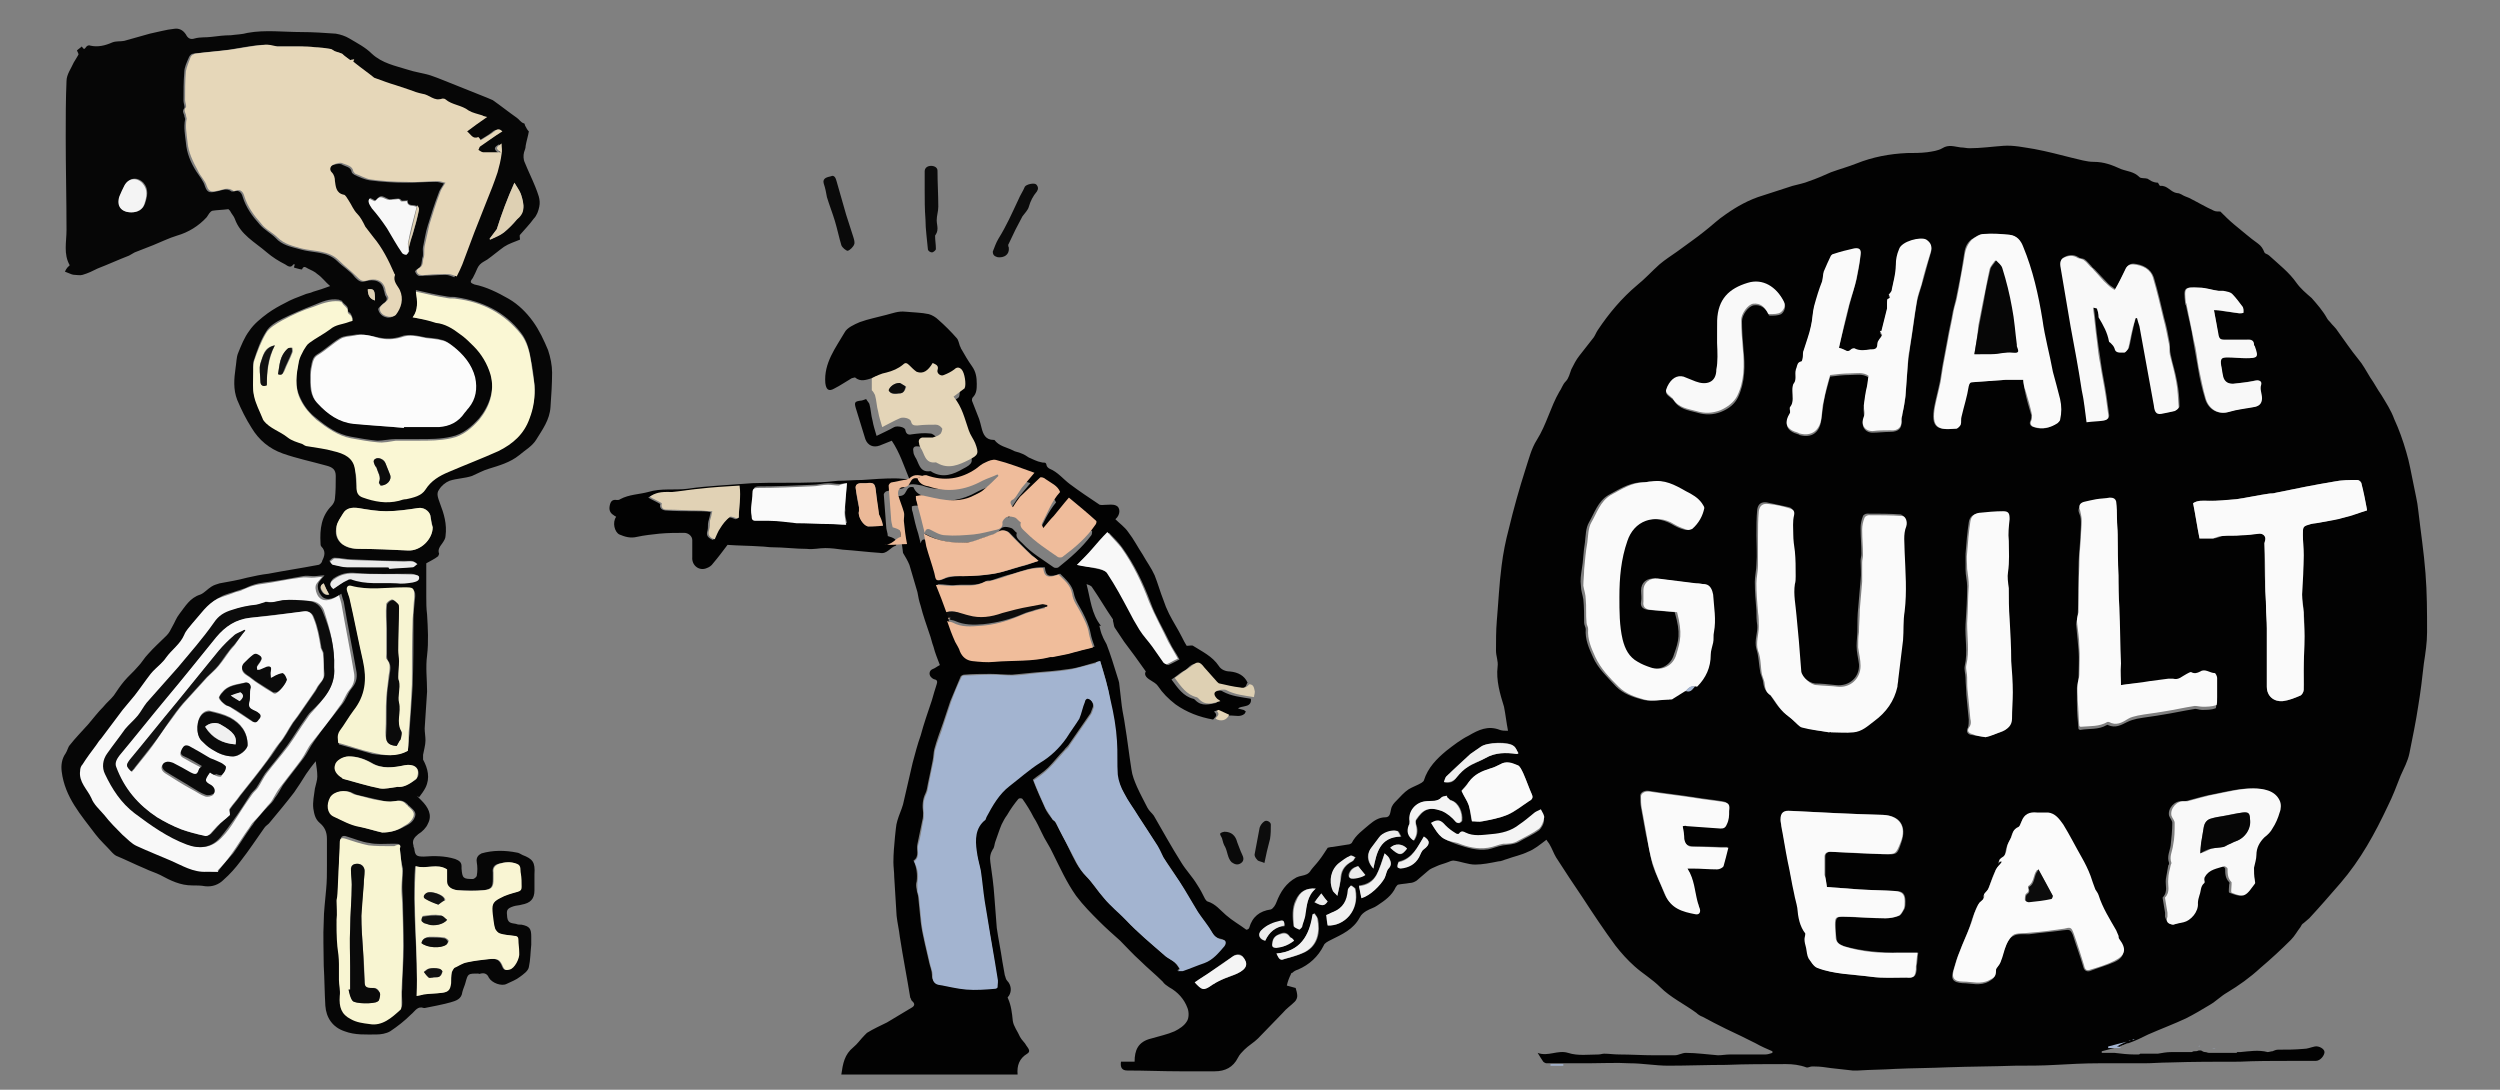 <?xml version="1.0" encoding="utf-8"?>
<!-- Generator: Adobe Illustrator 24.0.0, SVG Export Plug-In . SVG Version: 6.00 Build 0)  -->
<svg version="1.1" id="Layer_1" xmlns="http://www.w3.org/2000/svg" xmlns:xlink="http://www.w3.org/1999/xlink" x="0px" y="0px"
	 viewBox="0 0 312 136" style="enable-background:new 0 0 312 136;" xml:space="preserve">
<rect x="0" y="0" width="312" height="136" fill="#808080" stroke="none"/>
<g id="i2kTFt.tif">
	<g>
		<path style="fill:#020202;" d="M108.8,47.2c-0.7,0.2-1.4,0.5-2.1-0.1c-0.1,0-0.3,0.1-0.4,0.1c-0.7,0.4-1.4,0.9-2.2,1.3
			c-0.7,0.4-1,0.1-1.1-0.7c-0.2-2.5,1.3-4.4,2.4-6.3c0.3-0.6,1.2-1,1.9-1.3c1.1-0.4,2.2-0.6,3.3-0.9c0.8-0.2,1.5-0.5,2.4-0.4
			c1,0.1,2,0.1,2.9,0.3c0.4,0.1,0.9,0.4,1.2,0.7c0.8,0.7,1.6,1.5,2.3,2.3c0.2,0.2,0.3,0.7,0.4,1c0.1,0.1,0.1,0.3,0.2,0.4
			c0.4,0.7,0.8,1.4,1.3,2.1c0.5,0.7,0.6,1.4,0.6,2.2c0,0.6,0,1.2-0.5,1.7c-0.1,0.1-0.1,0.3-0.1,0.4c0.3,0.8,0.6,1.5,0.9,2.3
			c0.1,0.3,0.2,0.7,0.3,1.1c0.2,0.8,0.5,1.5,1.5,1.5c0,0,0.1,0,0.1,0c0.6,0.8,1.5,0.9,2.3,1.3c0.3,0.2,0.7,0.2,1.1,0.4
			c0.3,0.1,0.6,0.3,0.9,0.5c0.5,0.2,1,0.5,1.6,0.6c0.3,0.1,0.5-0.1,0.6,0.3c0,0.2,0.2,0.4,0.4,0.5c1,0.4,1.7,1.3,2.5,1.9
			c1.2,0.9,2.4,1.7,3.6,2.5c0.2,0.2,0.6,0.1,0.9,0.1c0.4,0,0.9-0.1,1.3,0.1c0.5,0.2,0.6,1.1-0.1,1.7c0.5,0.5,1.2,1,1.6,1.6
			c0.7,0.9,1.2,1.9,1.8,2.8c0.5,0.9,1.1,1.7,1.5,2.6c0.4,1,0.7,2.1,1.1,3.1c0.2,0.6,0.4,1.1,0.7,1.7c0.5,1,1.1,1.9,1.6,2.9
			c0.2,0.4,0.4,0.8,0.6,1.1c0.3,0,0.7-0.1,0.8,0c1.1,0.7,2.4,1.3,3.2,2.5c0.3,0.5,0.9,0.7,1.4,0.7c1,0.1,1.8,0.5,2.2,1.4
			c-0.1,0.1-0.1,0.2-0.2,0.4c-0.3,0.4-0.7,0.5-1.1,0.4c-0.9-0.2-1.7-0.3-2.6-0.5c-0.1,0-0.2-0.1-0.3-0.2c-0.5-0.6-1.1-1.2-1.6-1.8
			c-0.7-0.8-1-0.8-1.7-0.1c-0.2,0.2-0.4,0.3-0.6,0.4c-0.5,0.3-0.9,0.7-1.4,1c0.8,1.1,1.5,2.1,2.7,2.4c0.1,0,0.2,0.1,0.3,0.2
			c0.8,0.8,1.7,0.5,2.7,0.3c-0.2-0.1-0.3-0.2-0.4-0.3c-0.5-0.3-0.5-0.7,0-1c0.3-0.2,0.9-0.3,1.1-0.1c1.1,0.6,2.3,0.7,3.5,0.9
			c0.1,0.4-0.1,0.8-0.6,0.9c-0.3,0.1-0.7,0.1-1,0.3c0.2,0.1,0.4,0.1,0.7,0.2c0.1,0,0.2,0.2,0.3,0.2c-0.1,0.1-0.1,0.2-0.2,0.3
			c-0.5,0.4-1.1,0.2-1.6,0.2c-0.2,0-0.4,0-0.6,0c-0.4-0.2-0.9-0.4-1.3-0.6c-0.1,0-0.2,0.1-0.3,0.1c0.6,0.5,0.1,0.7-0.1,1
			c-1.7-0.3-3.3-0.9-4.7-1.9c-0.9-0.7-1.6-1.4-2.2-2.3c-0.2-0.3-0.6-0.5-0.9-0.7c-0.7-0.4-0.8-0.8-0.6-1.1c-0.9-1.3-1.8-2.5-2.7-3.7
			c-0.4-0.6-0.8-1.2-1.2-1.8c-0.1-0.2-0.1-0.5-0.2-0.8c0-0.1,0-0.2,0-0.2c-0.9-1.3-1.7-2.7-2.6-4c-0.1-0.2-0.4-0.3-0.7-0.4
			c0.5,1.9,0.6,3.7,1.8,5.2c-0.1,0-0.1,0-0.2,0c0.1,0.4,0.2,0.9,0.4,1.3c0.1,0.3,0.3,0.6,0.5,1c0.5,1.3,0.9,2.6,1.3,3.9
			c0.1,0.4,0.3,0.8,0.3,1.2c0.1,0.9,0.2,1.7,0.3,2.6c0.1,0.8,0.3,1.6,0.4,2.4c0.3,1.8,0.5,3.6,0.8,5.5c0.1,0.8,0.4,1.5,0.7,2.2
			c0.4,0.9,0.9,1.8,1.3,2.6c0.2,0.4,0.6,0.7,0.8,1c1.1,1.9,2.2,3.9,3.4,5.8c0.6,1,1.4,1.8,2,2.8c0.4,0.6,0.7,1.2,1,1.8
			c0.1,0.1,0.2,0.3,0.3,0.3c1,0.3,1.6,1.1,2.3,1.7c0.8,0.7,1.7,1.2,2.5,1.8c0.1,0.1,0.4-0.1,0.4-0.2c0.4-1.4,1.3-2.1,2.7-2.3
			c0.3-0.1,0.6-0.6,0.7-0.9c0.5-1.3,1.2-2.4,2.5-3.1c0.4-0.2,0.9-0.2,1.3-0.4c0.2-0.1,0.4-0.3,0.5-0.5c0.3-0.4,0.7-0.8,1-1.2
			c0.4-0.5,0.7-1,1.1-1.6c0.1,0,0.3-0.1,0.6-0.1c0.6-0.1,1.3-0.2,1.9-0.3c0.2,0,0.4-0.1,0.5-0.2c0.5-1,1.4-1.6,2.2-2.3
			c0.6-0.5,1.2-0.9,2-0.9c0.6,0,0.6-0.6,0.7-1c0.1-0.5,0.4-0.8,0.7-1.1c0.5-0.5,0.9-1,1.5-1.4c0.5-0.3,1.1-0.5,1.6-0.8
			c0.1-0.1,0.3-0.2,0.3-0.3c0.5-1.6,1.6-2.7,2.8-3.7c0.9-0.7,1.8-1.4,2.8-1.9c1.2-0.7,2.4-1.3,3.9-0.7c0.3,0.1,0.6,0.1,1,0.1
			c-0.2-1-0.3-2-0.5-3c-0.5-1.6-1-3.3-0.8-5c0.1-0.7-0.2-1.3-0.2-2c0-1.2,0-2.5,0.1-3.7c0.2-2.3,0.3-4.6,0.6-6.9
			c0.2-1.6,0.5-3.1,0.9-4.6c0.6-2.5,1.3-5,2.1-7.5c0.4-1.2,0.7-2.5,1.4-3.6c1.2-1.9,1.7-4.1,2.8-6c0.3-0.4,0.4-0.9,0.8-1.3
			c0.4-0.4,0.5-1,0.7-1.5c0.3-0.6,0.6-1.2,1-1.7c0.6-0.8,1.2-1.5,1.8-2.3c0.2-0.3,0.3-0.6,0.5-0.9c1.4-2.1,3-4,4.9-5.6
			c1-0.8,1.9-1.8,2.8-2.6c0.7-0.6,1.5-1.1,2.2-1.6c1.2-0.9,2.4-1.7,3.5-2.6c0.9-0.7,1.6-1.4,2.5-2c1.4-1,3-1.9,4.7-2.4
			c1.2-0.4,2.5-0.8,3.7-1.2c0.7-0.2,1.4-0.3,2.1-0.6c0.9-0.3,1.8-0.7,2.7-1.1c1.1-0.4,2.2-0.7,3.2-1.1c2-0.8,4.1-1.2,6.3-1.3
			c0.8,0,1.7,0,2.5-0.1c0.7-0.1,1.4-0.2,1.9-0.5c0.8-0.5,1.5-0.2,2.3-0.1c0.4,0,0.7,0.1,1.1,0.1c1.4,0,2.8-0.2,4.2-0.3
			c1.3-0.1,2.6,0.2,3.9,0.4c1.6,0.3,3.1,0.7,4.7,1.1c0.9,0.2,1.8,0.5,2.7,0.5c1.3,0,2.3,0.4,3.4,0.9c0.8,0.3,1.6,0.3,2.3,1
			c0.2,0.2,0.7,0.1,1,0.2c0.2,0.1,0.3,0.2,0.5,0.3c0.2,0.1,0.5,0.2,0.8,0.2l0,0c0.1,0.1,0.2,0.4,0.3,0.4c0.9-0.1,1.3,0.8,2.1,0.9
			c0.4,0,0.7,0.3,1,0.4c0.2,0.1,0.3,0.1,0.5,0.2c1,0.5,2,1.1,3.1,1.6c0.2,0.1,0.5,0.1,0.8,0.1c0.5,0.5,1.1,1.1,1.7,1.6
			c1,0.8,2,1.7,3,2.4c0.4,0.3,0.6,0.6,0.8,1.1c0.1,0.2,0.4,0.2,0.6,0.4c1.2,1.1,2.5,2.1,3.4,3.4c0.5,0.7,1.2,1.3,1.9,1.9
			c0.7,0.8,1.4,1.6,1.9,2.5c0.1,0.2,0.3,0.4,0.4,0.5c0.3,0.4,0.7,0.7,1,1.2c0.8,1.1,1.6,2.3,2.5,3.4c0.6,0.7,1,1.5,1.5,2.3
			c0.5,0.7,0.9,1.5,1.4,2.2c0.6,1,1.2,1.9,1.6,3c0.6,1.3,1.1,2.7,1.5,4.1c0.4,1.3,0.6,2.6,0.9,4c0.2,1.1,0.5,2.2,0.6,3.3
			c0.3,2.6,0.7,5.2,0.9,7.8c0.2,2.5,0.2,4.9,0.2,7.4c0,1.3-0.2,2.6-0.4,3.9c-0.2,1.8-0.4,3.5-0.7,5.3c-0.3,2-0.7,3.9-1.1,5.9
			c-0.2,1-0.7,1.9-1.1,2.8c-0.5,1.3-1,2.6-1.6,3.8c-1.6,3.4-3.4,6.7-5.9,9.6c-1.3,1.5-2.6,3-3.9,4.4c-0.2,0.2-0.5,0.4-0.7,0.6
			c-0.2,0.1-0.3,0.3-0.4,0.5c-0.4,0.5-0.7,1.1-1.2,1.6c-1.2,1.2-2.5,2.4-3.8,3.5c-1.3,1.2-2.7,2.2-4.2,3.1c-0.7,0.4-1.4,1.1-2.1,1.5
			c-1,0.6-2,1.2-3,1.7c-1.5,0.7-3.1,1.3-4.7,2c-0.8,0.4-1.6,0.8-2.5,1.1c-0.1,0-0.2,0-0.3,0.1c-0.1,0-0.2,0-0.2,0.1
			c-0.1,0-0.2,0-0.3,0.1c-0.1,0-0.2,0-0.2,0.1c-0.8,0.2-1.5,0.4-2.3,0.6c0,0.1,0,0.1,0,0.2c0.5,0,1.1,0,1.6,0
			c0.8,0.1,1.7,0.2,2.5,0.2c0.2,0,0.3,0,0.5,0c0.1,0,0.2-0.1,0.2-0.1c0.1,0,0.2,0,0.3,0c0.1,0,0.2,0,0.3,0c0.1,0,0.2,0,0.3,0
			c0.4,0,0.8,0,1.1,0c0.1,0,0.2,0,0.2,0c0.6-0.1,1.1-0.2,1.7-0.2c0.1,0,0.2,0,0.2,0c0.3,0,0.7,0,1,0c0.2,0,0.3,0,0.5,0
			c0.3,0,0.5,0,0.8,0c0.1,0,0.2-0.1,0.3-0.1c0.2,0,0.4,0,0.6-0.1c0.1,0,0.2,0,0.3,0c0.2,0.1,0.3,0.2,0.5,0.2c0.2,0,0.3,0.1,0.5,0.1
			c0.4,0,0.8,0,1.2,0c0.2,0,0.3,0,0.5,0c0.1,0,0.2,0,0.3,0c0.1,0,0.2,0,0.4,0c0.2,0,0.4,0,0.7,0c0.1,0,0.2,0,0.2,0
			c0.1,0,0.2,0,0.2-0.1c0.1,0,0.3,0,0.4,0c1.1-0.1,2.3-0.3,3.4,0c0.2,0,0.4-0.1,0.6-0.1c0.2-0.1,0.5-0.2,0.7-0.2
			c1.1,0,2.1,0,3.2-0.1c0.5,0,0.9-0.2,1.4-0.3c0.5-0.1,1.2,0.3,1.2,0.7c0,0.4-0.5,1.1-1.1,1.1c-1.1,0-2.2,0-3.3,0
			c-2.1,0-4.1,0-6.2,0.1c-2.9,0-5.8,0-8.8,0.1c-1,0-2.1,0.1-3.1,0.1c-1.9,0-3.8,0-5.7,0c-1.8,0-3.6,0.1-5.4,0.2
			c-1.7,0.1-3.3,0.1-5,0.1c-2.8,0.1-5.6,0.1-8.4,0.2c-2.2,0.1-4.4,0.1-6.6,0.2c-1.5,0.1-3.1,0.1-4.6,0.2c-0.2,0-0.5,0-0.7,0
			c-0.9-0.1-1.8-0.2-2.7-0.3c-0.7-0.1-1.3-0.2-2-0.2c-0.1,0-0.3,0-0.4,0c-0.2,0-0.5,0.2-0.7,0.1c-0.8-0.3-1.7-0.4-2.5-0.4
			c-2.5,0-5,0-7.5,0.1c-2.4,0-4.8,0.1-7.2,0.1c-1.6,0-3.2-0.3-4.8-0.3c-1.7-0.1-3.5,0-5.2,0c-1.7,0-3.4,0-5.2,0
			c-0.1,0-0.3-0.1-0.4-0.2c-0.2-0.3-0.4-0.6-0.7-1.1c1.3,0.5,2.5-0.4,3.8,0c1.2,0.4,2.6,0.2,3.8,0.2c0.2,0,0.5-0.1,0.7-0.1
			c0.6,0,1.2,0.1,1.9,0.1c1.4,0,2.9,0.1,4.3,0.1c0.9,0,1.7,0,2.6,0c0.5,0,0.9-0.3,1.4-0.3c1.3,0,2.7,0.2,4,0.3c0.5,0,1-0.1,1.5-0.1
			c0.5,0,1,0,1.5,0c0.3,0,0.7,0,1,0c0.6,0,1.3,0,1.9,0c0.3,0,0.6-0.1,0.9-0.2c0-0.1,0-0.1,0-0.2c-0.7-0.3-1.4-0.6-2.1-1
			c-1.2-0.6-2.4-1.2-3.7-1.8c-1-0.5-2-1-2.9-1.5c-0.3-0.1-0.6-0.3-0.8-0.5c-1.5-1.1-3.2-1.9-4.5-3.2c-1-1-2.2-1.7-3.2-2.6
			c-0.9-0.8-1.7-1.7-2.4-2.6c-1.4-1.9-2.8-4-4.1-6c-1.1-1.6-2.2-3.3-3.3-5c-0.3-0.5-0.5-1.1-0.8-1.6c-0.1-0.2-0.3-0.4-0.4-0.6
			c-0.8,0.6-1.5,1.2-2.3,1.5c-0.8,0.4-1.8,0.6-2.6,0.9c-0.4,0.1-0.7,0.3-1.1,0.3c-1,0.2-2,0.4-2.9,0.4c-0.9,0-1.8-0.4-2.7-0.5
			c-0.2,0-0.5,0.1-0.7,0.2c-0.5,0.2-1,0.3-1.4,0.5c-0.4,0.2-0.8,0.3-1.1,0.6c-0.5,0.4-0.9,0.8-1.4,1.2c-0.3,0.2-0.6,0.3-0.9,0.3
			c-0.5,0.1-0.9,0.1-1.4,0.2c-0.1,0-0.2,0.2-0.3,0.3c-0.5,1.1-1.4,1.7-2.3,2.3c-0.4,0.3-0.9,0.4-1.4,0.7c-0.3,0.2-0.6,0.4-0.8,0.8
			c-0.8,1.5-2.2,2.1-3.6,2.8c-0.4,0.2-0.8,0.4-0.9,0.7c-0.7,1.4-1.8,2.4-3.2,3c-0.3,0.1-0.5,0.2-0.7,0.4c-0.1,0-0.2,0.1-0.2,0.2
			c-0.2,0.4-0.4,0.9-0.5,1.4c0.4,0.1,0.7,0.2,1.1,0.3c0.1,0.3,0.2,0.7,0.2,1c0,0.2-0.1,0.5-0.3,0.7c-0.5,0.5-1.1,0.9-1.5,1.4
			c-1,1-2,2.1-3.1,3.2c-0.5,0.5-1.2,0.9-1.7,1.4c-0.3,0.3-0.6,0.6-0.8,1c-0.6,1.2-1.6,1.7-2.9,1.7c-1.4,0-2.9,0-4.3,0
			c-2.2,0-4.4-0.1-6.6-0.1c-0.7,0-0.9-0.4-0.8-1.1c0.6,0,1.2,0,1.7,0c0-1.4,0.4-2.5,2.1-2.9c1-0.3,2-0.5,2.9-0.9
			c0.6-0.3,1.2-0.7,1.5-1.2c0.3-0.4,0.3-1.2,0.1-1.7c-0.4-1.1-1.2-2-2.3-2.6c-0.3-0.2-0.6-0.4-0.8-0.7c-0.9-0.9-1.9-1.7-2.8-2.6
			c-0.9-0.8-1.7-1.7-2.5-2.5c-0.9-0.8-1.8-1.6-2.6-2.4c-1-1-2-2-2.9-3.2c-1.2-1.7-2-3.5-2.9-5.3c-0.4-0.9-1-1.7-1.4-2.6
			c-0.3-0.6-0.6-1.3-1-1.9c-0.4-0.8-0.9-1.6-1.4-2.3c-0.1-0.1-0.4-0.1-0.5,0c-0.5,0.6-1,1.3-1.4,2c-0.3,0.4-0.5,0.8-0.7,1.2
			c-0.3,0.7-0.5,1.4-0.8,2.2c-0.1,0.3-0.1,0.7-0.3,0.9c-0.3,0.5-0.4,1-0.3,1.6c0.2,1.4,0.4,2.8,0.5,4.3c0.1,1.3,0.2,2.6,0.3,3.9
			c0.2,1.4,0.5,2.8,0.7,4.2c0.1,0.6,0.2,1.1,0.3,1.7c0.1,0.2,0.1,0.5,0.3,0.7c0.5,0.5,0.6,1.3,0.2,1.9c-0.1,0.1-0.2,0.2-0.1,0.3
			c0.4,0.9,0.5,1.8,0.6,2.8c0.1,0.7,0.6,1.3,0.9,2c0.2,0.4,0.6,0.7,0.8,1.1c0.2,0.3,0.6,0.7,0.1,1c-1,0.6-1.3,1.5-1.2,2.6
			c-7.3,0-14.6,0-22,0c0.2-1.4,0.4-2.5,1.5-3.4c0.5-0.4,0.9-1,1.4-1.5c0.1-0.1,0.2-0.2,0.3-0.3c0.8-0.5,1.7-0.9,2.5-1.3
			c1-0.6,2-1.2,3-1.8c0.4-0.2,0.6-0.5,0.1-0.9c-0.1-0.1-0.1-0.3-0.2-0.4c-0.4-2.5-0.9-5-1.3-7.6c-0.1-0.9-0.3-1.7-0.4-2.6
			c-0.1-1.6-0.2-3.3-0.3-4.9c0-0.6-0.1-1.2-0.1-1.8c0-1.1,0.1-2.1,0.2-3.2c0.1-0.7,0.1-1.4,0.3-2c0.2-0.7,0.5-1.3,0.7-2
			c0.4-1.7,0.8-3.5,1.2-5.2c0.3-1.1,0.6-2.3,1-3.4c0.4-1.5,0.9-2.9,1.4-4.4c0.2-0.7,0.4-1.4,0.6-2c0.1-0.3,0.1-0.5-0.2-0.6
			c-0.1,0-0.3-0.1-0.4-0.2c-0.4-0.3-0.4-0.9,0.1-1.1c0.3-0.1,0.5-0.3,0.9-0.5c-0.3-0.8-0.6-1.5-0.8-2.3c-0.2-0.5-0.3-1.1-0.5-1.6
			c-0.4-1.2-0.8-2.3-1.1-3.5c-0.2-0.6-0.3-1.1-0.4-1.7c-0.3-1.1-0.7-2.3-1-3.4c-0.2-0.5-0.5-1-0.8-1.5c-0.1-1-0.3-1.9-0.4-2.9
			c0-0.4,0-0.7,0-1.1c-0.2-0.7-0.5-1.4-0.7-2.1c-0.2-0.5,0.1-1,0.6-1c0.5,0,0.7-0.2,0.9-0.6c0.2-0.4,0.4-0.6,0.9-0.5
			c0.3,0.7,0.7,0.9,1.4,1.2c2.4,0.9,4.6,0.5,6.7-0.7c0.6-0.3,1.2-0.5,1.9-0.8c0,0.1,0.1,0.1,0.1,0.2c-0.6,0.5-1.1,1.1-1.7,1.6
			c-0.4,0.3-0.8,0.5-1.3,0.8c-1.1,0.6-2.3,0.7-3.5,0.6c-1-0.1-2.1-0.4-3.1-0.6c-0.2,0-0.5,0-0.7,0.1c0,0.2,0,0.5,0.1,0.7
			c0.2,0.9,0.4,1.8,0.7,2.7c0.1,0.4,0.2,0.8,0.3,1.2c0.1-0.4,0.3-0.6,0.7-0.4c0.6,0.3,1.3,0.6,1.9,0.7c1.2,0.1,2.4,0,3.5-0.1
			c1-0.1,1.9-0.4,2.9-0.6c0.4-0.1,0.8-0.3,0.7-0.9c0-0.2,0.3-0.6,0.6-0.7c0.3-0.1,0.7,0,1,0.1c0.3,0.1,0.4,0.4,0.7,0.6
			c-0.2,0.6,0.3,0.9,0.7,1.3c1.1,1.2,2.5,2,3.9,3c0.1,0.1,0.5,0.1,0.6,0c1.5-1.2,2.9-2.4,4.1-4c0.1-0.1,0.1-0.5,0.1-0.5
			c-1.1-0.9-2.2-1.8-3.4-2.9c-0.7,0.9-1.3,1.6-1.9,2.3c-0.4,0.5-0.8,1-1.3,1.5c-0.1-0.3-0.2-0.4-0.2-0.5c0.7-1.4,1.3-2.8,2.3-4
			c-0.3-0.8-1.2-1.1-1.8-1.6c-0.2-0.1-0.6-0.3-0.7-0.2c-0.9,0.8-1.7,1.6-2.5,2.4c-0.3,0.4-0.6,0.8-0.9,1.3c-0.3-0.6-0.4-0.8,0.1-1
			c0.2-0.1,0.3-0.3,0.4-0.5c0.2-0.3,0.4-0.6,0.6-0.9c0.5-0.6,1-1.2,1.6-1.9c-1.7-0.6-3.2-1.1-4.8-1.6c-0.4-0.1-0.9,0.1-1.3,0.3
			c-0.4,0.2-0.8,0.5-1.2,0.8c-1.9,1.3-4,1.6-6.2,0.8c-0.7-0.1-1.5-0.4-2.2,0.2c-0.2,0.2-0.5,0.2-0.7,0.2c-0.5,0.1-1,0.1-1.5,0.3
			c-0.2,0-0.4,0.3-0.4,0.4c0.1,1.3,0.2,2.7,0.3,4c0,0.4,0.2,0.8,0.2,1.2c0.3,0.1,0.7,0.2,0.9,0.4c0.2,0.2,0.2,0.8,0.1,0.8
			c-0.7,0.2-1.1,1.1-2,0.9c-1.5-0.1-3.1-0.3-4.6-0.4c-0.7-0.1-1.5-0.2-2.2-0.2c-0.8,0-1.5,0.2-2.3,0.1c-1.4,0-2.9-0.2-4.3-0.2
			c-0.5,0-1-0.1-1.4-0.1c-1.4-0.1-2.9-0.1-4.2-0.2c-0.6,0.8-1.2,1.6-1.8,2.3c-0.2,0.3-0.5,0.5-0.8,0.6c-0.9,0.4-1.9-0.3-1.8-1.4
			c0-0.7,0-1.4,0-2.1c0-0.5-0.5-0.9-1-0.9c-1,0-2,0-3.1,0.1c-0.9,0.1-1.9,0.2-2.8,0.4c-0.8,0.2-1.5,0-2.2-0.3
			c-0.6-0.3-0.9-1.5-0.4-2.2c-0.1-0.1-0.2-0.1-0.3-0.2c-0.5-0.3-0.6-0.7-0.5-1.2c0.1-0.5,0.3-0.8,0.9-0.7c0.1,0,0.3,0,0.4-0.1
			c1.1-0.6,2.4-0.6,3.5-0.9c1.6-0.5,3.3-0.2,4.9-0.4c1.3-0.2,2.6-0.3,3.9-0.4c1.4-0.1,2.8-0.2,4.2-0.3c2.6-0.1,5.3,0,7.9-0.1
			c0.9,0,1.9-0.1,2.8-0.2c1,0,2-0.1,3-0.1c1.4-0.1,2.7-0.2,4.1-0.2c0.6,0,1.2,0.1,1.8,0.1c-0.7-1.7-1.2-3.3-2.2-4.8
			c-0.5,0.2-1,0.4-1.5,0.6c-0.8,0.3-1.5,0-1.8-0.8c-0.4-1.3-0.8-2.6-1.2-3.9c-0.2-0.7-0.1-0.8,0.6-0.9c0.2,0,0.4-0.1,0.7-0.2
			c0.1,0.2,0.3,0.4,0.4,0.6c0.2,0.7,0.2,1.4,0.4,2.1c0.1,0.6,0.3,1.2,0.5,1.9c0.8-0.4,1.5-0.7,2.2-1.1c0.4-0.2,1.4,0,1.4,0.4
			c0.1,0.5,0.4,0.6,0.8,0.5c0.8-0.1,1.5-0.2,2.3-0.1c0.3,0,0.6,0.3,0.8,0.5c0.1,0.1-0.1,0.5-0.3,0.7c-0.3,0.2-0.6,0.3-0.9,0.4
			c-0.4,0.1-0.9,0-1.3,0c-0.4,0-0.5,0.3-0.4,0.7c0,0.2,0.1,0.4,0.2,0.6c0.5,0.7,0.5,2,1.9,1.8c0.1,0,0.1,0,0.2,0.1
			c1.4,0.8,2.7,0.3,3.9-0.4c1.2-0.6,1.3-0.9,0.8-2.1c-0.2-0.6-0.6-1.1-0.8-1.6c-0.5-1.4-0.8-2.9-1.9-4.2c0.4-0.3,0.8-0.6,1.2-0.9
			c0.1,0,0.1-0.1,0.2-0.2c0.2-0.5,0-1.9-0.4-2.3c-0.3-0.3-0.5-0.3-0.9,0c-0.4,0.3-0.8,0.5-1.3,0.7c-0.4,0.2-0.9-0.2-0.8-0.6
			c0.2-0.6-0.2-0.8-0.6-0.9c-0.5,1-1.2,1.4-2,1.1c-0.4-0.1-0.7-0.5-0.9-0.8c-0.3-0.3-0.5-0.4-0.8-0.1c-0.6,0.6-1.3,0.8-2.1,1
			C110,46.6,109.4,46.9,108.8,47.2z M118.4,77.3c0,0,0,0.1,0,0.1c0.3,0.9,0.7,1.7,1,2.6c0.2,0.4,0.5,0.8,0.6,1.2
			c0.2,0.7,0.8,1.1,1.5,1.2c0.9,0.1,1.9,0.2,2.8,0.1c2.3-0.2,4.7,0,7-0.6c0.1,0,0.2,0,0.3,0c0.5-0.1,1-0.2,1.5-0.3
			c0.5-0.1,1-0.3,1.6-0.4c0.6-0.2,1.3-0.3,1.9-0.5c-0.2-0.6-0.4-1.1-0.5-1.7c-0.2-1-0.6-1.8-1-2.6c-0.4-0.8-0.9-1.4-1.1-2.4
			c-0.2-1-1-1.7-1.7-2.4c-1.4,0.5-1.8,0.3-1.9-0.8c-1.4-0.1-2.7,0.4-4,0.8c-0.9,0.2-1.7,0.5-2.6,0.8c-0.2,0.1-0.5,0-0.7,0.1
			c-1.2,0.7-2.4,0.4-3.7,0.5c-0.8,0.1-1.5-0.1-2.4-0.1c0.5,1.2,0.9,2.3,1.3,3.4c0.1,0.3,0.1,0.5,0.2,0.8
			C118.3,77.2,118.3,77.2,118.4,77.3z M249.8,107.5L249.8,107.5c0,0.1,0,0.2-0.1,0.3c-0.2,0.3-0.6,0.6-0.7,0.9
			c-0.4,0.8-0.6,1.6-0.9,2.3c-0.1,0.3-0.4,0.5-0.6,0.8c0.1,0.3,0,0.6-0.4,0.9c-0.3,0.2-0.5,0.7-0.6,1c-0.3,0.7-0.5,1.3-0.7,2
			c-0.4,1.1-0.9,2.1-1.3,3.2c-0.3,0.7-0.5,1.4-0.7,2.1c-0.4,1.2-0.1,1.6,1.1,1.7c1.1,0,2.2,0.4,3.3-0.2c0.5-0.3,0.8-0.5,0.8-1.1
			c0-0.1,0.1-0.3,0.1-0.4c0.1-0.3,0.4-0.5,0.5-0.8c0.2-0.7,0.4-1.4,0.7-2.1c0.2-0.5,0.5-1.1,1-1.3c0.5-0.3,1.3-0.2,1.9-0.2
			c1.4-0.2,2.9-0.3,4.3-0.5c0.8-0.1,0.9-0.1,1.2,0.6c0.4,1.3,0.9,2.6,1.3,4c0.1,0.4,0.4,0.6,0.8,0.5c1-0.4,2.1-0.7,3-1.1
			c1.4-0.6,1.5-1.5,0.6-2.7c-0.1-0.1-0.1-0.3-0.1-0.4c-0.1-0.2-0.1-0.5-0.3-0.7c-0.9-1.4-1.7-2.8-2.2-4.4c-0.1-0.2-0.3-0.4-0.4-0.7
			c-0.2-0.6-0.3-1.2-0.6-1.7c-0.3-0.8-0.7-1.6-1.1-2.3c-0.7-1.4-1.5-2.7-2.3-4.1c-0.4-0.7-0.9-1.4-1.9-1.5c-0.5-0.1-0.9,0-1.4,0
			c-0.9-0.1-1.5,0.2-1.9,1.1c-0.1,0.3-0.2,0.7-0.4,0.7c-0.7,0.2-0.7,0.8-0.9,1.3c-0.2,0.4-0.4,0.7-0.5,1.1c-0.1,0.3-0.1,0.7-0.3,1.1
			c-0.1,0.2-0.4,0.3-0.6,0.5c-0.1,0.1-0.1,0.3-0.1,0.4C249.6,107.5,249.7,107.5,249.8,107.5z M211.5,85.7c1.1-1.1,1.7-2.4,1.7-4
			c0-0.5,0.2-1,0.3-1.5c0.1-0.4,0-0.9,0.1-1.3c0.4-1.6,0.1-3.2-0.1-4.7c0-0.5-0.2-1.2-1-1.3c-0.4-0.1-0.7-0.1-1.1-0.1
			c-1.6-0.2-3.2-0.4-4.8-0.6c-1.1-0.1-1.8,0.5-1.8,1.5c0,0.5,0.1,0.9,0,1.4c-0.1,0.6,0.2,0.9,0.8,1c1.2,0.1,2.3,0.2,3.4,0.3
			c0.8,2.7,0.5,3.6-0.1,5.3c-0.4,1.4-1.9,2.1-3.2,1.6c-0.5-0.2-1.1-0.4-1.6-0.7c-1.1-0.6-1.6-1.6-1.9-2.8c-0.5-1.8-0.4-3.6-0.4-5.3
			c0-2.4,0.2-4.7,1-7c0.4-1.2,1.2-2.1,2.3-2.5c1.2-0.4,2.4-0.2,3.5,0.4c0.5,0.3,1.1,0.6,1.6,0.7c0.2,0.1,0.6,0,0.7-0.1
			c0.8-0.7,1.3-1.6,1.5-2.6c0-0.2-0.1-0.5-0.3-0.6c-0.5-0.7-1.3-1.1-2-1.5c-1.3-0.7-2.7-1.5-4.3-1.2c-0.4,0.1-0.7,0.1-1.1,0.1
			c-1.5,0.1-2.7,0.9-4,1.6c-1.3,0.8-1.7,2.2-2.4,3.4c-0.4,0.7-0.4,1.6-0.5,2.5c-0.2,1.1-0.2,2.3-0.4,3.4c-0.1,0.7-0.2,1.3-0.1,2
			c0,0.6,0.2,1.1,0.3,1.7c0.1,1,0.1,2,0.1,2.9c0,0.3,0.2,0.6,0.2,0.8c-0.1,1.3,0.4,2.4,0.9,3.5c0.6,1.4,1.8,2.5,2.9,3.7
			c0.9,0.9,2.1,1.3,3.2,1.6c1,0.3,2.2,0,3.3,0c0.1,0,0.2-0.1,0.3-0.1c0.5-0.3,1.1-0.7,1.6-1C211,86.5,211.2,86,211.5,85.7z
			 M137.3,82.5c-0.4,0.1-0.6,0.2-0.7,0.2c-1.1,0.3-2.2,0.7-3.3,0.8c-1.3,0.2-2.6,0.3-3.9,0.4c-1,0.1-2,0.2-3.1,0.3
			c-0.9,0-1.8-0.1-2.7-0.1c-1.1,0-2.2,0-3.3,0.1c-0.1,0-0.3,0.1-0.4,0.2c-0.4,1-0.9,2.1-1.3,3.1c-0.3,0.9-0.6,1.8-0.9,2.7
			c-0.4,1.1-0.8,2.2-1.1,3.3c-0.1,0.4-0.1,0.9-0.2,1.4c-0.2,1-0.4,2-0.6,2.9c-0.1,0.4-0.1,0.8-0.3,1.2c-0.4,0.8-0.4,1.6-0.3,2.4
			c0,0.3,0,0.7-0.1,1c-0.2,1-0.4,1.9-0.6,2.9c-0.2,0.7,0.3,1.6-0.5,2.1c0.4,0.8,0.5,1.7,0.4,2.6c-0.1,0.3-0.1,0.6,0,1
			c0,0.3,0.2,0.7,0.2,1c0.1,1,0.2,2,0.3,3c0.1,0.9,0.3,1.8,0.5,2.7c0.2,0.9,0.4,1.7,0.6,2.6c0.1,0.4,0.3,0.9,0.3,1.3
			c0,0.5,0.2,1.1,0.7,1.2c1.2,0.2,2.3,0.5,3.5,0.6c1.2,0.1,2.4,0,3.6-0.1c0.1,0,0.3-0.1,0.3-0.2c0-0.4,0.1-0.8,0-1.1
			c-0.4-2.6-0.8-5.2-1.3-7.8c-0.1-0.6-0.2-1.2-0.3-1.8c-0.2-1.3-0.3-2.6-0.5-3.9c-0.1-0.8-0.4-1.6-0.5-2.4c-0.2-1.4-0.2-2.9,1.1-3.9
			c0.1-0.1,0.1-0.2,0.1-0.3c0.8-1.4,1.6-2.8,2.9-3.9c1.2-1,2.4-2.1,3.8-2.9c1.3-0.8,2.5-1.8,3.3-3.1c0.5-0.8,1.2-1.5,1.6-2.4
			c0.3-0.6,0.5-1.4,0.7-2.1c0.1-0.2,0.2-0.4,0.3-0.4c0.5,0,0.9,0.6,0.8,1.1c-0.1,0.3-0.2,0.5-0.3,0.8c-0.9,1.3-1.8,2.6-2.7,3.9
			c-0.2,0.3-0.4,0.4-0.6,0.7c-0.7,0.7-1.3,1.5-2,2.2c-0.6,0.6-1.3,1-1.9,1.5c0.5,1.3,1,2.4,1.5,3.5c0.2,0.5,0.6,1,0.9,1.4
			c0.1,0.2,0.3,0.2,0.4,0.4c0.6,1.1,1.2,2.2,1.7,3.3c0.6,1.2,1.1,2.4,2.1,3.4c0.8,0.8,1.4,1.8,2.2,2.7c0.8,1,1.9,1.7,2.7,2.7
			c1.5,1.6,3.2,3,4.8,4.4c0.4,0.4,0.9,0.6,1.4,1c0.2,0.2,0.4,0.5,0.6,0.8c0,0-0.1,0.1-0.3,0.2c0.3,0,0.4,0.1,0.6,0
			c0.9-0.3,1.8-0.7,2.7-1c1.1-0.4,1.8-1.3,2.5-2.1c0.3-0.3,0.2-0.7-0.2-0.8c-0.6-0.1-1-0.3-1.3-0.9c-0.6-0.9-1.3-1.7-1.8-2.6
			c-0.8-1.2-1.5-2.5-2.3-3.8c-0.6-1-1.3-2-2-3c-0.3-0.5-0.5-1-0.7-1.4c-0.8-1.3-1.6-2.5-2.4-3.7c-0.6-1-1.3-1.9-1.8-2.9
			c-0.4-0.7-0.7-1.5-0.8-2.3c-0.1-1.4,0-2.8-0.1-4.2c-0.2-1.7-0.5-3.4-0.8-5.1C138.3,85.7,137.8,84.1,137.3,82.5z M228.3,91.4
			c0-0.1,0-0.1,0-0.2c0.9,0,1.9,0.1,2.8,0c1-0.1,1.8-0.8,2.6-1.4c1.5-1.1,2.5-2.4,2.9-4.3c0.1-0.3,0.1-0.6,0.1-0.9
			c0.2-1.6,0.5-3.3,0.6-4.9c0.1-1.2,0-2.4,0.2-3.6c0.4-2.5,0.2-5,0-7.4c-0.1-1.1-0.2-2.1,0.2-3.2c0.2-0.6-0.1-1.2-0.5-1.3
			c-1.4-0.1-2.8-0.1-4.2-0.1c-0.2,0-0.5,0.2-0.5,0.3c-0.2,0.5-0.3,1-0.3,1.5c0,1.1,0.1,2.1,0.1,3.2c0,0.3-0.1,0.6-0.1,0.9
			c0,0.8,0.1,1.6,0,2.4c-0.1,1.2-0.2,2.4-0.3,3.5c-0.1,0.9-0.1,1.8-0.1,2.8c0,0.6-0.1,1.3-0.1,1.9c0,0.8,0.2,1.5,0.3,2.3
			c0.1,1.6-1.2,2.8-2.9,2.6c-0.9-0.1-1.8-0.2-2.6-0.2c-0.8-0.1-1.9-1-1.9-1.7c-0.1-1.3-0.2-2.5-0.3-3.8c-0.1-1.1-0.2-2.1-0.3-3.2
			c-0.1-1.3-0.4-2.6-0.2-3.9c0.1-0.3,0.1-0.7,0.1-1c0-1-0.1-2-0.1-3.1c0-0.7-0.1-1.4-0.2-2.1c0-0.8-0.1-1.6,0.1-2.4
			c0.1-0.5-0.1-0.7-0.4-0.8c-0.9-0.2-1.9-0.4-2.8-0.6c-0.7-0.1-1.1,0.2-1.2,0.9c-0.1,1-0.1,2.1-0.1,3.2c0,1.2,0.1,2.4,0,3.6
			c0,0.7-0.2,1.5-0.2,2.2c0,1.2,0.1,2.4,0.2,3.6c0,0.6,0,1.2,0.1,1.8c0.1,1-0.4,1.9-0.1,3c0.3,0.9,0.3,2,0.5,3
			c0.1,0.3,0.2,0.6,0.3,0.9c0.1,0.7,0.2,1.3,0.8,1.7c0.1,0.1,0.2,0.2,0.3,0.4c0.4,0.6,0.8,1.2,1.3,1.7c0.4,0.4,0.9,0.7,1.3,1.1
			c0.3,0.3,0.6,0.7,1,0.8C226.1,91.1,227.2,91.2,228.3,91.4z M229.5,43.4c0.4-1.8,0.9-3.5,1.3-5.3c0.3-1.1,0.6-2.1,0.9-3.2
			c0.2-1,0.4-2,0.5-3c0.1-0.6-0.2-0.9-0.8-0.7c-0.9,0.2-1.7,0.5-2.6,0.7c-0.1,0-0.3,0.1-0.3,0.2c-0.3,0.7-0.6,1.3-0.9,2
			c-0.1,0.4-0.1,0.8-0.2,1.2c-0.3,1-0.7,2.1-1,3.1c-0.2,0.8-0.2,1.7-0.4,2.5c-0.2,1-0.6,2-0.9,3c-0.1,0.2,0,0.5-0.1,0.7
			c0,0.2-0.1,0.6-0.2,0.7c-0.5,0.1-0.5,0.5-0.6,0.8c-0.3,0.6,0.1,1.3-0.3,1.9c-0.2,0.2-0.2,0.6-0.2,0.9c0,0.7,0.2,1.4-0.3,2.1
			c-0.1,0.1,0,0.2,0,0.4c0,0.1,0,0.2,0,0.3c-0.8,1.3-0.4,2.1,1,2.5c0.1,0,0.2,0.1,0.2,0.1c1.5,0.4,2.5-0.3,2.7-1.9
			c0.1-0.7,0.2-1.5,0.3-2.2c0.2-1.1,0.5-2.1,0.8-3.2c0.8-0.1,1.7-0.2,2.5-0.2c0.8,0,1.5-0.2,2.3,0.3c-0.1,0.4-0.1,0.8-0.2,1.3
			c-0.1,0.8-0.3,1.6-0.4,2.4c-0.1,0.5,0.1,1,0,1.4c-0.4,0.9,0.1,1.8,1.1,1.8c0.7,0,1.5-0.1,2.2-0.1c1,0,1.5-0.4,1.4-1.4
			c0-0.2,0-0.4,0.1-0.6c0.1-0.8,0.3-1.5,0.4-2.3c0.1-1.4,0.2-2.7,0.3-4.1c0.1-0.8,0.2-1.5,0.3-2.3c0.3-1.8,0.5-3.5,0.8-5.3
			c0.1-0.7,0.4-1.5,0.6-2.2c0.4-1.3,0.7-2.6,1.1-3.9c0.3-0.8,0.1-1.4-0.5-1.7c-0.7-0.4-3.1,0.2-3.4,1.2c-0.2,0.7-0.4,1.3-0.4,2
			c0,1-0.3,2-0.5,3c0,0.2-0.2,0.4-0.4,0.7c0.1,0.1,0.4,0.3-0.1,0.5c-0.1,0-0.1,0.4-0.1,0.5c0,0.2,0,0.5,0,0.7
			c-0.1,0.4-0.2,0.8-0.3,1.2c-0.1,0.5-0.3,1.1-0.4,1.6c-0.1,0-0.1,0-0.2,0c0.1,0.2,0.2,0.3,0.3,0.5c-0.2,0.4-0.6,0.7-0.6,1.1
			c0,0.7-0.4,0.7-0.9,0.7c-0.6,0-1.3,0.2-1.9-0.1c-0.1-0.1-0.3,0-0.5,0.1c-0.2,0.2-0.4,0.2-0.7,0.1
			C230.1,43.5,229.7,43.5,229.5,43.4z M295.4,63.7c0,0,0-0.1,0-0.1c-0.2-1.1-0.5-2.2-0.7-3.3c0-0.2-0.3-0.4-0.5-0.4
			c-1,0-2,0-2.9,0.2c-2.4,0.4-4.9,0.9-7.3,1.4c-0.3,0.1-0.5,0-0.8,0.1c-1.4,0.2-2.7,0.5-4.1,0.7c-1.1,0.1-2.3,0.3-3.5,0.2
			c-0.7,0-1.3-0.1-1.9,0.3c0.3,1.5,0.5,2.9,0.8,4.4c0.5,0,1.1,0,1.7,0c0.4,0,0.8-0.2,1.1-0.3c0.8-0.1,1.6,0,2.4-0.1
			c0.8,0,1.5-0.2,2.3-0.2c0.5,0,0.8,0.3,0.7,0.8c0,0.1-0.1,0.3-0.1,0.4c0,1.8,0,3.6,0.1,5.4c0,0.8,0.1,1.7,0.1,2.5
			c0,0.9,0.1,1.8,0.1,2.7c0,2.4,0,4.9,0,7.3c0,1.1,0.8,1.9,2,1.8c0.7-0.1,1.5-0.4,2.2-0.7c0.2-0.1,0.4-0.4,0.4-0.7
			c0.1-0.8,0-1.6,0-2.4c0-1.4,0.1-2.8,0.1-4.3c0-1,0-2-0.1-3c0-0.7-0.2-1.4-0.2-2.2c0-1.6,0.1-3.3,0.2-4.9c0-0.9-0.1-1.7-0.1-2.6
			c0-1,0-1.1,1-1.3c0.4-0.1,0.8-0.1,1.2-0.2c1-0.2,1.9-0.4,2.9-0.6C293.4,64.3,294.4,64,295.4,63.7z M228,110.7
			c-0.1-0.6-0.2-1.1-0.2-1.5c0-0.8,0-1.6,0-2.3c0-0.4,0.3-0.6,0.7-0.6c2.2,0.1,4.5,0.3,6.7,0.3c1.6,0.1,1.6,0,2.1-1.5
			c0.7-2-0.2-3.3-2.2-3.4c-3.8-0.1-7.7-0.3-11.5-0.5c-0.9,0-1.3,0.3-1.3,1.1c0,0.3,0,0.5,0.1,0.8c0.2,1.5,0.5,2.9,0.8,4.4
			c0.2,1.3,0.5,2.7,0.8,4c0.1,0.6,0.3,1.2,0.4,1.8c0.1,1.1,0.3,2.2,1,3.2c0,0.2-0.1,0.4-0.1,0.7c0,0.4,0.2,0.7,0.2,1.1
			c0.1,0.4,0.1,0.9,0.3,1.3c0.3,0.5,0.6,1,1.1,1.2c2.1,0.8,4.4,0.8,6.7,1.1c1.5,0.2,2.9,0.1,4.4,0.1c0.9,0,1.1-0.1,1.2-1
			c0-0.1,0-0.2,0-0.4c0.1-0.5,0.1-1.1,0.2-1.7c-0.9,0-1.6,0-2.4,0c-2.3,0-4.6-0.2-6.8-0.8c-0.5-0.2-1-0.4-1-1
			c-0.1-0.5-0.1-1.1-0.1-1.7c0-0.9,0.2-1,1-1c1.8,0.1,3.5,0.2,5.3,0.2c0.5,0,1.1-0.1,1.6-0.3c0.3-0.1,0.5-0.6,0.7-0.9
			c0.1-0.3,0.1-0.6,0.1-0.9c0-0.9-0.3-1.3-1.2-1.3c-1.5-0.1-3-0.1-4.5-0.2C230.7,110.9,229.4,110.8,228,110.7z M252.5,47.4
			c0.1,0.4,0.1,0.9,0.2,1.4c0.2,1,0.5,2,0.8,3c0,0.2,0,0.5-0.1,0.7c-0.2,0.4,0,0.7,0.4,0.8c1.1,0.4,2,0.1,2.9-0.5
			c0.1-0.1,0.3-0.2,0.3-0.4c0.2-0.9,0.2-1.8,0-2.6c-0.3-1.1-0.6-2.2-0.9-3.4c-0.5-2.2-1-4.3-1.3-6.5c-0.5-3.1-1.3-6.2-2.4-9.1
			c-0.3-0.8-0.8-1.4-1.7-1.5c-1.1-0.1-2.1-0.1-3.2-0.1c-0.5,0-1,0.4-1.5,0.7c-0.6,0.5-0.8,1.1-0.9,1.9c-0.2,1.3-0.4,2.6-0.7,4
			c-0.1,0.5-0.2,1-0.3,1.5c-0.1,0.5-0.3,1.1-0.4,1.6c-0.2,1.2-0.5,2.4-0.7,3.6c-0.2,1.1-0.4,2.1-0.6,3.2c-0.1,0.6-0.2,1.2-0.3,1.9
			c-0.2,1-0.5,2.1-0.7,3.1c-0.5,2.7,0.4,3,2.5,2.8c0.1,0,0.2,0,0.2,0c0.2-0.2,0.4-0.3,0.5-0.5c0.1-0.3,0.1-0.7,0.1-1
			c0.3-1.3,0.6-2.5,0.9-3.8c0.1-0.3,0.2-0.5,0.5-0.5c1.4-0.1,2.7-0.2,4.1-0.3C251,47.4,251.6,47.4,252.5,47.4z M264.7,85.5
			c0-0.7-0.1-1.5-0.1-2.3c-0.1-2.3-0.2-4.7-0.2-7c0-1.3,0-2.7-0.1-4c0-1.7,0-3.4-0.1-5.1c0-0.7,0-1.3-0.1-2c0-0.7,0-1.4-0.1-2.1
			c0-0.4-0.4-0.6-0.8-0.5c-0.6,0-1.2,0.1-1.7,0.2c-0.5,0.1-0.9,0.1-1.4,0.3c-0.5,0.2-0.9,0.4-0.6,1.1c0.2,0.4,0.2,0.9,0.2,1.3
			c0,0.7-0.1,1.4-0.1,2.1c-0.1,1.2-0.2,2.3-0.2,3.5c0,1.9,0,3.9-0.1,5.8c0,0.4-0.2,0.7-0.2,1.1c0.1,1.1,0.2,2.1,0.3,3.2
			c0.1,1.2,0,2.4,0,3.5c0,0.4-0.2,0.8-0.2,1.2c0,0.7,0,1.3,0,2c0,1.1,0.1,2.1,0.2,3.2c0.1,0,0.1,0.1,0.2,0.1c1.1-0.2,2.3,0,3.3-0.6
			c0.1,0,0.2-0.1,0.2,0c0.9,0.4,1.6,0,2.4-0.4c0.4-0.2,0.8-0.3,1.2-0.4c1.1-0.2,2.1-0.3,3.2-0.5c1.3-0.2,2.6-0.5,3.9-0.7
			c0.3-0.1,0.6,0.1,1,0.1c0.6,0,1.2,0,1.7-0.2c0.1,0,0.1-0.7,0.1-1c0-0.2,0-0.3,0-0.5c0-0.7,0-1.3,0-1.9c0-0.2-0.2-0.6-0.3-0.6
			c-0.6,0-1.2-0.6-1.8-0.2c-0.4,0.2-0.7,0.3-1.1,0.1c-0.1-0.1-0.4,0.1-0.6,0.2c-0.5,0.3-1,0.8-1.7,0.6c-0.2-0.1-0.4,0-0.6,0
			c-0.8,0.1-1.6,0.2-2.3,0.3C267.2,85.2,266.1,85.3,264.7,85.5z M261.7,38.5c0.1,0.3,0.2,0.7,0.3,1c0.6,0.9,1.1,1.9,1.3,3
			c0,0.1,0.1,0.1,0.2,0.2c0.2,0.2,0.4,0.4,0.5,0.7c0.2,0.6,0.7,0.5,1.1,0.5c0.2,0,0.5-0.3,0.6-0.5c0.2-0.7,0.3-1.5,0.5-2.3
			c0.1-0.5,0.2-1,0.4-1.5c0.1,0,0.2,0,0.2,0c0.1,0.3,0.3,0.6,0.3,1c0.6,3.3,1.2,6.6,1.8,9.9c0.2,0.9,0.4,1.1,1.2,1
			c0.5-0.1,1-0.1,1.4-0.3c0.2-0.1,0.5-0.3,0.5-0.5c0-1-0.1-2.1-0.3-3.1c-0.2-1.2-0.6-2.3-0.8-3.4c-0.1-0.4-0.1-0.8-0.1-1.3
			c-0.2-1.1-0.4-2.2-0.7-3.2c-0.4-1.7-0.8-3.4-1.3-5.1c-0.4-1.1-1.4-1.6-2.5-1.7c-0.5,0-0.8,0.2-1,0.7c-0.4,0.9-0.9,1.7-1.3,2.5
			c-0.2-0.2-0.6-0.4-0.9-0.7c-0.6-0.6-1.1-1.2-1.7-1.8c-0.1-0.1-0.3-0.2-0.4-0.4c-0.3-0.3-0.5-0.6-0.8-0.8c-0.2-0.2-0.6-0.1-0.8-0.3
			c-0.6-0.4-1.3-0.3-1.8,0c-0.6,0.3-0.4,0.9-0.3,1.4c0.4,2.4,0.8,4.7,1.2,7.1c0.5,2.7,0.9,5.3,1.4,8c0.2,1.3,0.4,2.6,0.6,4
			c0.7-0.1,1.4-0.1,2.1-0.2c0.5,0,0.7-0.3,0.6-0.8c-0.1-0.7-0.2-1.5-0.3-2.2c-0.2-1.4-0.5-2.7-0.7-4.1c-0.1-0.9-0.3-1.9-0.4-2.8
			c-0.2-1.4-0.3-2.8-0.5-4.2C261.4,38.4,261.6,38.4,261.7,38.5z M247.8,92c0.5-0.2,1.2-0.4,1.8-0.6c0.8-0.2,1.2-0.8,1.3-1.6
			c0.1-1.1,0.2-2.2,0.1-3.3c0-1.3-0.1-2.6-0.2-3.9c-0.1-1.8-0.2-3.5-0.2-5.3c0-1.3,0-2.6-0.1-3.8c0-0.7-0.2-1.4-0.1-2
			c0.2-1.3,0.1-2.6,0.1-3.9c0-0.9,0-1.8,0.1-2.7c0.1-0.7-0.1-1-0.8-1c-1,0.1-2,0.1-3,0.2c-0.6,0.1-1,0.4-1.1,1.1
			c-0.2,1.3-0.3,2.6-0.4,3.9c0,0.7,0,1.3,0,2c0,0.7,0.2,1.4,0.2,2.1c0,1.6-0.1,3.2-0.2,4.7c-0.1,1.7,0.3,3.5-0.1,5.2
			c-0.1,0.5,0.1,1,0.1,1.5c0,0.7,0.1,1.4,0.1,2.1c0.1,1,0.2,2,0.3,3.1c0,0.3,0,0.7-0.1,1c-0.3,0.5,0,0.8,0.3,0.9
			C246.6,91.8,247.1,91.9,247.8,92z M271.2,115.4c0.3-0.1,0.7-0.2,1-0.3c0.9-0.2,1.9-1.3,1.8-2.4c0-0.3,0.1-0.7,0.2-1
			c0.2-0.5,0.1-1.1,0.6-1.5c0.1,0,0-0.2,0-0.4c0-0.1,0.1-0.3,0.1-0.4c0.5-0.9,1.5-1.1,2.4-1.3c0.1,0,0.4,0.2,0.4,0.3
			c0,0.6,0,1.2,0.5,1.7c0.1,0.1,0,0.2,0,0.3c0,0.3-0.1,0.9,0,1c0.5,0.2,1.2,0.5,1.6,0.3c0.5-0.2,0.9-0.9,1.3-1.4
			c0.1-0.1,0-0.3,0-0.5c0-0.5-0.1-1-0.1-1.5c0-0.5,0.3-1.1,0.3-1.6c0.1-0.9,0.4-1.6,1-2.2c0.4-0.3,0.7-0.7,1-1.1
			c0.4-0.6,0.7-1.3,0.9-2c0.1-0.5,0.2-1.1,0-1.5c-0.7-1.4-2.1-1.5-3.3-1.5c-1.5,0-3.1,0.4-4.6,0.7c-1.2,0.2-2.4,0.6-3.6,0.9
			c-0.1,0-0.2,0-0.4,0c-0.9-0.1-1.8,0.9-1.6,1.8c0.1,0.3,0.4,0.6,0.4,0.9c0,0.9-0.1,1.9-0.2,2.8c-0.1,0.7-0.5,1.4-0.2,2.2
			c0,0.1,0,0.2-0.1,0.3c-0.1,0.6-0.2,1.2-0.3,1.7c-0.1,0.8,0.3,1.6-0.4,2.3c0,0,0,0.1,0,0.1c0.1,0.6,0.2,1.2,0.3,1.8
			c0,0.2,0,0.3,0,0.5C270.4,115.1,270.6,115.3,271.2,115.4z M210,103.1c0.2,0,0.3-0.1,0.4-0.1c1.4,0.1,2.8,0.2,4.2,0.3
			c0.3,0,0.6,0,0.8-0.5c0.3-0.6,0.3-1.1,0.3-1.7c0-0.7-0.1-1-0.7-1.1c-1.2-0.2-2.3-0.3-3.5-0.5c-1.9-0.3-3.8-0.5-5.7-0.8
			c-0.6-0.1-1.1,0.2-1.1,0.6c0,0.5,0,1,0.1,1.5c0.2,1.1,0.4,2.2,0.6,3.3c0.3,1.2,0.5,2.5,0.8,3.7c0.4,1.3,1,2.4,1.5,3.7
			c0.7,1.7,2.2,2.1,3.8,2.5c0.5,0.1,0.7-0.3,0.5-0.8c-0.1-0.2-0.1-0.4-0.2-0.6c-0.4-1.4-0.4-2.9-1.3-4.3c0.3,0,0.5,0,0.7,0
			c1,0,2,0.1,3,0.1c0.3,0,0.7-0.2,0.8-0.4c0.3-0.7,0.4-1.5,0.6-2.3c-0.4,0-0.6,0-0.9,0c-1.2,0-2.4-0.1-3.5-0.1c-0.7,0-1-0.4-1.1-1
			C210.2,104.2,210.1,103.7,210,103.1z M214.3,42.8C214.3,42.8,214.3,42.8,214.3,42.8c0,1.2,0.1,2.3,0,3.5c-0.1,1.7-1.4,2-2.6,1.5
			c-0.5-0.2-1-0.4-1.5-0.6c-0.8-0.3-1.4,0.1-2,1.2c-0.4,0.7-0.4,0.7,0.5,1.4c0.1,0.1,0.1,0.1,0.2,0.2c0.7,1.1,1.8,1.2,2.9,1.5
			c1,0.3,2,0.3,3-0.1c1-0.4,1.7-1,2.1-1.8c0.9-1.9,0.9-3.9,0.7-5.9c-0.1-1.2-0.2-2.4-0.2-3.6c0-0.8,0.8-1.9,1.5-2
			c0.8-0.1,1.4,0.3,1.8,1.1c0,0.1,0.1,0.2,0.2,0.2c0.5,0,1,0,1.4-0.2c0.4-0.3,0.6-0.9,0.4-1.4c-0.9-1.8-2.6-2.9-4.5-2.3
			c-2.3,0.7-3.7,2-3.8,4.7C214.3,41,214.3,41.9,214.3,42.8z M276.3,38.7c0.4,0,0.7,0.1,1,0.1c0.7,0.1,1.4,0.2,2.1,0.3
			c0.2,0,0.5,0,0.5-0.1c0.1-0.2,0.1-0.5-0.1-0.7c-0.4-0.6-0.8-1.1-1.3-1.6c-0.2-0.2-0.7-0.3-1.1-0.4c-0.2,0-0.4,0-0.6,0
			c-0.8-0.1-1.6-0.4-2.4-0.4c-1.9-0.1-1.9,0-1.7,1.9c0,0.1,0,0.2,0.1,0.3c0.3,1.5,0.7,2.9,0.9,4.4c0.2,1.1,0.4,2.2,0.6,3.4
			c0.2,1.3,0.5,2.6,0.9,3.9c0.4,1.3,1.6,2,2.9,1.6c1-0.3,2.1-0.5,3.1-0.6c0.7-0.1,1-0.4,1-1.1c0-0.6-0.3-1.1-0.1-1.7
			c0.1-0.4-0.2-0.6-0.7-0.5c-0.9,0.2-1.9,0.3-2.8,0.4c-0.8,0-1.2-0.4-1.3-1.2c-0.1-0.4-0.1-0.7-0.2-1.1c-0.2-0.7,0-1,0.8-1
			c0.8,0,1.5,0.1,2.3,0.1c1.5,0,1.6-0.1,1.1-1.5c0-0.1-0.1-0.2-0.1-0.2c0-0.6-0.3-0.7-0.8-0.6c-1,0-2,0-2.9,0
			c-0.4,0-0.7-0.1-0.7-0.5C276.7,40.8,276.5,39.8,276.3,38.7z M129.6,70c-0.3-0.3-0.6-0.5-0.8-0.7c-1-0.9-1.9-1.9-2.8-2.8
			c-0.3-0.3-0.9-0.4-1.2-0.2c-0.3,0.2-0.5,0.3-0.8,0.4c-0.4,0.2-0.8,0.3-1.2,0.4c-0.6,0.2-1.3,0.6-1.9,0.6c-1.9,0.2-3.7-0.1-5.5-1.1
			c0.1,0.6,0.2,1.1,0.3,1.6c0.3,1.1,0.7,2.2,1,3.3c0.2,1,0.3,1.1,1.2,0.7c0.8-0.3,1.6-0.3,2.4-0.3c1.3,0,2.6-0.1,3.8-0.3
			c1.1-0.2,2.2-0.6,3.3-0.9C128,70.6,128.7,70.3,129.6,70z M105.7,60.3c-0.4,0-0.7,0.1-0.9,0.1c-0.5,0-0.9-0.1-1.4-0.1
			c-0.7,0-1.3,0.2-2,0.2c-2.2,0.1-4.5,0.2-6.7,0.2c-0.6,0-0.7,0.3-0.7,0.7c0,0.9-0.3,1.9-0.1,2.8c0.1,0.4,0.2,0.6,0.5,0.6
			c0.6,0,1.1,0,1.7,0c1.1,0.1,2.2,0.2,3.4,0.3c1.4,0.1,2.7,0.1,4.1,0.1c0.7,0,1.4,0.1,2.1,0.1c-0.1-0.6-0.3-1.1-0.2-1.6
			C105.4,62.7,105.6,61.5,105.7,60.3z M134.4,70.5c0.8,0.1,1.7,0.3,2.6,0.5c0.5,0.1,1.2,0.3,1.4,0.7c0.9,1.4,1.7,3,2.6,4.5
			c0.5,0.8,0.9,1.7,1.4,2.5c0.5,0.7,1.1,1.4,1.6,2.1c0.5,0.6,0.9,1.3,1.4,2c0.1,0.1,0.3,0.2,0.4,0.2c0.5-0.2,1-0.5,1.4-0.7
			c-0.4-0.8-0.9-1.4-1.2-2.1c-0.8-1.7-1.8-3.3-2.4-5c-0.9-2.4-2-4.7-3.5-6.8c-0.5-0.7-1.1-1.3-1.7-1.9c-0.7,0.8-1.3,1.5-1.9,2.1
			C135.7,69.2,135,69.9,134.4,70.5z M183.7,102.5c0.5,0,0.9,0.1,1.3,0c1-0.2,2.1-0.4,3.1-0.8c1-0.4,1.8-1.1,2.7-1.7
			c0.3-0.2,0.6-0.4,0.4-0.8c-0.4-0.9-0.7-1.8-1.1-2.7c-0.2-0.4-0.4-0.9-0.7-1c-0.7-0.2-1.5-0.5-2.2-0.1c-0.4,0.2-0.8,0.4-1.2,0.5
			c-1,0.4-2,0.8-2.7,1.7c-0.3,0.4-0.7,0.8-0.9,1.1c0.3,0.7,0.7,1.2,0.9,1.8C183.5,101.2,183.5,101.8,183.7,102.5z M92.2,64.6
			c0-1.3,0.3-2.5-0.1-3.9c-1.7,0.1-3.4,0.3-5.1,0.4c-1.1,0.1-2.2,0.3-3.3,0.4c-0.9,0.1-1.9-0.1-2.8,0.6c0.5,0.3,1,0.5,1.5,0.8
			c-0.1,0.3,0,0.7,0.6,0.8c1.3,0.1,2.6,0.1,3.9,0.1c0.6,0,1.2,0,1.8,0.1c-0.1,0.5-0.2,0.8-0.3,1.2c-0.1,0.4,0,0.7-0.1,1.1
			c-0.2,0.6,0,0.9,0.7,1.2c0.2-0.5,0.4-1,0.7-1.4c0.3-0.5,0.7-1,1.2-1.4c0.2-0.1,0.6,0.1,0.9,0.2C92.1,64.7,92.1,64.6,92.2,64.6z
			 M178.6,102.7c1.1,1.8,1.4,2,3.3,2.7c1.2,0.4,2.5,0.8,3.8,0.6c0.6-0.1,1.2-0.4,1.9-0.5c0.7-0.1,1.3-0.1,1.9-0.4
			c0.8-0.5,1.8-0.9,2.6-1.5c0.3-0.3,0.6-0.8,0.6-1.3c0-0.3-0.3-0.7-0.4-1.1c-0.4,0.2-0.6,0.3-0.9,0.5c-0.6,0.5-1.2,0.9-1.8,1.4
			c-1,0.7-2.2,1.1-3.5,1.2c-1.1,0.1-2.2,0.2-3.2-0.2c-0.3-0.1-0.6-0.3-0.8,0.1c0,0.1-0.3,0-0.4,0c-0.4-0.3-0.9-0.6-1.3-1
			C179.7,102.4,179.4,102.3,178.6,102.7z M110.2,65.6c-0.2-0.5-0.4-1-0.5-1.4c-0.2-1-0.3-2-0.4-3c-0.1-0.9-0.3-1-1.2-0.9
			c-0.2,0-0.4,0-0.6,0c-0.5,0-0.8,0.3-0.7,0.7c0.1,0.8,0.2,1.5,0.4,2.3c0,0.2,0.1,0.4,0,0.5c-0.2,0.6,0.6,1.9,1.2,1.9
			C109,65.7,109.5,65.6,110.2,65.6z M189.3,94.1c0.1,0,0.1-0.1,0.2-0.1c-0.2-0.3-0.3-0.7-0.6-0.9c-0.6-0.6-3.3-0.5-4.1,0.1
			c-0.4,0.3-0.9,0.6-1.3,0.9c-1,0.9-2,1.8-3,2.8c-0.2,0.2-0.2,0.5-0.3,0.7c0.8,0.2,1.2,0,1.6-0.6c0.4-0.5,0.9-1,1.4-1.3
			c0.7-0.4,1.5-0.7,2.2-1.1C186.6,93.9,187.9,93.9,189.3,94.1z M180.6,99.5c0-0.1,0-0.1,0-0.2c-0.2,0.1-0.5,0-0.6,0.2
			c-0.6,0.6-1.4,0.5-2,0.5c-1.2,0.1-2.3,1.3-2,2.5c0,0.2,0,0.3-0.1,0.5c-0.3,0.8-0.1,1.4,0.6,1.9c0.4-0.6,0.5-1.2,0.3-1.9
			c-0.1-0.2-0.2-0.5,0-0.7c0.8-1.2,1.5-1.7,3.2-1.1c0.8,0.3,1.3,0.8,1.8,1.4c0.1,0.1,0.3,0.2,0.4,0.1c0.1,0,0.3-0.2,0.3-0.3
			c0.1-1-0.4-2.2-1.3-2.5C180.9,99.8,180.7,99.6,180.6,99.5z M149.1,122.6c1,1,1.2,1,2.2,0.3c0.4-0.2,0.7-0.5,1.1-0.6
			c0.7-0.3,1.4-0.5,2-0.8c1.2-0.6,1.4-1.2,0.7-2.1c-0.3-0.4-0.8-0.4-1.3,0c-0.9,0.6-1.8,1.2-2.6,1.8
			C150.5,121.7,149.8,122.1,149.1,122.6z M159.3,119c0.4,0.7,0.6,0.9,1,0.7c0.7-0.2,1.5-0.4,2.2-0.7c2.1-0.8,2.3-2.8,2-4.3
			c-0.1-0.3-0.3-0.5-0.4-0.7c-0.1,0-0.1,0-0.2,0.1C163.4,116.8,162.2,118.8,159.3,119z M165.7,115.5c2,0.1,4-1.8,3.5-4.5
			c0-0.2-0.3-0.3-0.5-0.5c-0.1,0.2-0.4,0.4-0.4,0.6c-0.1,1.3-0.6,2.2-1.8,2.7c-0.3,0.1-0.6,0.3-0.9,0.4
			C165.5,114.6,165.6,115.1,165.7,115.5z M164.2,110.9c-1.3-0.1-2,0.4-2.5,1.4c-0.5,1-0.4,2.1-0.3,3.2c0,0.2,0.4,0.4,0.6,0.4
			c0.1,0,0.3-0.2,0.4-0.3c0.2-0.4,0.4-0.9,0.4-1.4C163.1,113.1,163.1,111.9,164.2,110.9z M172.8,106.5c-0.4,1-0.6,1.9-1,2.6
			c-0.4,0.8-1.2,1.3-2.2,1.4c0.1,0.5,0.2,1,0.3,1.5c1.1-0.2,2.4-1.6,2.9-2.5c0.2-0.4,0.3-0.9,0.5-1.2c0.4-0.4,0.3-0.8,0.1-1.2
			C173.3,106.9,173,106.7,172.8,106.5z M166.9,111.8c0.2-0.9,0.4-1.6,0.5-2.4c0.1-0.9,0.6-1.5,1.4-1.9c0.2-0.1,0.2-0.3,0.4-0.5
			c-0.2-0.1-0.5-0.3-0.6-0.2c-0.5,0.3-1,0.6-1.4,0.9c-1,0.8-1.4,2.2-0.8,3.4C166.4,111.3,166.6,111.5,166.9,111.8z M171.4,108.4
			c0.4-2,0.8-4,3.5-4c-0.2-0.3-0.3-0.7-0.5-0.7c-0.6-0.1-1.8,0.2-2.2,0.8c-0.3,0.4-0.6,0.8-0.9,1.2
			C170.5,106.4,170.5,107.5,171.4,108.4z M177.7,104.4c-0.8,1.3-1.4,2.7-3.1,3.1c-0.1,0-0.2,0.4-0.2,0.6c0,0.1,0.3,0.2,0.4,0.2
			c1-0.1,1.8-0.5,2.3-1.4c0.2-0.3,0.3-0.8,0.6-1C178.5,105.4,178.5,104.9,177.7,104.4z M161.5,117.4c-0.2-0.2-0.3-0.3-0.5-0.5
			c-0.3-0.5-0.7-0.6-1.2-0.4c-0.5,0.2-1,0.5-1,1.1c0,0.4,0.1,0.6,0.5,0.6C160.2,118.2,160.9,117.9,161.5,117.4z M157.9,117.4
			c0.5-1.1,1.3-1.8,2.4-1.8c0-0.5-0.1-0.7-0.5-0.6c-0.9,0.2-1.8,0.5-2.4,1.2C156.9,116.7,157.2,117.3,157.9,117.4z M169.5,108.1
			c-0.6,0.1-1,0.4-1.2,1c0,0.1,0,0.4,0.1,0.4c0.4,0.2,1.6-0.1,1.9-0.4C170.1,108.9,169.8,108.5,169.5,108.1z M175.6,105.9
			c-0.5-0.6-1.4-0.7-2.1-0.1C174.6,106.8,174.9,106.9,175.6,105.9z M164.9,111.5c-0.3,0.4-0.6,0.8-0.9,1.1c1,0.5,1.2,0.5,1.6-0.1
			C165.4,112.2,165.2,111.9,164.9,111.5z M135.7,72.7C135.7,72.7,135.7,72.7,135.7,72.7C135.7,72.8,135.8,72.8,135.7,72.7
			C135.8,72.7,135.8,72.7,135.7,72.7C135.8,72.7,135.8,72.7,135.7,72.7z"/>
		<path style="fill:#060606;" d="M53.2,70.3c0,1.4,0,2.8,0,4.2c0,0.7,0,1.4,0.1,2.2c0.1,1.7,0.2,3.4,0,5.1c-0.2,1.5,0,3,0,4.5
			c-0.1,1.6-0.2,3.1-0.3,4.6c0,0.5,0.1,1,0.1,1.5c0,0.6-0.2,1.2-0.3,1.8c0,0.2,0,0.5,0,0.6c0.6,1.1,0.9,2.3,0.3,3.5
			c-0.2,0.4-0.5,0.8-0.8,1.2c-0.1-0.1-0.2-0.1-0.3-0.2c0.2,0.2,0.4,0.4,0.6,0.6c0.8,0.8,1.4,1.8,0.8,2.9c-0.2,0.5-0.7,1-1.2,1.3
			c-0.5,0.4-0.8,0.8-0.6,1.4c0,0.1,0,0.2,0.1,0.4c0.1,0.9,0.3,1,1.2,1c1.3-0.1,2.6-0.1,3.9,0.3c0.5,0.2,0.8,0.4,0.8,0.9
			c0,0.1,0,0.2,0,0.3c0.1,1.2,0.2,1.3,1.4,1.3c0.2,0,0.5-0.3,0.5-0.4c0.1-0.6,0.1-1.1,0-1.7c-0.1-0.6,0.2-0.9,0.6-1.1
			c1.4-0.4,2.9-0.4,4.4-0.1c0.2,0,0.5,0.2,0.7,0.3c1.3,0.5,1.6,0.9,1.5,2.4c0,0.7,0,1.3,0,2c0,1.1-0.5,1.6-1.6,1.8
			c-0.3,0.1-0.7,0.1-1,0.2c-0.9,0.3-0.9,0.5-0.8,1.4c0.1,0.8,0.7,0.7,1.1,0.8c0.2,0.1,0.5,0.1,0.7,0.1c1,0.2,1.2,0.5,1.2,1.5
			c0,0.3,0,0.7,0,1c-0.1,0.9-0.1,1.9-0.3,2.8c-0.1,0.5-0.7,0.9-1.1,1.2c-0.5,0.4-1.1,0.6-1.7,0.9c-0.6,0.3-1.8-0.1-2.2-0.8
			c-0.2-0.5-0.6-0.6-1-0.5c-0.1,0-0.2,0.1-0.3,0c-1.3,0-1.3,0-1.6,1.1c-0.1,0.4-0.3,0.8-0.4,1.2c-0.1,0.9-0.8,1.1-1.5,1.3
			c-1.1,0.3-2.2,0.5-3.2,0.7c0,0-0.1,0-0.1,0c-0.8-0.3-1.1,0.4-1.6,0.8c-0.8,0.8-1.7,1.5-2.6,2.1c-0.5,0.3-1.2,0.4-1.7,0.4
			c-1.3,0-2.7,0.1-4-0.4c-1.5-0.5-2.3-1.7-2.4-3.2c-0.1-1.7-0.1-3.3-0.2-5c0-1.8-0.1-3.7,0-5.5c0-1.3,0.2-2.7,0.3-4
			c0.1-1,0.1-2,0.1-2.9c0-1.1,0-2.3,0-3.4c0-0.9-0.3-1.5-0.9-2c-0.6-0.5-0.7-1.2-0.8-1.8c-0.1-0.8,0.1-1.7,0.2-2.5
			c0.1-0.5,0.3-1,0.3-1.5c0-0.6-0.1-1.2-0.2-1.9c-0.4,0.5-0.8,1-1.2,1.6c-0.5,0.8-1,1.6-1.5,2.3c-1,1.3-2,2.5-3,3.7
			c-0.2,0.3-0.5,0.4-0.7,0.7c-1,1.4-1.9,2.8-3,4.2c-0.6,0.8-1.3,1.6-2.1,2.3c-0.6,0.6-1.4,0.9-2.3,0.8c-0.5-0.1-1.1-0.1-1.6-0.1
			c-1.5,0-2.7-0.6-4-1.3c-0.6-0.3-1.3-0.5-1.9-0.8c-1.2-0.5-2.4-1.1-3.6-1.6c-0.2-0.1-0.4-0.3-0.5-0.4c-0.7-0.8-1.5-1.5-2.1-2.3
			c-1.8-2.4-3.8-4.6-4.2-7.8c-0.1-0.8,0-1.6,0.5-2.3c0.2-0.3,0.3-0.8,0.5-1c0.7-0.9,1.5-1.7,2.3-2.6c0.6-0.7,1.2-1.5,1.9-2.2
			c0.4-0.5,0.9-0.9,1.3-1.4c0.4-0.6,0.8-1.2,1.3-1.8c0.5-0.6,1.2-1.2,1.7-1.8c0.5-0.5,0.8-1.1,1.3-1.6c0.7-0.8,1.5-1.5,2.3-2.3
			c0.3-0.3,0.5-0.7,0.7-1.1c0.3-0.5,0.5-1.1,0.9-1.6c0.7-0.9,1.3-2,2.6-2.4c0.5-0.2,0.9-0.7,1.4-1c0.3-0.2,0.7-0.3,1-0.4
			c1.1-0.2,2.3-0.4,3.4-0.7c0.9-0.2,1.8-0.4,2.7-0.5c2.1-0.4,4.1-0.7,6.2-1.1c0.2,0,0.5-0.3,0.5-0.5c0.3-0.6,0.5-1.2-0.1-1.8
			c-0.1-0.1-0.1-0.3-0.1-0.4c-0.1-1.8,0.1-3.4,1.4-4.7c0.2-0.2,0.4-0.6,0.4-0.9c0.1-0.9,0.1-1.8,0.1-2.8c0-0.8-0.4-1.1-1.2-1.3
			c-1.8-0.5-3.7-0.9-5.4-1.5c-1.7-0.6-3-1.7-3.9-3.2c-0.7-1.1-1.3-2.3-1.8-3.5c-0.5-1.3-0.4-2.6-0.2-4c0.1-0.6,0.1-1.3,0.3-1.8
			c0.4-1,0.8-2,1.4-2.8c0.6-0.9,1.5-1.6,2.3-2.2c0.7-0.5,1.4-0.9,2.2-1.3c0.7-0.4,1.5-0.7,2.3-1c0.4-0.2,0.8-0.2,1.2-0.4
			c0.7-0.2,1.3-0.4,2.1-0.7c-0.6-0.5-1-1.1-1.6-1.5c-0.3-0.3-0.8-0.5-1.2-0.7c-0.2-0.1-0.5-0.4-0.7,0.1c0,0.1-0.6-0.1-1-0.2
			c0-0.1,0-0.2,0.1-0.4c-0.1,0-0.1,0-0.2,0c-0.3,0.5-0.7,0.2-1,0c-0.8-0.4-1.6-0.9-2.3-1.5c-1.5-1.3-3.3-2.2-4-4.2
			c-0.1-0.3-0.4-0.6-0.6-1c-0.1-0.1-0.2-0.2-0.2-0.2c-0.7,0.1-1.4,0.1-2,0.2c-0.3,0.1-0.5,0.5-0.7,0.8c-1,1.1-2.3,1.9-3.7,2.3
			c-1,0.3-2,0.8-3,1.2c-0.8,0.3-1.5,0.6-2.3,0.9c-0.2,0.1-0.5,0.3-0.7,0.4c-1.3,0.5-2.6,1.1-3.9,1.6c-0.6,0.3-1.2,0.6-1.9,0.8
			c-0.3,0.1-0.7,0-1,0c-0.2,0-0.5-0.1-0.7-0.2c-0.2-0.1-0.3-0.1-0.5-0.2c0.1-0.2,0.2-0.4,0.3-0.5c0.1-0.1,0.2-0.2,0.3-0.3
			c-0.8-1.4-0.4-2.9-0.4-4.4c0-3.9-0.1-7.7-0.1-11.6c0-2.3,0-4.7,0.1-7c0-0.8,0.6-1.6,0.9-2.3C9.5,7.3,9.7,7,9.8,6.8
			c0-0.1-0.1-0.3-0.2-0.5C9.8,6.1,10,6,10.2,5.8c0.3,0.4,0.3,0.4,0.6,0c0.1-0.1,0.3-0.2,0.5-0.1c0.9,0.2,1.8,0,2.7-0.4
			c0.5-0.2,1-0.1,1.5-0.2c1.1-0.3,2.1-0.6,3.2-0.9c1-0.2,2-0.5,3-0.6c0.6-0.1,1.1,0.1,1.5,0.7c0.2,0.4,0.5,0.7,1.1,0.5
			c0.7-0.2,1.4-0.1,2.1-0.2c0.8-0.1,1.6-0.2,2.4-0.2c0.7-0.1,1.4-0.1,2.1-0.3c2.2-0.4,4.5-0.1,6.7-0.1c1.4,0,2.9,0.1,4.3,0.2
			c0.6,0.1,1.2,0.3,1.7,0.6c1,0.6,2,1.1,2.8,1.9c1.3,1.2,2.9,1.5,4.5,2c0.9,0.3,1.8,0.4,2.8,0.7c0.6,0.2,1.1,0.4,1.6,0.6
			c1.8,0.7,3.7,1.5,5.5,2.2c0.2,0.1,0.5,0.2,0.7,0.3c1,0.7,2,1.5,3,2.2c0.3,0.2,0.5,0.6,0.9,0.7c0.1,0,0.1,0.3,0.2,0.4
			c0.1,0.2,0.2,0.4,0.4,0.6c-0.1,0.6-0.3,1.2-0.4,1.8c0,0.3-0.1,0.5-0.2,0.8c-0.1,0.4-0.1,0.9,0.1,1.3c0.4,1,0.9,2,1.3,3
			c0.3,0.8,0.7,1.6,0.5,2.5c-0.1,0.5-0.3,1.1-0.7,1.5c-0.5,0.7-1.1,1.3-1.7,2c-0.1,0.1,0,0.4,0,0.6c-0.7,0.3-1.4,0.5-2,0.9
			c-0.7,0.5-1.4,1.1-2.1,1.6c-0.3,0.2-0.6,0.3-0.9,0.6c-0.3,0.3-0.4,0.7-0.6,1.1c-0.1,0.2-0.2,0.4-0.3,0.6c-0.4,0.5-0.3,0.6,0.2,0.8
			c1.5,0.3,2.9,1,4.3,1.8c1.2,0.7,2.2,1.7,3,2.8c0.8,1.1,1.4,2.4,1.9,3.6c0.3,0.9,0.5,1.9,0.5,2.8c0,1.4-0.1,2.9-0.2,4.3
			c-0.1,1.6-1,2.8-1.8,4.1c-0.5,0.8-1.4,1.3-2.1,1.9c-1.1,0.9-2.5,1.3-3.8,1.7c-0.7,0.2-1.4,0.6-2.1,0.9c-0.9,0.3-1.9,0.3-2.8,0.6
			c-0.5,0.2-1,0.6-1.3,1.1c-0.4,0.5-0.1,1.1,0.1,1.7c0.5,1.3,0.9,2.6,0.7,4.1c0,0.3-0.2,0.6-0.4,0.9c-0.3,0.4-0.6,0.8-0.4,1.3
			c0,0.1-0.1,0.2-0.1,0.3C54.2,69.8,53.7,70,53.2,70.3z M51,31c0.2-0.6,0.3-1.2,0.5-1.7c0.3-1,0.6-2.1,0.8-3.1
			c0-0.2-0.1-0.3-0.2-0.5c-0.2,0-0.3-0.1-0.5-0.1c-0.4,0-0.8-0.1-0.7-0.6c-0.3,0-0.7,0.1-0.8,0c-0.2-0.3-0.5-0.2-0.7-0.2
			c-0.3,0-0.7,0.2-1,0c-0.8-0.4-0.9-0.5-1.5,0.2c0,0,0,0-0.1,0c-0.2-0.1-0.4-0.2-0.6-0.3c-0.3,0.3-0.2,0.7,0.3,1.2
			c0.6,0.8,1.3,1.7,1.9,2.5c0.7,1,1.3,2.1,1.9,3.1c0.1,0.1,0.3,0.2,0.5,0.2c0.1,0,0.2-0.2,0.3-0.4C51,31.3,51,31.1,51,31z M43.7,7.5
			C43.3,7.2,43,7,42.6,6.7c-0.3-0.2-0.6-0.2-0.9-0.3c-0.2-0.1-0.4-0.3-0.6-0.3C40.4,6,39.8,6,39.1,5.9c-0.6,0-1.2-0.1-1.8-0.1
			c-1,0-1.9,0-2.9,0c-0.6,0-1.2-0.2-1.7-0.2c-1.4,0.1-2.8,0.4-4.1,0.6c-1.5,0.2-3,0.3-4.5,0.5c-0.2,0-0.4,0.2-0.5,0.4
			C23.3,7.8,23,8.4,23,9c-0.1,1.2-0.1,2.4-0.1,3.6c0,0.3,0.2,0.7,0.1,0.9c-0.3,0.4-0.1,0.6,0,0.9c0,0.2,0.1,0.3,0.1,0.5
			c-0.2,1,0,2,0.1,2.9c0.1,1.3,0.6,2.5,1.3,3.6c0.4,0.6,0.9,1.2,1.1,1.9c0.3,0.9,0.8,0.7,1.4,0.6c0.6-0.1,1.3-0.5,1.9,0
			c0.1,0,0.2,0,0.3,0c0.7-0.3,1,0.3,1.1,0.7c0.4,1.3,1.2,2.4,2.1,3.4c0.6,0.7,1.4,1.1,2,1.7c0.8,0.9,1.9,1.1,3,1.4
			c1.6,0.5,3.4,0.2,4.7,1.5c0.7,0.7,1.6,1.2,2.2,2c0.4,0.4,0.7,0.7,1.3,0.5c1-0.3,2.1-0.1,2.3,1.1c0.1,0.2,0.1,0.5,0.2,0.7
			c0.4,0.5,0,0.8-0.3,1c-0.2,0.2-0.6,0.5-0.6,0.7c0.1,0.5,0.5,0.9,1,1c0.3,0.1,0.8,0,1-0.2c0.8-0.9,1-2,0.5-3.1
			c-0.3-0.6-0.9-1.1-0.6-1.9c0,0-0.1-0.1-0.1-0.2c-0.7-1.6-1.5-3.1-2.6-4.5c-0.3-0.4-0.7-0.8-1-1.3c-0.4-0.5-0.6-1.1-1-1.6
			c-0.5-0.5-0.7-1.1-1.1-1.7c-0.2-0.3-0.4-0.6-0.6-0.7c-1-0.2-1-1.1-1.1-1.7c-0.1-0.5-0.1-0.8-0.4-1.1c-0.3-0.3-0.2-0.8,0.1-0.9
			c0.4-0.2,1-0.3,1.3-0.2c0.5,0.3,1.2,0.3,1.3,1c0,0.1,0.2,0.2,0.3,0.3c0.6,0.3,1.3,0.6,1.9,0.7c1.5,0.2,3,0.3,4.5,0.3
			c1.3,0,2.5-0.1,3.8-0.1c0.3,0,0.6,0.1,1,0.2c-0.3,0.5-0.6,0.9-0.7,1.3c-0.5,1.3-0.9,2.6-1.3,3.9c-0.3,0.9-0.4,1.8-0.6,2.7
			c-0.1,0.5,0.1,1-0.1,1.4c-0.1,0.4,0,1-0.5,1.3c-0.2,0.1-0.4,0.3-0.4,0.4c0.1,0.2,0.2,0.4,0.4,0.5c0.2,0.1,0.5,0,0.8,0
			c0.9,0,1.7-0.1,2.6-0.1c0.4,0,0.8,0.2,1.1,0.3c0.3-0.6,0.6-1.1,0.7-1.5c0.5-1.3,1-2.7,1.5-4c0.5-1.3,1-2.5,1.5-3.8
			c0.5-1.2,1-2.4,1.4-3.7c0.2-0.7,0.4-1.5,0.5-2.3c0.1-0.4,0-0.8,0-1.3c-0.7,0.4-0.7,0.6-0.1,1.1c-0.8,0-1.5,0-2.2,0
			c-0.2,0-0.4-0.2-0.6-0.3c0.1-0.1,0.1-0.3,0.2-0.4c0.9-0.6,1.9-1.3,2.8-1.9c-0.3-0.3-0.6-0.4-1,0c-0.5,0.4-1.1,0.7-1.7,1.1
			c-0.1-0.1-0.3-0.4-0.3-0.4c-0.7,0.3-0.9-0.2-1.4-0.7c0.9-0.6,1.7-1.2,2.5-1.8c-0.3-0.1-0.4-0.2-0.6-0.2c-0.6-0.2-1.2-0.3-1.7-0.6
			c-0.9-0.7-2.1-0.7-2.9-1.4c-0.1-0.1-0.3-0.1-0.4-0.1c-1,0.4-1.6-0.5-2.5-0.6c-0.6,0-1.1-0.3-1.6-0.5c-0.6-0.2-1.2-0.4-1.8-0.6
			c-0.8-0.3-1.5-0.5-2.6-0.9c-0.6-0.5-1.6-1.3-2.6-2c0-0.1,0.1-0.2,0.1-0.3C44,7.4,43.8,7.5,43.7,7.5z M51.5,39.6
			c1,0.2,1.9,0.3,2.9,0.5c1.2,0.2,2.1,0.8,3,1.4c0.6,0.4,1.1,1,1.7,1.5c1,1,1.7,2.2,2.1,3.5c0.6,2.1-0.1,4.1-1.4,5.7
			c-0.9,1-2,2-3.5,2.3c-1.3,0.3-2.6,0.3-4,0.3c-1,0-2,0-2.9,0c-0.8,0-1.6,0.2-2.3,0.2c-1.1-0.1-2.2-0.3-3.3-0.5
			c-1.7-0.3-3.1-1.3-4.3-2.3c-0.8-0.6-1.5-1.4-2-2.5c-0.8-1.6-0.5-3.2-0.2-4.8c0.1-0.5,0.3-0.9,0.6-1.4c0.2-0.3,0.4-0.7,0.7-0.9
			c0.9-0.6,1.8-1,2.6-1.7c0.7-0.6,1.6-0.6,2.3-0.9c0.2-0.1,0.5-0.1,0.5-0.2c0-0.2-0.1-0.4-0.2-0.6c-0.1-0.2-0.4-0.3-0.4-0.4
			c0.2-0.6-0.5-0.8-0.7-1.2c0-0.1-0.3-0.1-0.4-0.2c-1.2-0.2-2.2,0.3-3.2,0.7c-1.3,0.5-2.7,1.1-3.9,1.7c-0.8,0.4-1.6,0.9-2,1.6
			c-0.7,1.1-1.1,2.3-1.5,3.5c-0.2,0.5-0.1,1-0.1,1.5c0,0.9-0.1,1.9,0.1,2.8c0.2,1,0.7,1.9,1.1,2.9c0,0.1,0.1,0.1,0.1,0.2
			c0.7,1,2,1.4,3,2.1c0.5,0.4,1.2,0.5,1.8,0.8c0.2,0.1,0.5,0.2,0.7,0.3c1.1,0.2,2.1,0.3,3.2,0.6c1.3,0.3,2.5,0.8,2.7,2.3
			c0.1,0.8,0.1,1.5,0.2,2.3c0,0.6,0.2,1,0.8,1.2c1.5,0.5,3,0.8,4.5,0.4c0.3-0.1,0.6-0.1,0.9-0.2c0.9-0.1,1.9-0.4,2.4-1.2
			c0.7-1.1,1.7-1.7,2.9-2.2c2.1-0.8,4.1-1.7,6.2-2.6c1.8-0.8,3.2-2.1,3.9-4.1c0.5-1.3,0.7-2.7,0.6-4.1c-0.1-0.9-0.2-1.9-0.4-2.8
			c-0.2-1.3-0.5-2.6-1.3-3.6c-2-2.6-4.8-3.9-8-4.4c-0.4-0.1-0.8,0-1.2-0.1c-1.3-0.2-2.6-0.5-3.9-0.8C52.1,37.7,52.2,38.7,51.5,39.6z
			 M27.2,108.8c0,0,0.1-0.2,0.2-0.3c0.5-0.7,1.1-1.3,1.7-2c0.8-1.1,1.5-2.3,2.3-3.4c0.2-0.2,0.3-0.5,0.5-0.7c0.5-0.6,1-1.2,1.6-1.8
			c0.3-0.3,0.6-0.6,0.8-1c0.4-0.5,0.7-1.1,1-1.6c0.8-1.1,1.7-2.2,2.6-3.4c0.5-0.7,0.8-1.4,1.3-2.1c1.1-1.6,2.3-3.1,3.5-4.6
			c0.5-0.6,0.7-1.4,1.2-2c0.5-0.6,0.7-1.2,0.6-2c-0.5-2.9-1.1-5.8-1.6-8.8c-0.1-0.3-0.2-0.6-0.3-1c-1.2,0.8-2.1,0.9-2.6,0.1
			c-0.3-0.4-0.4-0.9-0.3-1.3c0.1-0.4,0.5-0.7,0.8-1.1c-0.4,0-0.9,0.1-1.3,0.1c-0.5,0-1-0.1-1.4,0c-1.6,0.3-3.2,0.6-4.9,0.8
			c-0.8,0.1-1.5,0.3-2.3,0.7c-0.3,0.1-0.6,0.2-0.9,0.3c-0.8,0.3-1.5,0.4-2.2,0.8c-1.4,0.7-2.2,2-3.2,3.1c-0.4,0.4-0.8,0.8-1,1.4
			c-0.5,1.2-1.6,1.9-2.3,2.9c-0.2,0.3-0.5,0.6-0.7,0.8c-0.4,0.4-0.9,0.8-1.2,1.2c-0.7,0.9-1.3,1.8-2,2.7c-0.5,0.6-1,1.1-1.5,1.8
			c-0.9,1.2-1.8,2.4-2.7,3.6c-0.2,0.3-0.4,0.6-0.6,0.8c-0.6,0.8-1.1,1.6-1.7,2.4c-0.2,0.2-0.2,0.5-0.3,0.8c-0.2,1.4,0.9,2.3,1.4,3.4
			c0.3,0.8,1,1.5,1.6,2.1c0.7,0.9,1.5,1.7,2.3,2.5c0.5,0.5,1.1,1.1,1.8,1.4c1.4,0.7,2.8,1.3,4.2,1.8c1.5,0.6,2.8,1.5,4.5,1.4
			C26.2,108.8,26.7,108.8,27.2,108.8z M50.4,53.4c0-0.1,0-0.1,0-0.2c1.4,0,2.9,0,4.3,0c1.4,0,2.5-0.6,3.2-1.8
			c0.1-0.2,0.3-0.4,0.5-0.6c0.9-1.1,1.1-2.4,0.8-3.8c-0.4-1.7-1.5-2.9-2.8-3.9c-0.4-0.3-0.8-0.6-1.3-0.7c-0.6-0.2-1.3-0.2-2-0.3
			c-1-0.2-2.1-0.5-3.1-0.1c-0.9,0.3-1.9,0.3-2.8,0.1c-1-0.2-2.1-0.5-3.1-0.3c-0.6,0.1-1.2,0.1-1.7,0.4c-1,0.6-1.8,1.4-2.8,2
			c-0.5,0.3-0.6,0.7-0.7,1.1c-0.1,0.5-0.2,0.9-0.2,1.4c0,1.3-0.1,2.6,0.9,3.6c1.2,1.3,2.6,2.3,4.4,2.5
			C46.1,53.1,48.3,53.2,50.4,53.4z M49.9,105.9c0.2-0.6-0.2-0.6-0.6-0.6c-0.2,0-0.3,0-0.5,0c-0.9,0-1.8,0.1-2.7-0.1
			c-0.9-0.1-1.8-0.5-2.8-0.8c-0.5-0.2-0.8,0-0.8,0.5c0,0.8-0.1,1.7-0.1,2.5c-0.1,1.4-0.1,2.7-0.2,4c0,0.2-0.1,0.4-0.1,0.7
			c0,0.8,0.1,1.6,0,2.4c-0.1,1.1-0.1,2.2,0.1,3.3c0.1,0.7,0.1,1.5,0.2,2.2c0,0.7,0,1.4,0,2c0,0.7,0.2,1.3,0.1,2
			c-0.2,1.4,0.1,2.3,1.4,2.9c0.7,0.4,1.5,0.5,2.3,0.6c1.7,0.3,2.8-0.8,3.9-1.8c0.1-0.1,0.1-0.4,0.1-0.6c0-0.6-0.1-1.1,0-1.7
			c0-1.8,0.2-3.6,0.2-5.4c0-1.7-0.1-3.4-0.1-5.1c0-0.7-0.1-1.5-0.1-2.2c0-0.8,0.1-1.5,0.1-2.3C50.1,107.8,50,106.9,49.9,105.9z
			 M52,124.3c0.4-0.1,0.6-0.1,0.8-0.2c0.8-0.1,1.5-0.1,2.3-0.2c0.8-0.1,1-0.4,1.1-1.2c0.1-0.5,0.1-1,0.1-1.4c0-0.2,0.1-0.4,0.3-0.5
			c0.5-0.3,1.1-0.6,1.6-0.7c0.9-0.2,1.8-0.3,2.7-0.4c1.1-0.1,1.4,0,1.8,1c0.2,0.4,0.4,0.4,0.8,0.3c0.6-0.2,1.3-1.4,1.2-2.1
			c-0.1-0.5-0.1-1-0.1-1.6c0-0.3-0.1-0.5-0.5-0.5c-0.6-0.1-1.2-0.1-1.8-0.3c-0.2-0.1-0.5-0.4-0.6-0.6c-0.1-0.6-0.2-1.2-0.3-1.8
			c-0.2-1.1-0.1-1.4,0.9-2c0.7-0.4,1.4-0.6,2.2-0.8c0.4-0.1,0.5-0.3,0.5-0.6c0-0.6,0-1.2-0.1-1.7c-0.1-0.4,0-0.9-0.5-1.2
			c-0.7-0.3-1.5-0.2-2.2,0c-0.5,0.1-0.8,0.5-0.7,1.1c0,0.3,0,0.5,0,0.8c0,1-0.2,1.3-1.2,1.4c-1.1,0.1-2.2,0-3.3,0
			c-0.8-0.1-1.3-0.5-1.3-1.1c0-0.5,0-1,0-1.5c-1.2-0.8-2.5,0-3.9-0.4C51.4,113.6,52.2,118.9,52,124.3z M50.9,93.7
			c0.1-0.8,0.1-1.5,0.2-2.1c0.1-2,0.3-4,0.4-6c0.1-2.7,0.1-5.5,0.1-8.2c0-0.9,0.1-1.8,0.2-2.7c0.1-1.1-0.1-1.2-1.3-1.2
			c-2.2,0.1-4.4,0.4-6.6-0.2c-0.4-0.1-0.6,0.2-0.5,0.6c0.1,0.3,0.2,0.6,0.3,0.9c0.6,2.6,1.1,5.3,1.7,7.9c0.5,2.3,0.3,4.3-1.2,6.2
			c-0.6,0.8-1.1,1.7-1.7,2.5c-0.4,0.5-0.3,1-0.2,1.5c1.5,0.4,2.8,0.8,4.2,1.2C48,94.3,49.5,94.4,50.9,93.7z M54,65.8
			c-0.1-0.5-0.2-1-0.3-1.5c-0.2-0.6-0.8-1-1.5-0.9c-1.3,0.2-2.6,0.4-4,0.4c-1.2,0-2.3-0.2-3.5-0.4c-0.8-0.1-1.5,0-1.9,0.7
			c-0.3,0.5-0.7,1.1-0.8,1.6c-0.2,0.8-0.1,1.6,0.7,2.2c0.6,0.5,1.3,0.6,2.1,0.6c2,0,4.1,0.1,6.1,0.2C52.4,68.8,54,67.3,54,65.8z
			 M47.7,103.9c1.1,0,2-0.3,2.9-0.8c0.6-0.3,1-0.6,1.2-1.2c0.2-0.6-0.3-0.9-0.7-1.3c-0.1-0.1-0.2-0.1-0.2-0.2
			c-0.5-0.5-1-0.6-1.6-0.4c-0.6,0.1-1.2,0-1.7-0.1c-0.9-0.2-1.7-0.4-2.6-0.6c-0.3-0.1-0.6-0.1-0.9-0.3c-0.9-0.5-2.2-0.3-2.7,0.5
			c-0.6,0.9-0.4,2,0.4,2.4c1,0.5,2.1,1.1,3.3,1.3C45.9,103.4,46.8,103.7,47.7,103.9z M49.6,98.2c0.8,0.1,1.5-0.4,2.3-0.9
			c0.1-0.1,0.2-0.3,0.3-0.5c0.2-1-0.6-1.5-1.6-1.3c-1.4,0.3-2.9,0.5-4.2-0.3c-0.9-0.5-1.8-0.8-2.8-0.8c-0.7,0-1.5,0.5-1.7,1.1
			c-0.1,0.5,0.3,1.2,0.9,1.6c0,0,0.1,0,0.1,0.1c1.5,0.4,3,0.9,4.6,1.2C48,98.5,48.7,98.3,49.6,98.2z M16.4,26.5
			c0.8,0,1.4-0.3,1.7-1.1c0.3-0.9,0.5-1.8-0.2-2.6c-0.8-0.8-1.8-0.6-2.3,0.3c-0.2,0.4-0.4,0.9-0.6,1.3
			C14.6,25.7,15.2,26.5,16.4,26.5z M61.1,29.8c0,0,0.1,0.1,0.1,0.1c0.6-0.3,1.2-0.5,1.7-0.9c0.6-0.5,1.1-1,1.6-1.6
			c0.3-0.4,0.7-0.9,0.8-1.3c0.1-0.6-0.1-1.3-0.3-1.9c-0.2-0.5-0.5-0.8-0.8-1.4c-0.9,2-1.6,3.9-2.2,5.8C61.7,29,61.4,29.4,61.1,29.8z
			 M41.6,73.5c0.6-0.4,1.2-0.8,1.7-1.2c0.1-0.1,0.3-0.1,0.4-0.1c1.9,0.7,3.8,0.4,5.7,0.5c0.7,0,1.3,0,2-0.1c0.4-0.1,0.9-0.2,0.8-0.7
			c0-0.1-0.6-0.3-0.9-0.3c-2.3,0-4.6,0.1-6.9-0.1c-1.1-0.1-1.9,0.1-2.8,0.7C41.1,72.7,41.1,73.1,41.6,73.5z M48.5,70.8
			c0,0,0,0.1,0,0.1c1-0.1,1.9-0.1,2.9-0.2c0.2,0,0.4-0.3,0.6-0.4c-0.2-0.1-0.4-0.3-0.6-0.3c-0.3,0-0.7,0-1.1,0
			c-2.1,0-4.2-0.1-6.4-0.2c-0.7,0-1.4-0.2-2.2-0.2c-0.2,0-0.4,0.2-0.6,0.4c0.1,0.1,0.2,0.3,0.4,0.4c0.5,0.2,1.1,0.3,1.7,0.3
			C45,70.8,46.8,70.8,48.5,70.8z M46.8,37.5c0-1.3-0.1-1.5-0.9-1.4C45.9,36.7,46.1,37.3,46.8,37.5z M40.4,72.8
			c-0.4,0.2-0.5,0.6-0.3,0.9c0.2,0.4,0.5,0.6,0.9,0.5C40.8,73.7,40.6,73.2,40.4,72.8z"/>
		<path style="fill:#E4D5B8;" d="M108.8,47.2c0.6-0.3,1.2-0.6,1.8-0.7c0.8-0.2,1.5-0.5,2.1-1c0.3-0.3,0.5-0.2,0.8,0.1
			c0.3,0.3,0.6,0.6,0.9,0.8c0.8,0.3,1.4-0.1,2-1.1c0.4,0.2,0.8,0.3,0.6,0.9c-0.1,0.4,0.4,0.8,0.8,0.6c0.5-0.2,0.9-0.4,1.3-0.7
			c0.3-0.3,0.6-0.3,0.9,0c0.4,0.4,0.6,1.9,0.4,2.3c0,0.1-0.1,0.1-0.2,0.2c-0.4,0.3-0.8,0.6-1.2,0.9c1.1,1.3,1.4,2.8,1.9,4.2
			c0.2,0.6,0.6,1.1,0.8,1.6c0.5,1.3,0.4,1.5-0.8,2.1c-1.2,0.6-2.5,1.2-3.9,0.4c-0.1,0-0.1-0.1-0.2-0.1c-1.4,0.2-1.4-1.1-1.9-1.8
			c-0.1-0.2-0.2-0.4-0.2-0.6c-0.1-0.3,0-0.6,0.4-0.7c0.4,0,0.9,0,1.3,0c0.3-0.1,0.7-0.2,0.9-0.4c0.2-0.1,0.3-0.6,0.3-0.7
			c-0.2-0.3-0.5-0.5-0.8-0.5c-0.8,0-1.5,0-2.3,0.1c-0.4,0-0.7,0-0.8-0.5c-0.1-0.4-1-0.6-1.4-0.4c-0.7,0.3-1.4,0.7-2.2,1.1
			c-0.2-0.7-0.4-1.3-0.5-1.9c-0.2-0.7-0.2-1.4-0.4-2.1c-0.1-0.2-0.2-0.4-0.4-0.6C108.8,48.1,108.8,47.7,108.8,47.2z M112.2,47.8
			c-0.6,0-1.2,0.5-1.2,0.9c0,0.4,0.5,0.6,1.2,0.4c0,0,0.1,0,0.1,0c0.5,0,0.7-0.5,0.8-0.8c0-0.1-0.5-0.3-0.7-0.5
			C112.3,47.8,112.2,47.8,112.2,47.8z"/>
		<path style="fill:#DED0B3;" d="M156.5,87c-1.2-0.2-2.4-0.3-3.5-0.9c-0.3-0.1-0.8,0-1.1,0.1c-0.5,0.2-0.4,0.6,0,1
			c0.1,0.1,0.2,0.1,0.4,0.3c-1,0.3-1.9,0.6-2.7-0.3c-0.1-0.1-0.2-0.2-0.3-0.2c-1.2-0.3-1.9-1.3-2.7-2.4c0.5-0.3,0.9-0.7,1.4-1
			c0.2-0.1,0.4-0.3,0.6-0.4c0.8-0.7,1.1-0.7,1.7,0.1c0.5,0.6,1.1,1.2,1.6,1.8c0.1,0.1,0.2,0.2,0.3,0.2c0.9,0.2,1.7,0.4,2.6,0.5
			c0.4,0.1,0.8,0,1.1-0.4c0.6,0,0.6,0.5,0.7,0.9C156.6,86.6,156.5,86.8,156.5,87z"/>
		<path style="fill:#0B0B0B;" d="M116.7,29.4c0,0.6,0.1,1.1,0.1,1.7c0,0.1-0.3,0.4-0.5,0.4c-0.2,0-0.5-0.2-0.5-0.4
			c-0.1-1.2-0.3-2.5-0.3-3.7c-0.1-1.3-0.1-2.5-0.1-3.8c0-0.7,0-1.5,0-2.2c0-0.5,0.4-0.7,0.8-0.7c0.4,0,0.8,0.2,0.8,0.6
			c0,1.5,0.1,3,0.1,4.5c0,0.6-0.2,1.1-0.2,1.7c0,0.3,0.1,0.7,0.1,1C117,28.9,116.9,29.1,116.7,29.4
			C116.8,29.4,116.8,29.4,116.7,29.4z"/>
		<path style="fill:#0A0A0A;" d="M102.8,22.9c-0.2-0.7,0.5-0.8,0.9-0.9c0.4-0.2,0.6,0.2,0.7,0.6c0.4,1.4,0.8,2.8,1.2,4.2
			c0.3,0.9,0.6,1.9,0.9,2.8c0.1,0.3,0.2,0.7,0.1,0.9c-0.1,0.3-0.5,0.7-0.8,0.8c-0.2,0-0.7-0.4-0.8-0.7c-0.3-1-0.5-2-0.8-3
			c-0.3-1-0.7-2-1-3C103.1,24,103,23.5,102.8,22.9z"/>
		<path style="fill:#0B0B0B;" d="M123.9,31.4c0.2-0.5,0.4-1.1,0.7-1.6c1-1.6,1.7-3.2,2.5-4.9c0.2-0.5,0.6-1.1,0.8-1.6
			c0.2-0.3,1.1-0.5,1.4-0.3c0.3,0.3,0.3,0.6,0.1,0.9c-0.5,0.6-0.8,1.2-1,1.9c-0.1,0.4-0.5,0.8-0.8,1.2c-0.6,1.1-1.2,2.3-1.7,3.4
			c-0.1,0.1-0.1,0.3,0,0.5c0.1,0.9-0.6,1.3-1.4,1.2C124.2,32,123.9,31.9,123.9,31.4z"/>
		<path style="fill:#EBB998;" d="M114.5,59.7c-0.5-0.1-0.7,0.1-0.9,0.5c-0.2,0.4-0.4,0.6-0.9,0.6c-0.5,0-0.7,0.5-0.6,1
			c0.2,0.7,0.5,1.4,0.7,2.1c0.1,0.3,0,0.7,0,1.1c0.1,1,0.2,1.9,0.4,2.9c-0.7,0-1.4,0.1-2.1,0.1c-0.2,0-0.4-0.1-0.7-0.1
			c0.9,0.2,1.3-0.7,2-0.9c0,0,0-0.6-0.1-0.8c-0.2-0.2-0.6-0.3-0.9-0.4c-0.1-0.4-0.2-0.8-0.2-1.2c-0.1-1.3-0.2-2.7-0.3-4
			c0-0.1,0.2-0.4,0.4-0.4c0.5-0.1,1-0.2,1.5-0.3c0.2,0,0.5-0.1,0.7-0.2c0.7-0.7,1.4-0.3,2.2-0.2c-0.2,0-0.3,0-0.5,0.1
			C114.9,59.5,114.7,59.6,114.5,59.7z"/>
		<path style="fill:#0C0C0C;" d="M157.8,107.7c-0.4-0.2-0.8-0.2-0.9-0.4c-0.2-0.2-0.4-0.5-0.3-0.8c0.2-1.1,0.4-2.1,0.6-3.2
			c0.1-0.3,0.3-0.6,0.6-0.8c0.3-0.2,0.8,0.1,0.8,0.4c0,0.6,0,1.2-0.1,1.8C158.2,105.8,158,106.7,157.8,107.7z"/>
		<path style="fill:#0A0A0A;" d="M152.8,103.8c0.9,0,1.4,0.5,1.6,1.3c0.2,0.5,0.4,1.1,0.6,1.5c0.2,0.4,0.3,0.8-0.1,1.1
			c-0.4,0.3-0.8,0.2-1.2-0.1c-0.5-0.5-0.5-1.3-0.8-1.9c-0.2-0.3-0.3-0.7-0.4-1.1c-0.1-0.2-0.3-0.5-0.2-0.6
			C152.4,103.9,152.7,103.8,152.8,103.8z"/>
		<path style="fill:#E4D5B8;" d="M151.7,89.7c0.1-0.3,0.7-0.5,0.1-1c0.1,0,0.2-0.1,0.3-0.1c0.4,0.2,0.9,0.4,1.3,0.6
			C153.1,89.9,152.4,90.1,151.7,89.7z"/>
		<path style="fill:#A3B4D0;" d="M264.7,130.8c-0.5,0-1.1,0-1.6,0c0-0.1,0-0.1,0-0.2c0.8-0.2,1.5-0.4,2.3-0.6
			c-0.4,0.2-0.7,0.3-1.2,0.6C264.5,130.6,264.6,130.7,264.7,130.8z"/>
		<path style="fill:#A3B4D0;" d="M193.5,132.8c0.5,0,1.1,0,1.6,0c0,0.1,0,0.1,0,0.2c-0.5,0-1.1,0-1.6,0
			C193.5,132.9,193.5,132.8,193.5,132.8z"/>
		<path style="fill:#A3B4D0;" d="M273.6,130.6c-0.2,0-0.3,0-0.5,0C273.2,130.6,273.4,130.6,273.6,130.6z"/>
		<path style="fill:#A3B4D0;" d="M278.1,130.8c-0.2,0-0.3,0-0.5,0C277.8,130.8,277.9,130.8,278.1,130.8z"/>
		<path style="fill:#A3B4D0;" d="M267.7,131c-0.2,0-0.3,0-0.5,0C267.4,131,267.6,131,267.7,131z"/>
		<path style="fill:#A3B4D0;" d="M276.5,130.9c-0.2,0-0.3-0.1-0.5-0.1C276.1,130.8,276.3,130.8,276.5,130.9z"/>
		<path style="fill:#A3B4D0;" d="M280.3,130.7c-0.1,0-0.3,0-0.4,0C280,130.7,280.1,130.7,280.3,130.7z"/>
		<path style="fill:#A3B4D0;" d="M278.7,130.8c-0.1,0-0.2,0-0.4,0C278.5,130.8,278.6,130.8,278.7,130.8z"/>
		<path style="fill:#A3B4D0;" d="M266.1,129.8c0.1,0,0.2,0,0.3-0.1C266.3,129.7,266.2,129.7,266.1,129.8z"/>
		<path style="fill:#A3B4D0;" d="M265.6,129.9c0.1,0,0.2,0,0.3-0.1C265.8,129.8,265.7,129.9,265.6,129.9z"/>
		<path style="fill:#A3B4D0;" d="M275.5,130.5c-0.1,0-0.2,0-0.3,0C275.3,130.5,275.4,130.5,275.5,130.5z"/>
		<path style="fill:#A3B4D0;" d="M272,130.6c-0.1,0-0.2,0-0.2,0C271.9,130.6,272,130.6,272,130.6z"/>
		<path style="fill:#A3B4D0;" d="M274.6,130.5c-0.1,0-0.2,0.1-0.3,0.1C274.4,130.6,274.5,130.6,274.6,130.5z"/>
		<path style="fill:#A3B4D0;" d="M268.3,130.9c-0.1,0-0.2,0-0.3,0C268.1,130.9,268.2,130.9,268.3,130.9z"/>
		<path style="fill:#A3B4D0;" d="M268.8,130.9c-0.1,0-0.2,0-0.3,0C268.6,130.9,268.7,130.9,268.8,130.9z"/>
		<path style="fill:#A3B4D0;" d="M270.1,130.8c-0.1,0-0.2,0-0.2,0C270,130.8,270.1,130.8,270.1,130.8z"/>
		<path style="fill:#A3B4D0;" d="M279.6,130.8c-0.1,0-0.2,0-0.2,0C279.5,130.8,279.5,130.8,279.6,130.8z"/>
		<path style="fill:#020202;" d="M270,22.5C270,22.5,270.1,22.5,270,22.5C270.1,22.4,270,22.5,270,22.5C270,22.5,270,22.5,270,22.5z
			"/>
		<path style="fill:#A3B4D0;" d="M137.3,82.5c0.5,1.7,1,3.3,1.3,4.9c0.4,1.7,0.7,3.4,0.8,5.1c0.1,1.4,0,2.8,0.1,4.2
			c0.1,0.8,0.4,1.6,0.8,2.3c0.5,1,1.2,1.9,1.8,2.9c0.8,1.2,1.6,2.5,2.4,3.7c0.3,0.5,0.5,1,0.7,1.4c0.6,1,1.3,2,2,3
			c0.8,1.2,1.5,2.5,2.3,3.8c0.6,0.9,1.3,1.7,1.8,2.6c0.3,0.5,0.7,0.8,1.3,0.9c0.4,0,0.5,0.4,0.2,0.8c-0.7,0.8-1.4,1.7-2.5,2.1
			c-0.9,0.3-1.8,0.7-2.7,1c-0.1,0-0.3,0-0.6,0c0.2-0.2,0.3-0.3,0.3-0.2c-0.2-0.3-0.3-0.6-0.6-0.8c-0.4-0.4-1-0.6-1.4-1
			c-1.6-1.4-3.3-2.8-4.8-4.4c-0.9-0.9-1.9-1.7-2.7-2.7c-0.8-0.9-1.4-1.9-2.2-2.7c-1-1-1.5-2.3-2.1-3.4c-0.6-1.1-1.2-2.2-1.7-3.3
			c-0.1-0.2-0.3-0.3-0.4-0.4c-0.3-0.5-0.6-0.9-0.9-1.4c-0.5-1.1-1-2.2-1.5-3.5c0.6-0.4,1.3-0.9,1.9-1.5c0.7-0.7,1.3-1.4,2-2.2
			c0.2-0.2,0.5-0.4,0.6-0.7c0.9-1.3,1.8-2.6,2.7-3.9c0.1-0.2,0.2-0.5,0.3-0.8c0.1-0.5-0.4-1.1-0.8-1.1c-0.1,0-0.3,0.2-0.3,0.4
			c-0.3,0.7-0.4,1.4-0.7,2.1c-0.5,0.8-1.1,1.6-1.6,2.4c-0.9,1.3-2.1,2.4-3.3,3.1c-1.4,0.9-2.5,1.9-3.8,2.9c-1.3,1-2.1,2.4-2.9,3.9
			c0,0.1-0.1,0.2-0.1,0.3c-1.3,1-1.3,2.5-1.1,3.9c0.1,0.8,0.3,1.6,0.5,2.4c0.2,1.3,0.3,2.6,0.5,3.9c0.1,0.6,0.2,1.2,0.3,1.8
			c0.4,2.6,0.9,5.2,1.3,7.8c0.1,0.4,0,0.7,0,1.1c0,0.1-0.2,0.2-0.3,0.2c-1.2,0.1-2.4,0.2-3.6,0.1c-1.2-0.1-2.3-0.4-3.5-0.6
			c-0.5-0.1-0.8-0.6-0.7-1.2c0-0.4-0.2-0.9-0.3-1.3c-0.2-0.9-0.4-1.7-0.6-2.6c-0.2-0.9-0.4-1.8-0.5-2.7c-0.1-1-0.2-2-0.3-3
			c0-0.3-0.2-0.7-0.2-1c0-0.3,0-0.6,0-1c0.2-0.9,0-1.7-0.4-2.6c0.8-0.6,0.3-1.4,0.5-2.1c0.3-0.9,0.4-1.9,0.6-2.9
			c0.1-0.3,0.1-0.7,0.1-1c-0.1-0.8-0.1-1.6,0.3-2.4c0.2-0.4,0.2-0.8,0.3-1.2c0.2-1,0.4-2,0.6-2.9c0.1-0.5,0.1-1,0.2-1.4
			c0.3-1.1,0.8-2.2,1.1-3.3c0.3-0.9,0.6-1.8,0.9-2.7c0.4-1.1,0.8-2.1,1.3-3.1c0-0.1,0.2-0.2,0.4-0.2c1.1,0,2.2-0.1,3.3-0.1
			c0.9,0,1.8,0.1,2.7,0.1c1,0,2-0.2,3.1-0.3c1.3-0.1,2.6-0.2,3.9-0.4c1.1-0.2,2.2-0.6,3.3-0.8C136.8,82.6,136.9,82.6,137.3,82.5z"/>
		<path style="fill:#FAFAFA;" d="M228.3,91.4c-1.1-0.2-2.3-0.3-3.4-0.6c-0.4-0.1-0.6-0.5-1-0.8c-0.4-0.4-0.9-0.7-1.3-1.1
			c-0.5-0.5-0.9-1.1-1.3-1.7c-0.1-0.1-0.2-0.3-0.3-0.4c-0.7-0.4-0.7-1-0.8-1.7c-0.1-0.3-0.2-0.6-0.3-0.9c-0.2-1-0.1-2-0.5-3
			c-0.3-1,0.1-2,0.1-3c0-0.6,0-1.2-0.1-1.8c-0.1-1.2-0.2-2.4-0.2-3.6c0-0.7,0.2-1.5,0.2-2.2c0-1.2,0-2.4,0-3.6c0-1.1,0-2.1,0.1-3.2
			c0.1-0.7,0.5-1,1.2-0.9c1,0.1,1.9,0.3,2.8,0.6c0.3,0.1,0.5,0.3,0.4,0.8c-0.2,0.8-0.1,1.6-0.1,2.4c0,0.7,0.1,1.4,0.2,2.1
			c0.1,1,0.1,2,0.1,3.1c0,0.3,0,0.7-0.1,1c-0.2,1.3,0.1,2.6,0.2,3.9c0.1,1.1,0.2,2.1,0.3,3.2c0.1,1.3,0.2,2.5,0.3,3.8
			c0.1,0.7,1.2,1.7,1.9,1.7c0.9,0.1,1.8,0.1,2.6,0.2c1.6,0.2,2.9-1,2.9-2.6c0-0.8-0.2-1.5-0.3-2.3c0-0.6,0-1.3,0.1-1.9
			c0-0.9,0.1-1.8,0.1-2.8c0.1-1.2,0.2-2.4,0.3-3.5c0-0.8,0-1.6,0-2.4c0-0.3,0.1-0.6,0.1-0.9c0-1.1-0.1-2.1-0.1-3.2
			c0-0.5,0.1-1,0.3-1.5c0.1-0.2,0.4-0.3,0.5-0.3c1.4,0,2.8,0,4.2,0.1c0.4,0,0.7,0.7,0.5,1.3c-0.4,1-0.2,2.1-0.2,3.2
			c0.1,2.5,0.3,4.9,0,7.4c-0.2,1.2-0.1,2.4-0.2,3.6c-0.2,1.6-0.4,3.3-0.6,4.9c0,0.3-0.1,0.6-0.1,0.9c-0.4,1.8-1.4,3.2-2.9,4.3
			c-0.8,0.6-1.5,1.3-2.6,1.4c-0.9,0.1-1.9,0-2.8,0C228.4,91.3,228.3,91.4,228.3,91.4z"/>
		<path style="fill:#FAFAFA;" d="M210.4,86.2c-0.5,0.3-1.1,0.7-1.6,1c-0.1,0.1-0.2,0.1-0.3,0.1c-1.1,0-2.3,0.3-3.3,0
			c-1.1-0.3-2.3-0.7-3.2-1.6c-1.1-1.1-2.2-2.2-2.9-3.7c-0.5-1.1-1-2.2-0.9-3.5c0-0.3-0.2-0.5-0.2-0.8c-0.1-1,0-2-0.1-2.9
			c0-0.6-0.2-1.1-0.3-1.7c0-0.7,0.1-1.3,0.1-2c0.1-1.1,0.2-2.3,0.4-3.4c0.1-0.8,0.1-1.8,0.5-2.5c0.7-1.2,1.1-2.6,2.4-3.4
			c1.3-0.7,2.5-1.5,4-1.6c0.4,0,0.7-0.1,1.1-0.1c1.6-0.3,2.9,0.4,4.3,1.2c0.8,0.4,1.5,0.8,2,1.5c0.1,0.2,0.3,0.4,0.3,0.6
			c-0.2,1-0.7,1.9-1.5,2.6c-0.2,0.1-0.5,0.2-0.7,0.1c-0.6-0.2-1.1-0.4-1.6-0.7c-1.1-0.7-2.4-0.8-3.5-0.4c-1.1,0.4-1.9,1.3-2.3,2.5
			c-0.8,2.3-1,4.6-1,7c0,1.8,0,3.6,0.4,5.3c0.3,1.2,0.8,2.2,1.9,2.8c0.5,0.3,1,0.5,1.6,0.7c1.4,0.5,2.8-0.2,3.2-1.6
			c0.5-1.7,0.8-2.6,0.1-5.3c-1.1-0.1-2.3-0.2-3.4-0.3c-0.6-0.1-0.9-0.4-0.8-1c0-0.5,0-0.9,0-1.4c0-1,0.8-1.6,1.8-1.5
			c1.6,0.2,3.2,0.4,4.8,0.6c0.4,0,0.7,0.1,1.1,0.1c0.7,0.1,0.9,0.8,1,1.3c0.1,1.6,0.4,3.1,0.1,4.7c-0.1,0.4,0,0.9-0.1,1.3
			c-0.1,0.5-0.3,1-0.3,1.5c0,1.6-0.6,2.9-1.7,4C211,85.5,210.7,85.9,210.4,86.2z"/>
		<path style="fill:#FBFBFB;" d="M249.8,107.5c-0.1,0-0.2,0-0.3,0.1c0-0.1,0-0.3,0.1-0.4c0.2-0.2,0.5-0.3,0.6-0.5
			c0.2-0.3,0.2-0.7,0.3-1.1c0.1-0.4,0.3-0.7,0.5-1.1c0.2-0.5,0.2-1,0.9-1.3c0.2-0.1,0.3-0.5,0.4-0.7c0.3-0.9,1-1.2,1.9-1.1
			c0.5,0,0.9,0,1.4,0c0.9,0.1,1.4,0.8,1.9,1.5c0.8,1.3,1.5,2.7,2.3,4.1c0.4,0.7,0.8,1.5,1.1,2.3c0.2,0.6,0.4,1.2,0.6,1.7
			c0.1,0.2,0.3,0.4,0.4,0.7c0.5,1.6,1.4,3,2.2,4.4c0.1,0.2,0.2,0.5,0.3,0.7c0,0.1,0,0.3,0.1,0.4c0.9,1.2,0.8,2-0.6,2.7
			c-1,0.5-2,0.8-3,1.1c-0.5,0.2-0.7,0-0.8-0.5c-0.4-1.3-0.8-2.6-1.3-4c-0.3-0.8-0.4-0.8-1.2-0.6c-1.4,0.2-2.8,0.4-4.3,0.5
			c-0.6,0.1-1.3,0-1.9,0.2c-0.4,0.2-0.8,0.8-1,1.3c-0.3,0.7-0.4,1.4-0.7,2.1c-0.1,0.3-0.3,0.5-0.5,0.8c-0.1,0.1-0.1,0.2-0.1,0.4
			c0,0.6-0.2,0.8-0.8,1.1c-1.1,0.6-2.2,0.2-3.3,0.2c-1.2,0-1.5-0.5-1.1-1.7c0.2-0.7,0.4-1.4,0.7-2.1c0.4-1.1,0.9-2.1,1.3-3.2
			c0.3-0.7,0.4-1.4,0.7-2c0.2-0.4,0.3-0.8,0.6-1c0.4-0.3,0.5-0.6,0.4-0.9c0.2-0.3,0.5-0.5,0.6-0.8c0.3-0.8,0.6-1.6,0.9-2.3
			c0.2-0.4,0.5-0.6,0.7-0.9C249.8,107.6,249.8,107.5,249.8,107.5C249.8,107.4,249.8,107.5,249.8,107.5
			C249.9,107.4,249.9,107.4,249.8,107.5C249.8,107.4,249.8,107.4,249.8,107.5z M254.4,108.5c-0.1,0.1-0.1,0.1-0.2,0.1
			c-0.5,0.6-0.3,1.5-1.1,2c0,0,0,0.2,0,0.2c0.1,0.3,0.1,0.5-0.2,0.7c-0.2,0.1-0.2,0.5-0.2,0.8c0,0.1,0.3,0.2,0.4,0.2
			c0.9-0.1,1.9-0.2,2.8-0.4c0.1,0,0.3-0.3,0.2-0.4C255.6,110.7,255,109.6,254.4,108.5z"/>
		<path style="fill:#FAFAFA;" d="M229.5,43.4c0.3,0.1,0.6,0.2,0.8,0.3c0.3,0.2,0.5,0.1,0.7-0.1c0.1-0.1,0.4-0.2,0.5-0.1
			c0.6,0.3,1.3,0.2,1.9,0.1c0.5,0,0.9,0,0.9-0.7c0-0.4,0.4-0.7,0.6-1.1c-0.1-0.2-0.2-0.3-0.3-0.5c0.1,0,0.1,0,0.2,0
			c0.1-0.5,0.3-1.1,0.4-1.6c0.1-0.4,0.2-0.8,0.3-1.2c0-0.2,0-0.5,0-0.7c0-0.2,0-0.5,0.1-0.5c0.5-0.2,0.2-0.4,0.1-0.5
			c0.2-0.3,0.4-0.4,0.4-0.7c0.2-1,0.5-2,0.5-3c0-0.7,0.1-1.3,0.4-2c0.3-1,2.7-1.6,3.4-1.2c0.6,0.4,0.8,0.9,0.5,1.7
			c-0.4,1.3-0.8,2.6-1.1,3.9c-0.2,0.7-0.5,1.4-0.6,2.2c-0.3,1.7-0.5,3.5-0.8,5.3c-0.1,0.8-0.3,1.5-0.3,2.3c-0.1,1.4-0.2,2.7-0.3,4.1
			c-0.1,0.8-0.2,1.5-0.4,2.3c0,0.2-0.1,0.4-0.1,0.6c0.1,1-0.4,1.5-1.4,1.4c-0.7,0-1.5,0-2.2,0.1c-1,0-1.5-0.8-1.1-1.8
			c0.2-0.4,0-0.9,0-1.4c0.1-0.8,0.2-1.6,0.4-2.4c0.1-0.4,0.1-0.9,0.2-1.3c-0.7-0.5-1.5-0.3-2.3-0.3c-0.8,0-1.7,0.1-2.5,0.2
			c-0.3,1-0.6,2.1-0.8,3.2c-0.2,0.7-0.2,1.5-0.3,2.2c-0.2,1.5-1.2,2.3-2.7,1.9c-0.1,0-0.2-0.1-0.2-0.1c-1.5-0.4-1.8-1.2-1-2.5
			c0-0.1,0-0.2,0-0.3c0-0.1-0.1-0.3,0-0.4c0.5-0.6,0.3-1.4,0.3-2.1c0-0.3,0-0.7,0.2-0.9c0.4-0.6,0-1.3,0.3-1.9
			c0.1-0.3,0.1-0.7,0.6-0.8c0.1,0,0.2-0.4,0.2-0.7c0-0.2,0-0.5,0.1-0.7c0.3-1,0.7-2,0.9-3c0.2-0.8,0.2-1.7,0.4-2.5
			c0.3-1.1,0.6-2.1,1-3.1c0.1-0.4,0.1-0.8,0.2-1.2c0.3-0.7,0.6-1.4,0.9-2c0.1-0.1,0.2-0.2,0.3-0.2c0.9-0.3,1.7-0.5,2.6-0.7
			c0.6-0.1,0.9,0.1,0.8,0.7c-0.1,1-0.3,2-0.5,3c-0.2,1.1-0.6,2.1-0.9,3.2C230.3,39.8,229.9,41.6,229.5,43.4z"/>
		<path style="fill:#FAFAFA;" d="M295.4,63.7c-1,0.3-1.9,0.7-2.9,0.9c-0.9,0.3-1.9,0.4-2.9,0.6c-0.4,0.1-0.8,0.1-1.2,0.2
			c-1,0.3-1,0.3-1,1.3c0,0.9,0.1,1.7,0.1,2.6c0,1.6-0.1,3.3-0.2,4.9c0,0.7,0.1,1.4,0.2,2.2c0,1,0.1,2,0.1,3c0,1.4-0.1,2.8-0.1,4.3
			c0,0.8,0,1.6,0,2.4c0,0.2-0.2,0.6-0.4,0.7c-0.7,0.3-1.4,0.6-2.2,0.7c-1.1,0.1-2-0.6-2-1.8c0-2.4,0-4.9,0-7.3
			c0-0.9-0.1-1.8-0.1-2.7c0-0.8-0.1-1.7-0.1-2.5c0-1.8,0-3.6-0.1-5.4c0-0.1,0.1-0.3,0.1-0.4c0.1-0.4-0.2-0.8-0.7-0.8
			c-0.8,0.1-1.5,0.2-2.3,0.2c-0.8,0.1-1.6,0-2.4,0.1c-0.4,0-0.8,0.2-1.1,0.3c-0.6,0-1.1,0-1.7,0c-0.3-1.5-0.5-2.9-0.8-4.4
			c0.6-0.4,1.3-0.3,1.9-0.3c1.2,0,2.3-0.1,3.5-0.2c1.4-0.2,2.7-0.5,4.1-0.7c0.3,0,0.5,0,0.8-0.1c2.4-0.5,4.9-1,7.3-1.4
			c1-0.2,1.9-0.2,2.9-0.2c0.2,0,0.4,0.2,0.5,0.4c0.3,1.1,0.5,2.2,0.7,3.3C295.4,63.6,295.4,63.6,295.4,63.7z"/>
		<path style="fill:#FAFAFA;" d="M228,110.7c1.3,0.1,2.7,0.2,4,0.3c1.5,0.1,3,0.1,4.5,0.2c0.9,0.1,1.2,0.4,1.2,1.3
			c0,0.3,0,0.6-0.1,0.9c-0.2,0.4-0.4,0.8-0.7,0.9c-0.5,0.2-1.1,0.3-1.6,0.3c-1.8,0-3.5-0.2-5.3-0.2c-0.9,0-1,0.1-1,1
			c0,0.6,0.1,1.1,0.1,1.7c0.1,0.6,0.5,0.8,1,1c2.2,0.7,4.5,0.9,6.8,0.8c0.8,0,1.5,0,2.4,0c-0.1,0.6-0.1,1.1-0.2,1.7
			c0,0.1,0,0.2,0,0.4c-0.1,0.9-0.3,1.1-1.2,1c-1.5,0-3,0.1-4.4-0.1c-2.2-0.3-4.6-0.3-6.7-1.1c-0.5-0.2-0.8-0.8-1.1-1.2
			c-0.2-0.4-0.2-0.8-0.3-1.3c-0.1-0.4-0.2-0.7-0.2-1.1c0-0.2,0.1-0.4,0.1-0.7c-0.7-0.9-0.9-2-1-3.2c-0.1-0.6-0.3-1.2-0.4-1.8
			c-0.3-1.3-0.5-2.7-0.8-4c-0.3-1.5-0.5-2.9-0.8-4.4c0-0.3-0.1-0.5-0.1-0.8c0-0.9,0.4-1.2,1.3-1.1c3.8,0.2,7.7,0.4,11.5,0.5
			c2,0.1,3,1.4,2.2,3.4c-0.6,1.5-0.6,1.5-2.1,1.5c-2.2-0.1-4.5-0.2-6.7-0.3c-0.4,0-0.7,0.2-0.7,0.6c0,0.8,0,1.6,0,2.3
			C227.9,109.7,227.9,110.1,228,110.7z"/>
		<path style="fill:#FAFAFA;" d="M252.5,47.4c-0.9,0-1.5,0-2.2,0c-1.4,0.1-2.7,0.2-4.1,0.3c-0.3,0-0.4,0.1-0.5,0.5
			c-0.2,1.3-0.6,2.5-0.9,3.8c-0.1,0.3,0,0.7-0.1,1c-0.1,0.2-0.3,0.4-0.5,0.5c0,0-0.2,0-0.2,0c-2.1,0.2-3-0.1-2.5-2.8
			c0.2-1,0.5-2.1,0.7-3.1c0.1-0.6,0.2-1.2,0.3-1.9c0.2-1.1,0.4-2.1,0.6-3.2c0.2-1.2,0.5-2.4,0.7-3.6c0.1-0.6,0.3-1.1,0.4-1.6
			c0.1-0.5,0.2-1,0.3-1.5c0.2-1.3,0.5-2.6,0.7-4c0.1-0.7,0.4-1.4,0.9-1.9c0.4-0.3,1-0.7,1.5-0.7c1.1-0.1,2.1,0,3.2,0.1
			c0.9,0.1,1.4,0.7,1.7,1.5c1.2,2.9,1.9,6,2.4,9.1c0.3,2.2,0.9,4.3,1.3,6.5c0.3,1.1,0.6,2.2,0.9,3.4c0.2,0.9,0.2,1.7,0,2.6
			c0,0.1-0.2,0.3-0.3,0.4c-0.9,0.6-1.9,0.8-2.9,0.5c-0.4-0.1-0.6-0.4-0.4-0.8c0.1-0.2,0.1-0.4,0.1-0.7c-0.2-1-0.5-2-0.8-3
			C252.6,48.3,252.5,47.8,252.5,47.4z M246.4,44.2c0.7,0,1.4,0,2.1,0c0.9-0.1,1.8-0.3,2.6-0.2c0.9,0.1,0.8-0.2,0.5-0.8
			c0-0.1,0-0.2,0-0.2c-0.2-1.5-0.3-3.1-0.6-4.6c-0.3-1.6-0.8-3.3-1.2-4.9c-0.1-0.4-0.5-0.7-0.8-1c-0.2,0.3-0.6,0.7-0.7,1.1
			c-0.3,1.3-0.5,2.6-0.8,3.9c-0.2,1-0.4,2.1-0.6,3.1C246.8,41.8,246.6,43,246.4,44.2z"/>
		<path style="fill:#FAFAFA;" d="M264.7,85.5c1.3-0.2,2.5-0.3,3.6-0.5c0.8-0.1,1.6-0.2,2.3-0.3c0.2,0,0.4,0,0.6,0
			c0.7,0.2,1.1-0.3,1.7-0.6c0.2-0.1,0.5-0.3,0.6-0.2c0.4,0.2,0.7,0.1,1.1-0.1c0.6-0.4,1.2,0.2,1.8,0.2c0.1,0,0.3,0.4,0.3,0.6
			c0,0.6,0,1.3,0,1.9c0,0.2,0,0.3,0,0.5c0,0.4,0,1-0.1,1c-0.6,0.2-1.2,0.2-1.7,0.2c-0.3,0-0.7-0.1-1-0.1c-1.3,0.2-2.6,0.5-3.9,0.7
			c-1.1,0.2-2.2,0.3-3.2,0.5c-0.4,0.1-0.9,0.2-1.2,0.4c-0.8,0.5-1.5,0.9-2.4,0.4c-0.1,0-0.2,0-0.2,0c-1,0.6-2.2,0.5-3.3,0.6
			c-0.1,0-0.1,0-0.2-0.1c-0.1-1.1-0.1-2.1-0.2-3.2c0-0.7-0.1-1.3,0-2c0-0.4,0.2-0.8,0.2-1.2c0-1.2,0.1-2.4,0-3.5
			c0-1.1-0.2-2.1-0.3-3.2c0-0.4,0.1-0.7,0.2-1.1c0-1.9,0-3.9,0.1-5.8c0-1.2,0.1-2.3,0.2-3.5c0-0.7,0.1-1.4,0.1-2.1
			c0-0.4-0.1-0.9-0.2-1.3c-0.3-0.7,0.1-1,0.6-1.1c0.4-0.1,0.9-0.2,1.4-0.3c0.6-0.1,1.2-0.1,1.7-0.2c0.4,0,0.7,0.1,0.8,0.5
			c0.1,0.7,0.1,1.4,0.1,2.1c0,0.7,0.1,1.3,0.1,2c0,1.7,0,3.4,0.1,5.1c0,1.3,0,2.7,0.1,4c0.1,2.3,0.1,4.7,0.2,7
			C264.6,84,264.7,84.8,264.7,85.5z"/>
		<path style="fill:#F9F9F9;" d="M261.7,38.5c-0.1,0-0.3-0.1-0.5-0.1c0.2,1.4,0.3,2.8,0.5,4.2c0.1,0.9,0.2,1.9,0.4,2.8
			c0.2,1.4,0.5,2.7,0.7,4.1c0.1,0.7,0.2,1.5,0.3,2.2c0.1,0.5-0.1,0.7-0.6,0.8c-0.7,0.1-1.4,0.1-2.1,0.2c-0.2-1.4-0.3-2.7-0.6-4
			c-0.4-2.7-0.9-5.3-1.4-8c-0.4-2.4-0.8-4.7-1.2-7.1c-0.1-0.5-0.2-1.1,0.3-1.4c0.6-0.3,1.2-0.4,1.8,0c0.2,0.1,0.6,0.1,0.8,0.3
			c0.3,0.2,0.5,0.5,0.8,0.8c0.1,0.1,0.3,0.2,0.4,0.4c0.6,0.6,1.1,1.3,1.7,1.8c0.3,0.3,0.6,0.5,0.9,0.7c0.5-0.8,0.9-1.7,1.3-2.5
			c0.2-0.5,0.5-0.7,1-0.7c1.2,0.1,2.2,0.6,2.5,1.7c0.5,1.7,0.9,3.4,1.3,5.1c0.3,1.1,0.5,2.2,0.7,3.2c0.1,0.4,0,0.8,0.1,1.3
			c0.3,1.1,0.6,2.3,0.8,3.4c0.2,1,0.2,2.1,0.3,3.1c0,0.2-0.3,0.4-0.5,0.5c-0.5,0.1-0.9,0.2-1.4,0.3c-0.8,0.2-1.1,0-1.2-1
			c-0.6-3.3-1.2-6.6-1.8-9.9c-0.1-0.3-0.2-0.6-0.3-1c-0.1,0-0.2,0-0.2,0c-0.1,0.5-0.3,1-0.4,1.5c-0.2,0.8-0.3,1.5-0.5,2.3
			c-0.1,0.2-0.4,0.6-0.6,0.5c-0.4,0-1,0.1-1.1-0.5c-0.1-0.3-0.3-0.5-0.5-0.7c-0.1-0.1-0.2-0.1-0.2-0.2c-0.2-1.1-0.7-2-1.3-3
			C261.9,39.1,261.8,38.8,261.7,38.5z"/>
		<path style="fill:#F0BD9B;" d="M118.1,76.4c-0.4-1.1-0.8-2.2-1.3-3.4c0.9,0,1.7,0.2,2.4,0.1c1.2-0.1,2.5,0.2,3.7-0.5
			c0.2-0.1,0.5,0,0.7-0.1c0.9-0.2,1.7-0.5,2.6-0.8c1.3-0.4,2.6-0.9,4-0.8c0.1,1.1,0.6,1.3,1.9,0.8c0.7,0.7,1.5,1.3,1.7,2.4
			c0.1,0.9,0.7,1.6,1.1,2.4c0.4,0.8,0.9,1.7,1,2.6c0.1,0.5,0.3,1.1,0.5,1.7c-0.6,0.2-1.3,0.3-1.9,0.5c-0.5,0.1-1,0.3-1.6,0.4
			c-0.5,0.1-1,0.2-1.5,0.3c-0.1,0-0.2,0-0.3,0c-2.3,0.6-4.7,0.4-7,0.6c-0.9,0.1-1.9,0-2.8-0.1c-0.7-0.1-1.2-0.5-1.5-1.2
			c-0.1-0.4-0.4-0.8-0.6-1.2c-0.4-0.9-0.7-1.7-1-2.6c0.2,0.1,0.5,0.1,0.7,0.2c1.1,0.6,2.3,0.5,3.5,0.4c1.7-0.1,3.4-0.6,5-1.3
			c0.5-0.2,1-0.4,1.5-0.5c0.5-0.2,1-0.3,1.5-0.4c0-0.1,0-0.1,0-0.2c-0.2,0-0.4-0.1-0.6-0.1c-0.5,0.1-1.1,0.1-1.6,0.3
			c-1.1,0.2-2.3,0.5-3.4,0.8c-1.4,0.4-2.8,0.6-4.2,0.3C120,76.6,119.1,76.1,118.1,76.4z"/>
		<path style="fill:#FAFAFA;" d="M247.8,92c-0.7-0.1-1.3-0.2-1.7-0.4c-0.4-0.1-0.7-0.4-0.3-0.9c0.2-0.3,0.2-0.6,0.1-1
			c-0.1-1-0.2-2-0.3-3.1c-0.1-0.7-0.1-1.4-0.1-2.1c0-0.5-0.2-1-0.1-1.5c0.4-1.7,0.1-3.5,0.1-5.2c0.1-1.6,0.1-3.2,0.2-4.7
			c0-0.7-0.1-1.4-0.2-2.1c0-0.7-0.1-1.4,0-2c0.1-1.3,0.2-2.6,0.4-3.9c0.1-0.7,0.5-1,1.1-1.1c1-0.1,2-0.2,3-0.2c0.7,0,0.8,0.3,0.8,1
			c-0.1,0.9-0.2,1.8-0.1,2.7c0,1.3,0.1,2.6-0.1,3.9c-0.1,0.6,0,1.3,0.1,2c0,1.3,0,2.6,0.1,3.8c0.1,1.8,0.2,3.5,0.2,5.3
			c0.1,1.3,0.2,2.6,0.2,3.9c0,1.1-0.1,2.2-0.1,3.3c0,0.8-0.5,1.3-1.3,1.6C249,91.6,248.4,91.9,247.8,92z"/>
		<path style="fill:#EFBC9B;" d="M114.5,59.7c0.2-0.1,0.4-0.2,0.6-0.3c0.2-0.1,0.3-0.1,0.5-0.1c2.2,0.8,4.3,0.5,6.2-0.8
			c0.4-0.3,0.7-0.6,1.2-0.8c0.4-0.2,0.9-0.4,1.3-0.3c1.6,0.4,3.1,1,4.8,1.6c-0.6,0.7-1.1,1.3-1.6,1.9c-0.2,0.3-0.4,0.6-0.6,0.9
			c-0.1,0.2-0.3,0.4-0.4,0.5c-0.5,0.2-0.5,0.5-0.1,1c0.3-0.5,0.6-0.9,0.9-1.3c0.8-0.8,1.7-1.6,2.5-2.4c0.1-0.1,0.5,0,0.7,0.2
			c0.7,0.5,1.5,0.8,1.8,1.6c-1.1,1.2-1.6,2.7-2.3,4c0,0.1,0.1,0.2,0.2,0.5c0.5-0.6,0.9-1.1,1.3-1.5c0.6-0.7,1.2-1.5,1.9-2.3
			c1.2,1,2.3,1.9,3.4,2.9c0.1,0.1,0,0.4-0.1,0.5c-1.1,1.6-2.5,2.8-4.1,4c-0.1,0.1-0.5,0.1-0.6,0c-1.3-0.9-2.7-1.8-3.9-3
			c-0.4-0.4-0.9-0.7-0.7-1.3c-0.3-0.2-0.5-0.5-0.7-0.6c-0.3-0.1-0.7-0.2-1-0.1c-0.3,0.1-0.6,0.5-0.6,0.7c0.1,0.6-0.3,0.8-0.7,0.9
			c-0.9,0.2-1.9,0.5-2.9,0.6c-1.2,0.1-2.4,0.2-3.5,0.1c-0.7,0-1.3-0.4-1.9-0.7c-0.4-0.2-0.6,0-0.7,0.4c-0.1-0.4-0.2-0.8-0.3-1.2
			c-0.2-0.9-0.5-1.8-0.7-2.7c-0.1-0.2-0.1-0.5-0.1-0.7c0.2,0,0.5-0.1,0.7-0.1c1,0.2,2.1,0.5,3.1,0.6c1.2,0.1,2.4,0,3.5-0.6
			c0.4-0.2,0.9-0.4,1.3-0.8c0.6-0.5,1.1-1,1.7-1.6c0-0.1-0.1-0.1-0.1-0.2c-0.6,0.3-1.3,0.5-1.9,0.8c-2.2,1.2-4.4,1.5-6.7,0.7
			C115.2,60.6,114.7,60.3,114.5,59.7z"/>
		<path style="fill:#F9F9F9;" d="M271.2,115.4c-0.7-0.1-0.9-0.4-0.7-1c0-0.1,0-0.3,0-0.5c-0.1-0.6-0.2-1.2-0.3-1.8c0,0,0-0.1,0-0.1
			c0.7-0.7,0.3-1.5,0.4-2.3c0-0.6,0.2-1.2,0.3-1.7c0-0.1,0.1-0.2,0.1-0.3c-0.3-0.8,0.1-1.4,0.2-2.2c0.2-0.9,0.2-1.9,0.2-2.8
			c0-0.3-0.3-0.6-0.4-0.9c-0.2-0.9,0.7-1.9,1.6-1.8c0.1,0,0.2,0,0.4,0c1.2-0.3,2.4-0.7,3.6-0.9c1.5-0.3,3.1-0.7,4.6-0.7
			c1.2,0,2.7,0.2,3.3,1.5c0.2,0.4,0.2,1,0,1.5c-0.2,0.7-0.5,1.4-0.9,2c-0.2,0.4-0.6,0.8-1,1.1c-0.6,0.6-1,1.3-1,2.2
			c0,0.5-0.2,1.1-0.3,1.6c0,0.5,0,1,0.1,1.5c0,0.2,0.1,0.4,0,0.5c-0.4,0.5-0.8,1.2-1.3,1.4c-0.4,0.2-1.1-0.1-1.6-0.3
			c-0.1-0.1,0-0.6,0-1c0-0.1,0-0.2,0-0.3c-0.5-0.5-0.5-1.1-0.5-1.7c0-0.1-0.3-0.3-0.4-0.3c-0.9,0.3-1.9,0.4-2.4,1.3
			c-0.1,0.1-0.1,0.3-0.1,0.4c0,0.1,0.1,0.3,0,0.4c-0.5,0.4-0.4,1-0.6,1.5c-0.1,0.3-0.2,0.7-0.2,1c0.1,1.1-0.9,2.2-1.8,2.4
			C271.9,115.2,271.6,115.3,271.2,115.4z M274.6,106.5c0.6-0.2,1-0.4,1.4-0.6c0.5-0.1,1-0.1,1.5-0.2c0.2,0,0.4-0.2,0.6-0.3
			c0.3-0.1,0.6-0.3,0.9-0.4c1.2-0.4,1.9-1.6,1.8-2.8c-0.1-0.7-0.3-0.8-0.9-0.8c-0.7,0.1-1.4,0.2-2.2,0.4c-0.6,0.1-1.3,0.2-1.9,0.4
			c-0.5,0.2-0.8,0.7-0.8,1.2c-0.1,0.6-0.2,1.2-0.3,1.8C274.6,105.6,274.6,106,274.6,106.5z"/>
		<path style="fill:#FAFAFA;" d="M210,103.1c0.1,0.6,0.2,1.1,0.2,1.6c0.1,0.6,0.4,1,1.1,1c1.2,0,2.4,0,3.5,0.1c0.2,0,0.5,0,0.9,0
			c-0.2,0.8-0.4,1.6-0.6,2.3c-0.1,0.2-0.5,0.4-0.8,0.4c-1,0-2-0.1-3-0.1c-0.2,0-0.4,0-0.7,0c0.9,1.4,0.9,2.9,1.3,4.3
			c0.1,0.2,0.1,0.4,0.2,0.6c0.2,0.5,0,0.9-0.5,0.8c-1.6-0.3-3.1-0.7-3.8-2.5c-0.5-1.2-1.1-2.4-1.5-3.7c-0.4-1.2-0.6-2.5-0.8-3.7
			c-0.2-1.1-0.4-2.2-0.6-3.3c-0.1-0.5-0.1-1-0.1-1.5c0-0.4,0.5-0.7,1.1-0.6c1.9,0.3,3.8,0.5,5.7,0.8c1.2,0.2,2.3,0.3,3.5,0.5
			c0.7,0.1,0.8,0.4,0.7,1.1c0,0.6,0,1.1-0.3,1.7c-0.2,0.5-0.5,0.5-0.8,0.5c-1.4-0.1-2.8-0.2-4.2-0.3
			C210.3,103,210.2,103.1,210,103.1z"/>
		<path style="fill:#F9F9F9;" d="M214.3,42.8c0-0.9,0-1.9,0-2.8c0.1-2.7,1.5-4,3.8-4.7c1.9-0.6,3.6,0.5,4.5,2.3
			c0.3,0.6,0,1.1-0.4,1.4c-0.3,0.2-0.9,0.2-1.4,0.2c-0.1,0-0.2-0.1-0.2-0.2c-0.4-0.7-0.9-1.2-1.8-1.1c-0.7,0.1-1.5,1.3-1.5,2
			c0,1.2,0.1,2.4,0.2,3.6c0.2,2,0.2,4.1-0.7,5.9c-0.4,0.8-1.2,1.4-2.1,1.8c-1.1,0.4-2,0.4-3,0.1c-1.1-0.3-2.2-0.4-2.9-1.5
			c0-0.1-0.1-0.1-0.2-0.2c-0.8-0.7-0.8-0.7-0.5-1.4c0.5-1,1.2-1.4,2-1.2c0.5,0.2,1,0.4,1.5,0.6c1.3,0.5,2.6,0.2,2.6-1.5
			C214.4,45.1,214.4,44,214.3,42.8C214.3,42.8,214.3,42.8,214.3,42.8z"/>
		<path style="fill:#F8F8F8;" d="M276.3,38.7c0.2,1.1,0.4,2.1,0.6,3.2c0.1,0.4,0.3,0.5,0.7,0.5c1,0,2,0,2.9,0c0.5,0,0.8,0.1,0.8,0.6
			c0,0.1,0.1,0.2,0.1,0.2c0.5,1.4,0.4,1.5-1.1,1.5c-0.8,0-1.5-0.1-2.3-0.1c-0.8,0-0.9,0.2-0.8,1c0.1,0.3,0.1,0.7,0.2,1.1
			c0.1,0.8,0.5,1.2,1.3,1.2c0.9-0.1,1.9-0.2,2.8-0.4c0.5-0.1,0.8,0.1,0.7,0.5c-0.2,0.6,0.1,1.1,0.1,1.7c0,0.7-0.4,1-1,1.1
			c-1,0.2-2.1,0.3-3.1,0.6c-1.3,0.4-2.5-0.3-2.9-1.6c-0.4-1.3-0.6-2.6-0.9-3.9c-0.2-1.1-0.3-2.3-0.6-3.4c-0.3-1.5-0.6-2.9-0.9-4.4
			c0-0.1,0-0.2-0.1-0.3c-0.2-1.9-0.2-2,1.7-1.9c0.8,0,1.6,0.3,2.4,0.4c0.2,0,0.4,0,0.6,0c0.4,0.1,0.8,0.1,1.1,0.4
			c0.5,0.5,0.9,1.1,1.3,1.6c0.1,0.2,0.1,0.5,0.1,0.7c0,0.1-0.4,0.1-0.5,0.1c-0.7-0.1-1.4-0.2-2.1-0.3
			C277,38.7,276.7,38.7,276.3,38.7z"/>
		<path style="fill:#EFBC9B;" d="M129.6,70c-0.9,0.3-1.6,0.5-2.3,0.7c-1.1,0.3-2.1,0.7-3.3,0.9c-1.3,0.2-2.5,0.3-3.8,0.3
			c-0.8,0-1.7-0.1-2.4,0.3c-1,0.4-1,0.3-1.2-0.7c-0.3-1.1-0.7-2.2-1-3.3c-0.1-0.5-0.2-1-0.3-1.6c1.8,1,3.7,1.2,5.5,1.1
			c0.7-0.1,1.3-0.4,1.9-0.6c0.4-0.1,0.8-0.3,1.2-0.4c0.3-0.1,0.5-0.3,0.8-0.4c0.3-0.2,0.9-0.1,1.2,0.2c0.9,1,1.9,1.9,2.8,2.8
			C129,69.5,129.3,69.7,129.6,70z"/>
		<path style="fill:#FAFAFA;" d="M105.7,60.3c-0.1,1.2-0.2,2.4-0.3,3.6c0,0.5,0.1,1,0.2,1.6c-0.7,0-1.4-0.1-2.1-0.1
			c-1.4,0-2.7-0.1-4.1-0.1C98.3,65.2,97.2,65,96,65c-0.6,0-1.1,0-1.7,0c-0.4,0-0.5-0.2-0.5-0.6c-0.2-1,0.1-1.9,0.1-2.8
			c0-0.5,0.1-0.7,0.7-0.7c2.2,0,4.5-0.1,6.7-0.2c0.7,0,1.3-0.2,2-0.2c0.5,0,0.9,0.1,1.4,0.1C105,60.4,105.3,60.4,105.7,60.3z"/>
		<path style="fill:#F8F8F8;" d="M134.4,70.5c0.6-0.6,1.3-1.3,1.9-2c0.6-0.7,1.2-1.4,1.9-2.1c0.6,0.7,1.2,1.3,1.7,1.9
			c1.5,2.1,2.6,4.4,3.5,6.8c0.7,1.7,1.6,3.3,2.4,5c0.4,0.7,0.8,1.4,1.2,2.1c-0.5,0.2-0.9,0.5-1.4,0.7c-0.1,0-0.3-0.1-0.4-0.2
			c-0.5-0.7-0.9-1.3-1.4-2c-0.5-0.7-1.1-1.3-1.6-2.1c-0.5-0.8-1-1.7-1.4-2.5c-0.8-1.5-1.6-3-2.6-4.5c-0.2-0.4-0.9-0.6-1.4-0.7
			C136.1,70.8,135.2,70.7,134.4,70.5z"/>
		<path style="fill:#FAFAFA;" d="M183.7,102.5c-0.1-0.7-0.2-1.3-0.4-2c-0.2-0.6-0.6-1.1-0.9-1.8c0.3-0.3,0.6-0.6,0.9-1.1
			c0.7-1,1.7-1.4,2.7-1.7c0.4-0.1,0.8-0.3,1.2-0.5c0.8-0.5,1.5-0.2,2.2,0.1c0.3,0.1,0.5,0.6,0.7,1c0.4,0.9,0.7,1.8,1.1,2.7
			c0.2,0.5-0.2,0.7-0.4,0.8c-0.9,0.6-1.8,1.3-2.7,1.7c-1,0.4-2,0.6-3.1,0.8C184.6,102.6,184.2,102.5,183.7,102.5z"/>
		<path style="fill:#E1D2B5;" d="M92.2,64.6c-0.1,0-0.2,0.1-0.2,0.1c-0.3-0.1-0.8-0.3-0.9-0.2c-0.5,0.4-0.9,0.9-1.2,1.4
			c-0.3,0.4-0.5,1-0.7,1.4c-0.7-0.2-0.9-0.6-0.7-1.2c0.1-0.3,0.1-0.7,0.1-1.1c0.1-0.3,0.2-0.7,0.3-1.2c-0.7,0-1.2-0.1-1.8-0.1
			c-1.3,0-2.6-0.1-3.9-0.1c-0.6,0-0.7-0.4-0.6-0.8c-0.5-0.3-1-0.5-1.5-0.8c0.9-0.7,1.9-0.6,2.8-0.6c1.1-0.1,2.2-0.3,3.3-0.4
			c1.7-0.2,3.4-0.3,5.1-0.4C92.5,62.1,92.2,63.3,92.2,64.6z"/>
		<path style="fill:#F4F4F4;" d="M178.6,102.7c0.8-0.5,1.2-0.4,1.8,0.3c0.4,0.4,0.8,0.7,1.3,1c0.1,0.1,0.4,0.1,0.4,0
			c0.3-0.4,0.6-0.2,0.8-0.1c1,0.5,2.1,0.3,3.2,0.2c1.3-0.1,2.5-0.4,3.5-1.2c0.6-0.4,1.2-0.9,1.8-1.4c0.2-0.2,0.5-0.3,0.9-0.5
			c0.2,0.4,0.5,0.8,0.4,1.1c-0.1,0.5-0.3,1-0.6,1.3c-0.8,0.6-1.7,1-2.6,1.5c-0.6,0.4-1.3,0.4-1.9,0.4c-0.6,0.1-1.2,0.4-1.9,0.5
			c-1.3,0.2-2.6-0.1-3.8-0.6C179.9,104.8,179.7,104.5,178.6,102.7z"/>
		<path style="fill:#EBB998;" d="M110.2,65.6c-0.7,0.1-1.3,0.1-1.8,0.1c-0.6,0-1.4-1.2-1.2-1.9c0-0.2,0-0.3,0-0.5
			c-0.1-0.8-0.3-1.5-0.4-2.3c-0.1-0.5,0.2-0.7,0.7-0.7c0.2,0,0.4,0,0.6,0c0.9-0.1,1.1,0,1.2,0.9c0.1,1,0.3,2,0.4,3
			C109.9,64.6,110.1,65,110.2,65.6z"/>
		<path style="fill:#0C0C0C;" d="M118.1,76.4c1-0.3,1.9,0.2,2.8,0.4c1.4,0.4,2.8,0.2,4.2-0.3c1.1-0.3,2.2-0.6,3.4-0.8
			c0.5-0.1,1.1-0.2,1.6-0.3c0.2,0,0.4,0.1,0.6,0.1c0,0.1,0,0.1,0,0.2c-0.5,0.1-1,0.3-1.5,0.4c-0.5,0.2-1.1,0.3-1.5,0.5
			c-1.6,0.7-3.2,1.1-5,1.3c-1.2,0.1-2.4,0.1-3.5-0.4c-0.2-0.1-0.5-0.1-0.7-0.2c0,0,0-0.1,0-0.1c0.1,0,0.1-0.1,0.2-0.1
			c-0.1,0-0.2,0-0.3,0C118.2,76.9,118.2,76.6,118.1,76.4z"/>
		<path style="fill:#F0F0F0;" d="M189.3,94.1c-1.3-0.2-2.7-0.2-3.9,0.5c-0.7,0.4-1.5,0.6-2.2,1.1c-0.5,0.3-1,0.8-1.4,1.3
			c-0.4,0.5-0.9,0.7-1.6,0.6c0.1-0.3,0.2-0.6,0.3-0.7c1-0.9,2-1.9,3-2.8c0.4-0.3,0.9-0.6,1.3-0.9c0.8-0.6,3.5-0.6,4.1-0.1
			c0.3,0.2,0.4,0.6,0.6,0.9C189.4,94.1,189.3,94.1,189.3,94.1z"/>
		<path style="fill:#F4F4F4;" d="M180.6,99.5c0.2,0.1,0.3,0.4,0.5,0.4c0.9,0.3,1.4,1.5,1.3,2.5c0,0.1-0.2,0.2-0.3,0.3
			c-0.1,0-0.3,0-0.4-0.1c-0.5-0.6-1.1-1.1-1.8-1.4c-1.7-0.6-2.4-0.1-3.2,1.1c-0.1,0.2,0,0.5,0,0.7c0.2,0.7,0.1,1.3-0.3,1.9
			c-0.7-0.5-0.9-1.1-0.6-1.9c0.1-0.1,0.1-0.3,0.1-0.5c-0.2-1.3,0.8-2.4,2-2.5c0.7-0.1,1.5,0.1,2-0.5c0.1-0.1,0.4-0.1,0.6-0.2
			C180.6,99.4,180.6,99.4,180.6,99.5z"/>
		<path style="fill:#F4F4F4;" d="M149.1,122.6c0.7-0.5,1.4-0.9,2.1-1.4c0.9-0.6,1.8-1.2,2.6-1.8c0.4-0.3,0.9-0.3,1.3,0
			c0.7,0.8,0.6,1.5-0.7,2.1c-0.7,0.3-1.4,0.5-2,0.8c-0.4,0.2-0.8,0.4-1.1,0.6C150.2,123.7,150,123.6,149.1,122.6z"/>
		<path style="fill:#F0F0F0;" d="M159.3,119c3-0.3,4.1-2.2,4.5-4.9c0.1,0,0.1,0,0.2-0.1c0.1,0.2,0.4,0.4,0.4,0.7
			c0.3,1.5,0.1,3.5-2,4.3c-0.7,0.3-1.5,0.5-2.2,0.7C159.8,119.9,159.6,119.7,159.3,119z"/>
		<path style="fill:#F0F0F0;" d="M165.7,115.5c-0.1-0.4-0.1-0.9-0.2-1.3c0.3-0.1,0.6-0.3,0.9-0.4c1.2-0.5,1.7-1.4,1.8-2.7
			c0-0.2,0.2-0.4,0.4-0.6c0.2,0.2,0.5,0.3,0.5,0.5C169.7,113.7,167.7,115.6,165.7,115.5z"/>
		<path style="fill:#F0F0F0;" d="M164.2,110.9c-1.1,0.9-1.1,2.2-1.3,3.4c-0.1,0.5-0.3,0.9-0.4,1.4c-0.1,0.1-0.3,0.4-0.4,0.3
			c-0.2-0.1-0.6-0.3-0.6-0.4c-0.1-1.1-0.2-2.2,0.3-3.2C162.2,111.3,163,110.8,164.2,110.9z"/>
		<path style="fill:#F0F0F0;" d="M172.8,106.5c0.2,0.2,0.5,0.4,0.6,0.7c0.2,0.4,0.3,0.8-0.1,1.2c-0.3,0.3-0.3,0.8-0.5,1.2
			c-0.5,0.9-1.8,2.2-2.9,2.5c-0.1-0.5-0.2-1-0.3-1.5c1-0.1,1.7-0.5,2.2-1.4C172.2,108.4,172.5,107.5,172.8,106.5z"/>
		<path style="fill:#EBEBEB;" d="M166.9,111.8c-0.2-0.3-0.5-0.4-0.6-0.7c-0.5-1.2-0.2-2.6,0.8-3.4c0.4-0.3,0.9-0.7,1.4-0.9
			c0.1-0.1,0.4,0.1,0.6,0.2c-0.1,0.2-0.2,0.4-0.4,0.5c-0.8,0.4-1.3,1-1.4,1.9C167.3,110.1,167.1,110.9,166.9,111.8z"/>
		<path style="fill:#EBEBEB;" d="M171.4,108.4c-0.8-0.9-0.8-2-0.2-2.7c0.3-0.4,0.6-0.8,0.9-1.2c0.4-0.6,1.6-1,2.2-0.8
			c0.2,0,0.3,0.4,0.5,0.7C172.2,104.5,171.8,106.4,171.4,108.4z"/>
		<path style="fill:#F0F0F0;" d="M177.7,104.4c0.8,0.5,0.8,1,0,1.6c-0.3,0.2-0.4,0.6-0.6,1c-0.5,0.9-1.3,1.3-2.3,1.4
			c-0.1,0-0.4-0.1-0.4-0.2c0-0.2,0.1-0.6,0.2-0.6C176.3,107.2,176.9,105.7,177.7,104.4z"/>
		<path style="fill:#F0F0F0;" d="M161.5,117.4c-0.7,0.5-1.3,0.8-2.2,0.9c-0.5,0-0.6-0.2-0.5-0.6c0.1-0.7,0.5-1,1-1.1
			c0.5-0.2,0.9-0.1,1.2,0.4C161.2,117,161.4,117.2,161.5,117.4z"/>
		<path style="fill:#EBEBEB;" d="M157.9,117.4c-0.7-0.2-1-0.8-0.5-1.3c0.7-0.7,1.5-1,2.4-1.2c0.4-0.1,0.5,0.1,0.5,0.6
			C159.2,115.7,158.4,116.3,157.9,117.4z"/>
		<path style="fill:#EBEBEB;" d="M169.5,108.1c0.3,0.4,0.6,0.7,0.9,1.1c-0.3,0.3-1.6,0.6-1.9,0.4c-0.1-0.1-0.2-0.3-0.1-0.4
			C168.5,108.6,168.9,108.3,169.5,108.1z"/>
		<path style="fill:#EBEBEB;" d="M175.6,105.9c-0.7,0.9-1,0.9-2.1-0.1C174.1,105.2,175,105.3,175.6,105.9z"/>
		<path style="fill:#EBEBEB;" d="M164.9,111.5c0.3,0.4,0.5,0.7,0.8,1c-0.4,0.6-0.7,0.6-1.6,0.1C164.3,112.2,164.6,111.9,164.9,111.5
			z"/>
		<path style="fill:#A3B4D0;" d="M210.4,86.2c0.3-0.3,0.6-0.7,1.1-0.5C211.2,86,211,86.5,210.4,86.2z"/>
		<path style="fill:#F0BD9B;" d="M118.3,77.1c0.1,0,0.2,0,0.3,0c-0.1,0-0.1,0.1-0.2,0.1C118.3,77.2,118.3,77.2,118.3,77.1z"/>
		<path style="fill:#E6D7B9;" d="M43.7,7.5c0.1,0,0.3-0.1,0.5-0.1c0,0.1-0.1,0.2-0.1,0.3c1,0.8,2,1.5,2.6,2c1.1,0.4,1.9,0.7,2.6,0.9
			c0.6,0.2,1.2,0.4,1.8,0.6c0.5,0.2,1.1,0.4,1.6,0.5c0.9,0.1,1.5,1,2.5,0.6c0.1,0,0.3,0,0.4,0.1c0.8,0.7,2,0.7,2.9,1.4
			c0.5,0.3,1.1,0.4,1.7,0.6c0.1,0.1,0.3,0.1,0.6,0.2c-0.9,0.6-1.7,1.2-2.5,1.8c0.5,0.4,0.7,1,1.4,0.7c0,0,0.2,0.2,0.3,0.4
			c0.6-0.4,1.2-0.7,1.7-1.1c0.4-0.4,0.7-0.3,1,0c-1,0.6-1.9,1.3-2.8,1.9c-0.1,0.1-0.1,0.3-0.2,0.4c0.2,0.1,0.4,0.3,0.6,0.3
			c0.7,0,1.4,0,2.2,0c-0.7-0.5-0.6-0.6,0.1-1.1c0,0.5,0.1,0.9,0,1.3c-0.1,0.8-0.3,1.6-0.5,2.3c-0.4,1.2-0.9,2.5-1.4,3.7
			c-0.5,1.3-1,2.5-1.5,3.8c-0.5,1.3-1,2.7-1.5,4c-0.2,0.5-0.4,0.9-0.7,1.5c-0.3-0.1-0.7-0.3-1.1-0.3c-0.9,0-1.7,0-2.6,0.1
			c-0.3,0-0.6,0.1-0.8,0C52.2,34.3,52,34,52,33.8c0-0.1,0.2-0.3,0.4-0.4c0.5-0.3,0.3-0.9,0.5-1.3c0.1-0.4,0-0.9,0.1-1.4
			c0.2-0.9,0.4-1.8,0.6-2.7c0.4-1.3,0.8-2.6,1.3-3.9c0.1-0.4,0.4-0.8,0.7-1.3c-0.4-0.1-0.7-0.2-1-0.2c-1.3,0-2.5,0.2-3.8,0.1
			c-1.5,0-3-0.1-4.5-0.3c-0.7-0.1-1.3-0.5-1.9-0.7c-0.1,0-0.2-0.2-0.3-0.3c-0.1-0.7-0.8-0.8-1.3-1c-0.3-0.2-0.9,0-1.3,0.2
			c-0.3,0.2-0.4,0.6-0.1,0.9c0.3,0.3,0.4,0.7,0.4,1.1c0.1,0.6,0.1,1.5,1.1,1.7c0.2,0,0.4,0.4,0.6,0.7c0.4,0.6,0.6,1.2,1.1,1.7
			c0.4,0.4,0.7,1,1,1.6c0.3,0.4,0.7,0.9,1,1.3c1.1,1.3,1.9,2.9,2.6,4.5c0,0.1,0.1,0.1,0.1,0.2c-0.3,0.8,0.3,1.3,0.6,1.9
			c0.5,1.1,0.2,2.2-0.5,3.1c-0.2,0.2-0.7,0.3-1,0.2c-0.5-0.1-1-0.4-1-1c0-0.2,0.3-0.5,0.6-0.7c0.3-0.3,0.7-0.5,0.3-1
			c-0.1-0.2-0.2-0.5-0.2-0.7c-0.3-1.2-1.3-1.4-2.3-1.1c-0.6,0.2-0.9-0.1-1.3-0.5c-0.7-0.7-1.5-1.3-2.2-2c-1.3-1.3-3.1-1.1-4.7-1.5
			c-1-0.3-2.1-0.5-3-1.4c-0.6-0.6-1.5-1-2-1.7c-0.9-1-1.7-2.1-2.1-3.4c-0.1-0.4-0.4-1-1.1-0.7c-0.1,0-0.2,0.1-0.3,0
			c-0.7-0.5-1.3-0.1-1.9,0c-0.6,0.1-1.1,0.3-1.4-0.6c-0.2-0.7-0.8-1.2-1.1-1.9c-0.6-1.1-1.2-2.3-1.3-3.6c-0.1-1-0.3-1.9-0.1-2.9
			c0-0.1-0.1-0.3-0.1-0.5c-0.1-0.3-0.3-0.6,0-0.9c0.1-0.2-0.1-0.6-0.1-0.9c0-1.2,0-2.4,0.1-3.6c0.1-0.6,0.4-1.2,0.6-1.8
			c0.1-0.2,0.3-0.3,0.5-0.4c1.5-0.2,3-0.3,4.5-0.5c1.4-0.2,2.8-0.5,4.1-0.6c0.6-0.1,1.2,0.1,1.7,0.2c1,0,1.9,0,2.9,0
			c0.6,0,1.2,0,1.8,0.1c0.6,0,1.3,0.1,1.9,0.2c0.2,0,0.4,0.2,0.6,0.3c0.3,0.1,0.6,0.2,0.9,0.3C43,7,43.3,7.2,43.7,7.5z"/>
		<path style="fill:#FAF7D4;" d="M51.5,39.6c0.7-0.9,0.6-2,0.4-3.2c1.4,0.3,2.6,0.6,3.9,0.8c0.4,0.1,0.8,0,1.2,0.1
			c3.2,0.4,5.9,1.8,8,4.4c0.8,1,1.1,2.3,1.3,3.6c0.1,0.9,0.3,1.9,0.4,2.8c0.1,1.4-0.1,2.8-0.6,4.1c-0.7,2-2.1,3.2-3.9,4.1
			c-2,0.9-4.1,1.7-6.2,2.6c-1.2,0.5-2.2,1.1-2.9,2.2c-0.5,0.8-1.5,1-2.4,1.2c-0.3,0-0.6,0.1-0.9,0.2c-1.6,0.4-3.1,0.1-4.5-0.4
			c-0.6-0.2-0.8-0.6-0.8-1.2c0-0.8,0-1.5-0.2-2.3c-0.2-1.5-1.4-2-2.7-2.3c-1-0.3-2.1-0.4-3.2-0.6c-0.3,0-0.5-0.2-0.7-0.3
			c-0.6-0.2-1.3-0.4-1.8-0.8c-1-0.8-2.2-1.1-3-2.1c0-0.1-0.1-0.1-0.1-0.2c-0.4-1-0.9-1.9-1.1-2.9c-0.2-0.9-0.1-1.8-0.1-2.8
			c0-0.5,0-1,0.1-1.5c0.4-1.2,0.9-2.5,1.5-3.5c0.4-0.7,1.3-1.2,2-1.6c1.3-0.7,2.6-1.3,3.9-1.7c1-0.4,2.1-0.8,3.2-0.7
			c0.1,0,0.4,0.1,0.4,0.2c0.2,0.4,0.8,0.6,0.7,1.2c0,0.1,0.3,0.3,0.4,0.4c0.1,0.2,0.2,0.4,0.2,0.6c0,0.1-0.3,0.1-0.5,0.2
			c-0.8,0.3-1.6,0.3-2.3,0.9c-0.8,0.6-1.8,1.1-2.6,1.7c-0.3,0.2-0.5,0.6-0.7,0.9c-0.2,0.4-0.5,0.9-0.6,1.4c-0.3,1.6-0.6,3.2,0.2,4.8
			c0.5,1,1.2,1.8,2,2.5c1.3,1,2.7,2,4.3,2.3c1.1,0.2,2.2,0.4,3.3,0.5c0.8,0.1,1.6-0.1,2.3-0.2c1,0,2,0,2.9,0c1.3,0,2.6,0,4-0.3
			c1.5-0.3,2.6-1.3,3.5-2.3c1.3-1.6,2-3.6,1.4-5.7c-0.4-1.3-1.1-2.5-2.1-3.5c-0.5-0.5-1.1-1.1-1.7-1.5c-0.9-0.7-1.9-1.3-3-1.4
			C53.5,40,52.6,39.8,51.5,39.6z M47.5,60.6c0.8,0,1.4-0.7,1.2-1.3c-0.2-0.5-0.4-1-0.6-1.5c-0.1-0.4-0.6-0.7-1.1-0.6
			c-0.6,0.2-0.3,0.6-0.2,0.9c0,0.1,0.1,0.2,0.2,0.3c0.1,0.6,0.6,1.1,0.3,1.8C47.2,60.3,47.4,60.5,47.5,60.6z M34.3,43.1
			c-1.4,0.2-1.5,1.4-1.8,2.2c-0.2,0.7,0,1.5,0,2.2c0,0.6,0.2,0.7,0.8,0.5C33.3,46.4,33.5,44.8,34.3,43.1z M34.7,46.7
			c0.5,0.2,0.6-0.1,0.8-0.4c0.3-0.8,0.7-1.5,1-2.3c0.1-0.2,0-0.4,0-0.6c-0.2,0-0.4,0-0.5,0.1C34.8,44.4,34.9,45.6,34.7,46.7z"/>
		<path style="fill:#F8F8F8;" d="M27.2,108.8c-0.5,0-1,0-1.4,0c-1.7,0.1-3.1-0.8-4.5-1.4c-1.4-0.6-2.9-1.2-4.2-1.8
			c-0.7-0.3-1.2-0.9-1.8-1.4c-0.8-0.8-1.6-1.6-2.3-2.5c-0.6-0.7-1.3-1.3-1.6-2.1c-0.5-1.1-1.6-2-1.4-3.4c0-0.3,0.1-0.6,0.3-0.8
			c0.5-0.8,1.1-1.6,1.7-2.4c0.2-0.3,0.4-0.6,0.6-0.8c0.9-1.2,1.8-2.4,2.7-3.6c0.5-0.6,1-1.2,1.5-1.8c0.7-0.9,1.3-1.8,2-2.7
			c0.4-0.5,0.8-0.8,1.2-1.2c0.3-0.3,0.5-0.5,0.7-0.8c0.7-1,1.8-1.7,2.3-2.9c0.2-0.5,0.6-0.9,1-1.4c1-1.1,1.8-2.4,3.2-3.1
			c0.7-0.3,1.5-0.5,2.2-0.8c0.3-0.1,0.6-0.1,0.9-0.3c0.7-0.3,1.4-0.6,2.3-0.7c1.6-0.2,3.2-0.6,4.9-0.8c0.5-0.1,1,0,1.4,0
			c0.5,0,0.9-0.1,1.3-0.1c-0.3,0.4-0.7,0.7-0.8,1.1c-0.1,0.4,0.1,1,0.3,1.3c0.5,0.7,1.4,0.7,2.6-0.1c0.1,0.3,0.2,0.6,0.3,1
			c0.5,2.9,1.1,5.8,1.6,8.8c0.1,0.8-0.1,1.4-0.6,2c-0.5,0.6-0.7,1.4-1.2,2c-1.1,1.6-2.3,3.1-3.5,4.6c-0.5,0.6-0.8,1.4-1.3,2.1
			c-0.8,1.1-1.7,2.2-2.6,3.4c-0.4,0.5-0.7,1.1-1,1.6c-0.2,0.4-0.6,0.7-0.8,1c-0.5,0.6-1,1.2-1.6,1.8c-0.2,0.2-0.3,0.4-0.5,0.7
			c-0.8,1.1-1.5,2.3-2.3,3.4c-0.5,0.7-1.1,1.4-1.7,2C27.3,108.6,27.2,108.7,27.2,108.8z M41.7,83.3c0.1-2.5-0.5-4.7-1.2-6.9
			c-0.2-0.8-0.9-1.4-1.8-1.4c-1.1-0.1-2.2-0.1-3.2-0.1c-0.7,0.1-1.4,0.4-2.1,0.2c-0.1,0-0.2,0.1-0.3,0.1c-0.4,0.1-0.8,0.3-1.2,0.3
			c-0.9,0.1-1.8,0.3-2.7,0.6c-0.9,0.3-1.7,0.7-2.3,1.6c-1.4,1.9-3,3.8-4.5,5.6c-1.3,1.5-2.6,2.9-3.9,4.4c-0.4,0.5-0.7,1.1-1.1,1.6
			c-0.5,0.6-1.1,1.1-1.6,1.7c-0.8,1-1.5,2-2.2,3c-0.6,0.8-0.7,1.7-0.3,2.6c0.9,1.9,2,3.6,3.7,4.9c2,1.5,4.1,3,6.5,3.9
			c1.6,0.6,3,0.4,4.2-0.9c0.6-0.6,1.1-1.3,1.6-2.1c0.7-1.1,1.4-2.2,2.2-3.3c0.2-0.3,0.5-0.5,0.7-0.8c0.4-0.6,0.7-1.3,1.1-1.8
			c0.9-1.2,1.8-2.2,2.7-3.4c0.8-1.1,1.5-2.3,2.3-3.4c0.2-0.3,0.4-0.6,0.7-0.9C40.4,87.2,41.9,85.6,41.7,83.3z"/>
		<path style="fill:#FCFCFC;" d="M50.4,53.4c-2.1-0.2-4.2-0.3-6.3-0.5c-1.8-0.2-3.2-1.2-4.4-2.5c-1-1-0.9-2.3-0.9-3.6
			c0-0.5,0.1-1,0.2-1.4c0.1-0.4,0.2-0.8,0.7-1.1c1-0.6,1.8-1.4,2.8-2c0.5-0.3,1.1-0.3,1.7-0.4c1.1-0.3,2.1,0,3.1,0.3
			c0.9,0.2,1.8,0.2,2.8-0.1c1-0.4,2.1-0.1,3.1,0.1c0.7,0.1,1.3,0.1,2,0.3c0.5,0.1,0.9,0.4,1.3,0.7c1.3,1,2.4,2.3,2.8,3.9
			c0.3,1.4,0.1,2.7-0.8,3.8c-0.2,0.2-0.3,0.4-0.5,0.6c-0.8,1.2-1.9,1.7-3.2,1.8c-1.4,0-2.9,0-4.3,0C50.4,53.3,50.4,53.3,50.4,53.4z"
			/>
		<path style="fill:#F8F5D2;" d="M49.9,105.9c0.1,0.9,0.2,1.9,0.3,2.8c0,0.8-0.1,1.5-0.1,2.3c0,0.7,0.1,1.5,0.1,2.2
			c0.1,1.7,0.1,3.4,0.1,5.1c0,1.8-0.1,3.6-0.2,5.4c0,0.6,0,1.1,0,1.7c0,0.2,0,0.5-0.1,0.6c-1.1,1-2.3,2.1-3.9,1.8
			c-0.8-0.1-1.6-0.2-2.3-0.6c-1.2-0.6-1.5-1.5-1.4-2.9c0.1-0.7-0.1-1.3-0.1-2c0-0.7,0-1.4,0-2c0-0.7-0.1-1.5-0.2-2.2
			c-0.1-1.1-0.1-2.2-0.1-3.3c0.1-0.8,0-1.6,0-2.4c0-0.2,0.1-0.4,0.1-0.7c0.1-1.3,0.1-2.7,0.2-4c0-0.8,0.1-1.7,0.1-2.5
			c0-0.6,0.2-0.7,0.8-0.5c0.9,0.3,1.8,0.6,2.8,0.8c0.9,0.1,1.8,0.1,2.7,0.1c0.2,0,0.3,0,0.5,0C49.8,105.3,50.1,105.4,49.9,105.9z
			 M43.7,123.5c-0.1,0-0.1,0-0.2,0c0.2,0.5,0.2,1,0.5,1.4c0.3,0.4,2.7,0.4,3.1,0.1c0.1,0,0.1-0.1,0.2-0.2c0.1-0.3,0.2-0.6,0.1-0.9
			c-0.1-0.3-0.4-0.7-0.9-0.6c-0.9,0.1-1-0.1-1-0.9c0-1.3-0.1-2.6-0.2-3.9c-0.1-1.4-0.2-2.8-0.2-4.2c0-1.3,0.2-2.7,0.3-4
			c0-0.5,0.1-1.1,0.1-1.6c0-0.6-0.4-0.9-0.9-0.9c-0.5,0-0.9,0.2-0.8,0.8c0,0.6,0.1,1.2,0.1,1.8c0,1.8-0.2,3.7-0.2,5.5
			c0,1.6,0,3.2,0,4.8C43.7,121.6,43.7,122.5,43.7,123.5z"/>
		<path style="fill:#F9F5D3;" d="M52,124.3c0.2-5.4-0.5-10.7-0.1-16.2c1.3,0.4,2.7-0.4,3.9,0.4c0,0.5,0,1,0,1.5c0,0.6,0.5,1,1.3,1.1
			c1.1,0.1,2.2,0.1,3.3,0c1-0.1,1.2-0.4,1.2-1.4c0-0.3,0-0.5,0-0.8c-0.1-0.6,0.2-0.9,0.7-1.1c0.7-0.2,1.4-0.3,2.2,0
			c0.6,0.2,0.4,0.8,0.5,1.2c0.1,0.6,0.1,1.1,0.1,1.7c0,0.3-0.1,0.5-0.5,0.6c-0.7,0.2-1.5,0.4-2.2,0.8c-1,0.5-1,0.9-0.9,2
			c0.1,0.6,0.1,1.2,0.3,1.8c0.1,0.2,0.3,0.5,0.6,0.6c0.6,0.2,1.2,0.2,1.8,0.3c0.4,0,0.5,0.2,0.5,0.5c0,0.5,0.1,1,0.1,1.6
			c0.1,0.7-0.6,2-1.2,2.1c-0.4,0.1-0.6,0.1-0.8-0.3c-0.4-1-0.7-1.1-1.8-1c-0.9,0.1-1.8,0.2-2.7,0.4c-0.6,0.1-1.1,0.5-1.6,0.7
			c-0.1,0.1-0.2,0.3-0.3,0.5c-0.1,0.5-0.1,1-0.1,1.4c-0.1,0.8-0.3,1.1-1.1,1.2c-0.8,0.1-1.5,0.1-2.3,0.2
			C52.6,124.2,52.4,124.2,52,124.3z M52.6,117.7c0.7,0.6,2.5,0.7,3.2,0.1c0.1-0.1,0.2-0.3,0.2-0.4c-0.1-0.2-0.3-0.3-0.5-0.4
			c-0.6-0.1-1.3-0.1-1.9-0.1C53,117,52.7,117.2,52.6,117.7z M55.8,114.8c-0.3-0.2-0.6-0.6-0.9-0.6c-0.7-0.1-1.4,0-2.1,0.1
			c-0.1,0-0.2,0.3-0.2,0.5c0,0.1,0.2,0.3,0.3,0.3c0.2,0.1,0.4,0.1,0.6,0.2C54.2,115.6,55.3,115.4,55.8,114.8z M54.7,112.9
			c0.3-0.2,0.5-0.4,0.8-0.5c0.1,0,0.1-0.2,0-0.3c-0.3-0.5-1.6-0.9-2.1-0.7c-0.5,0.2-0.6,0.6-0.2,0.8
			C53.6,112.4,54.1,112.6,54.7,112.9z M54,122c0.3,0,0.6,0,0.8-0.1c0.2-0.1,0.4-0.3,0.4-0.6c0-0.1-0.3-0.4-0.4-0.4
			c-0.4-0.1-0.9-0.1-1.3,0c-0.2,0-0.4,0.2-0.6,0.4c0.2,0.2,0.3,0.5,0.6,0.7C53.6,122,53.8,122,54,122z"/>
		<path style="fill:#F7F4D2;" d="M50.9,93.7c-1.4,0.8-2.9,0.6-4.5,0.2c-1.4-0.3-2.7-0.8-4.2-1.2c0-0.4-0.2-0.9,0.2-1.5
			c0.6-0.8,1.1-1.7,1.7-2.5c1.5-1.9,1.7-3.9,1.2-6.2c-0.6-2.6-1.1-5.3-1.7-7.9c-0.1-0.3-0.2-0.6-0.3-0.9c-0.1-0.4,0.1-0.7,0.5-0.6
			c2.2,0.6,4.4,0.2,6.6,0.2c1.2,0,1.3,0,1.3,1.2c-0.1,0.9-0.1,1.8-0.2,2.7c-0.1,2.7-0.1,5.5-0.1,8.2c-0.1,2-0.2,4-0.4,6
			C51,92.2,51,92.8,50.9,93.7z M49.5,93.1c0.2-0.3,0.3-0.6,0.4-0.9c0.1-0.3,0.3-0.7,0.1-1c-0.7-1.2,0-2.4-0.3-3.6
			c-0.2-0.8,0.2-1.8,0-2.7c0-0.2-0.1-0.3-0.1-0.5c0-0.7,0.1-1.3,0.1-2c0-0.4-0.1-0.9-0.1-1.3c0-1.8,0.1-3.6,0.1-5.3
			c0-0.2,0-0.4-0.1-0.5c-0.2-0.2-0.5-0.5-0.7-0.5c-0.3,0.1-0.7,0.4-0.7,0.6c-0.1,1,0,2,0,3c0,1.1,0,2.2,0,3.2c0,0.2-0.1,0.6,0.1,0.7
			c0.5,0.6,0.3,1.3,0.2,2c-0.1,0.9-0.2,1.8-0.3,2.7c-0.1,1.5,0,2.9-0.1,4.4C48.1,92.6,48.4,93,49.5,93.1z"/>
		<path style="fill:#FAF7D4;" d="M54,65.8c0,1.5-1.5,3-3.1,2.9c-2-0.1-4.1-0.2-6.1-0.2c-0.8,0-1.5-0.2-2.1-0.6
			c-0.7-0.6-0.8-1.4-0.7-2.2c0.1-0.6,0.5-1.1,0.8-1.6c0.4-0.7,1.1-0.8,1.9-0.7c1.2,0.2,2.3,0.4,3.5,0.4c1.3,0,2.7-0.2,4-0.4
			c0.6-0.1,1.3,0.3,1.5,0.9C53.8,64.8,53.8,65.3,54,65.8z"/>
		<path style="fill:#F9F5D3;" d="M47.7,103.9c-0.9-0.2-1.8-0.5-2.8-0.7c-1.2-0.2-2.2-0.8-3.3-1.3c-0.8-0.4-0.9-1.5-0.4-2.4
			c0.5-0.8,1.9-1,2.7-0.5c0.3,0.2,0.6,0.2,0.9,0.3c0.9,0.2,1.7,0.5,2.6,0.6c0.6,0.1,1.2,0.2,1.7,0.1c0.7-0.1,1.2-0.1,1.6,0.4
			c0.1,0.1,0.2,0.1,0.2,0.2c0.4,0.4,0.9,0.7,0.7,1.3c-0.2,0.5-0.6,0.9-1.2,1.2C49.7,103.6,48.8,103.9,47.7,103.9z"/>
		<path style="fill:#F7F4D2;" d="M49.6,98.2c-0.8,0.1-1.5,0.3-2.2,0.2c-1.5-0.3-3.1-0.8-4.6-1.2c0,0-0.1,0-0.1-0.1
			c-0.7-0.4-1.1-1-0.9-1.6c0.1-0.6,1-1.1,1.7-1.1c1,0,1.9,0.3,2.8,0.8c1.3,0.8,2.8,0.6,4.2,0.3c1.1-0.2,1.9,0.3,1.6,1.3
			c0,0.2-0.1,0.4-0.3,0.5C51.1,97.9,50.3,98.3,49.6,98.2z"/>
		<path style="fill:#F8F8F8;" d="M51,31c0,0.1,0,0.3,0,0.4c-0.1,0.1-0.2,0.4-0.3,0.4c-0.2,0-0.4-0.1-0.5-0.2c-0.7-1-1.3-2.1-1.9-3.1
			c-0.6-0.9-1.2-1.7-1.9-2.5c-0.4-0.6-0.5-0.9-0.3-1.2c0.2,0.1,0.4,0.2,0.6,0.3c0,0,0,0,0.1,0c0.6-0.6,0.6-0.6,1.5-0.2
			c0.3,0.1,0.6,0,1,0c0.3,0,0.5-0.2,0.7,0.2c0.1,0.1,0.5,0,0.8,0c0,0.4,0.3,0.6,0.7,0.6c0.2,0,0.3,0.1,0.5,0.1
			c-0.4,1.5-0.8,3-1.1,4.6C50.9,30.4,50.9,30.7,51,31z"/>
		<path style="fill:#F4F4F4;" d="M16.4,26.5c-1.3,0-1.9-0.8-1.5-2c0.2-0.5,0.4-0.9,0.6-1.3c0.5-1,1.6-1.1,2.3-0.3
			c0.7,0.8,0.5,1.7,0.2,2.6C17.8,26.1,17.2,26.5,16.4,26.5z"/>
		<path style="fill:#DED0B3;" d="M61.1,29.8c0.3-0.4,0.6-0.8,0.9-1.2c0.6-1.9,1.3-3.8,2.2-5.8c0.3,0.5,0.6,0.9,0.8,1.4
			c0.2,0.6,0.4,1.3,0.3,1.9c0,0.5-0.4,1-0.8,1.3c-0.5,0.6-1,1.1-1.6,1.6c-0.5,0.4-1.1,0.6-1.7,0.9C61.1,29.9,61.1,29.8,61.1,29.8z"
			/>
		<path style="fill:#EBEBEB;" d="M41.6,73.5c-0.5-0.4-0.5-0.8,0.1-1.2c0.8-0.6,1.7-0.8,2.8-0.7c2.3,0.1,4.6,0,6.9,0.1
			c0.3,0,0.9,0.1,0.9,0.3c0.1,0.5-0.4,0.6-0.8,0.7c-0.7,0.1-1.3,0.2-2,0.1c-1.9-0.1-3.9,0.2-5.7-0.5c-0.1,0-0.3,0-0.4,0.1
			C42.7,72.7,42.2,73.1,41.6,73.5z"/>
		<path style="fill:#EBEBEB;" d="M48.5,70.8c-1.7,0-3.5,0-5.2,0c-0.6,0-1.1-0.2-1.7-0.3c-0.2,0-0.3-0.3-0.4-0.4
			c0.2-0.1,0.4-0.4,0.6-0.4c0.7,0,1.4,0.2,2.2,0.2c2.1,0.1,4.2,0.1,6.4,0.2c0.4,0,0.7-0.1,1.1,0c0.2,0,0.4,0.2,0.6,0.3
			c-0.2,0.1-0.4,0.4-0.6,0.4c-1,0.1-1.9,0.1-2.9,0.2C48.5,70.9,48.5,70.8,48.5,70.8z"/>
		<path style="fill:#DED0B3;" d="M51,31c0-0.3-0.1-0.5,0-0.8c0.4-1.5,0.7-3,1.1-4.6c0.1,0.2,0.2,0.4,0.2,0.5c-0.2,1-0.5,2.1-0.8,3.1
			C51.3,29.8,51.1,30.4,51,31z"/>
		<path style="fill:#DED0B3;" d="M46.8,37.5c-0.7-0.2-0.9-0.7-0.9-1.4C46.7,36,46.8,36.2,46.8,37.5z"/>
		<path style="fill:#E4D5B8;" d="M40.4,72.8c0.2,0.5,0.4,0.9,0.7,1.4c-0.4,0.1-0.7-0.1-0.9-0.5C39.9,73.3,40,73,40.4,72.8z"/>
		<path style="fill:#0C0C0C;" d="M112.2,47.8c0,0,0.1,0,0.1,0c0.3,0.2,0.8,0.4,0.7,0.5c-0.1,0.4-0.2,0.8-0.8,0.8c0,0-0.1,0-0.1,0
			c-0.7,0.1-1.1-0.1-1.2-0.4C111,48.3,111.6,47.8,112.2,47.8z"/>
		<path style="fill:#0C0C0C;" d="M254.4,108.5c0.6,1.1,1.2,2.2,1.8,3.3c0,0.1-0.1,0.4-0.2,0.4c-0.9,0.2-1.8,0.3-2.8,0.4
			c-0.1,0-0.4-0.1-0.4-0.2c0-0.3,0-0.7,0.2-0.8c0.3-0.2,0.3-0.4,0.2-0.7c0-0.1,0-0.2,0-0.2c0.8-0.4,0.6-1.4,1.1-2
			C254.3,108.6,254.3,108.6,254.4,108.5z"/>
		<path style="fill:#020202;" d="M249.8,107.5C249.8,107.4,249.8,107.4,249.8,107.5C249.9,107.4,249.9,107.4,249.8,107.5
			C249.8,107.5,249.8,107.4,249.8,107.5C249.8,107.4,249.8,107.5,249.8,107.5z"/>
		<path style="fill:#060606;" d="M246.4,44.2c0.2-1.2,0.4-2.4,0.6-3.6c0.2-1,0.4-2.1,0.6-3.1c0.2-1.3,0.5-2.6,0.8-3.9
			c0.1-0.4,0.5-0.7,0.7-1.1c0.3,0.3,0.7,0.6,0.8,1c0.5,1.6,0.9,3.2,1.2,4.9c0.3,1.5,0.4,3.1,0.6,4.6c0,0.1,0,0.2,0,0.2
			c0.2,0.6,0.4,0.9-0.5,0.8c-0.9-0.1-1.7,0.2-2.6,0.2C247.8,44.2,247.1,44.2,246.4,44.2z"/>
		<path style="fill:#060606;" d="M274.6,106.5c0-0.5,0.1-0.9,0.1-1.3c0.1-0.6,0.2-1.2,0.3-1.8c0.1-0.6,0.3-1,0.8-1.2
			c0.6-0.2,1.3-0.3,1.9-0.4c0.7-0.1,1.4-0.3,2.2-0.4c0.7-0.1,0.9,0.1,0.9,0.8c0.2,1.2-0.6,2.4-1.8,2.8c-0.3,0.1-0.6,0.3-0.9,0.4
			c-0.2,0.1-0.4,0.2-0.6,0.3c-0.5,0.1-1,0.1-1.5,0.2C275.5,106,275.1,106.2,274.6,106.5z"/>
		<path style="fill:#0C0C0C;" d="M47.5,60.6c0-0.1-0.2-0.3-0.2-0.4c0.3-0.7-0.1-1.2-0.3-1.8c0-0.1-0.1-0.2-0.2-0.3
			c-0.1-0.3-0.4-0.7,0.2-0.9c0.4-0.1,0.9,0.2,1.1,0.6c0.2,0.5,0.4,1,0.6,1.5C48.9,59.9,48.3,60.6,47.5,60.6z"/>
		<path style="fill:#121212;" d="M34.3,43.1c-0.9,1.6-1,3.3-1,5c-0.5,0.2-0.8,0-0.8-0.5c0-0.7-0.2-1.6,0-2.2
			C32.8,44.5,33,43.4,34.3,43.1z"/>
		<path style="fill:#121212;" d="M34.7,46.7c0.2-1.1,0.2-2.3,1.2-3.2c0.1-0.1,0.3-0.1,0.5-0.1c0,0.2,0.1,0.4,0,0.6
			c-0.3,0.8-0.7,1.5-1,2.3C35.3,46.6,35.2,46.9,34.7,46.7z"/>
		<path style="fill:#0C0C0C;" d="M41.7,83.3c0.2,2.4-1.3,4-2.9,5.5c-0.3,0.3-0.5,0.6-0.7,0.9c-0.8,1.1-1.5,2.3-2.3,3.4
			c-0.9,1.2-1.8,2.3-2.7,3.4c-0.4,0.6-0.7,1.2-1.1,1.8c-0.2,0.3-0.5,0.5-0.7,0.8c-0.7,1.1-1.4,2.2-2.2,3.3c-0.5,0.7-1,1.4-1.6,2.1
			c-1.1,1.3-2.6,1.5-4.2,0.9c-2.4-0.9-4.5-2.4-6.5-3.9c-1.7-1.3-2.8-3-3.7-4.9c-0.4-0.8-0.3-1.8,0.3-2.6c0.7-1,1.5-2,2.2-3
			c0.5-0.6,1.1-1.1,1.6-1.7c0.4-0.5,0.7-1.1,1.1-1.6c1.3-1.5,2.6-2.9,3.9-4.4c1.5-1.8,3.1-3.6,4.5-5.6c0.6-0.9,1.3-1.3,2.3-1.6
			c0.9-0.3,1.8-0.5,2.7-0.6c0.4,0,0.8-0.2,1.2-0.3c0.1,0,0.2-0.1,0.3-0.1c0.7,0.2,1.4-0.1,2.1-0.2c1.1-0.1,2.1,0,3.2,0.1
			c0.9,0.1,1.5,0.6,1.8,1.4C41.2,78.6,41.8,80.8,41.7,83.3z M28.7,101.7c0-0.2-0.1-0.5,0-0.7c0.4-0.6,0.9-1.1,1.3-1.7
			c1.2-1.5,2.4-3,3.5-4.5c0.5-0.6,0.9-1.3,1.4-2c0.7-0.8,1.1-1.7,1.7-2.6c0.2-0.3,0.4-0.5,0.6-0.8c0.6-0.9,1.2-1.7,1.8-2.6
			c0.3-0.4,0.5-0.7,0.7-1.1c0.3-0.5,0.8-0.9,0.8-1.6c-0.1-0.8-0.1-1.7-0.1-2.5c0-0.3-0.3-0.6-0.3-0.9c-0.2-1.2-0.4-2.4-0.9-3.6
			c-0.2-0.6-0.6-0.8-1.2-0.8c-2.2,0.3-4.5,0.5-6.7,0.8c-1.7,0.2-3.1,1-4.2,2.4c-2.1,2.5-4.1,5-6.2,7.6c-2,2.4-3.9,4.8-5.9,7.2
			c-0.3,0.4-0.6,0.8-0.4,1.4c1,2.7,2.7,4.8,5.1,6.3c0.9,0.6,1.9,1.1,3,1.5c0.9,0.4,2,0.6,2.9,0.8c0.2,0,0.5-0.1,0.7-0.2
			c0.3-0.3,0.6-0.7,0.9-1C27.6,102.6,28.2,102.1,28.7,101.7z"/>
		<path style="fill:#0A0A0A;" d="M43.7,123.5c0-0.9,0-1.8,0-2.8c0-1.6-0.1-3.2,0-4.8c0-1.8,0.2-3.7,0.2-5.5c0-0.6-0.1-1.2-0.1-1.8
			c0-0.6,0.3-0.8,0.8-0.8c0.5,0,0.9,0.4,0.9,0.9c0,0.5-0.1,1.1-0.1,1.6c-0.1,1.3-0.2,2.7-0.3,4c0,1.4,0.1,2.8,0.2,4.2
			c0.1,1.3,0.1,2.6,0.2,3.9c0,0.7,0.1,0.9,1,0.9c0.5,0,0.7,0.3,0.9,0.6c0.1,0.2,0,0.6-0.1,0.9c0,0.1-0.1,0.1-0.2,0.2
			c-0.4,0.3-2.8,0.3-3.1-0.1c-0.3-0.4-0.4-0.9-0.5-1.4C43.6,123.5,43.6,123.5,43.7,123.5z"/>
		<path style="fill:#0C0C0C;" d="M52.6,117.7c0.1-0.5,0.5-0.7,0.9-0.7c0.6,0,1.3,0,1.9,0.1c0.2,0,0.4,0.2,0.5,0.4
			c0,0.1-0.1,0.3-0.2,0.4C55,118.4,53.3,118.3,52.6,117.7z"/>
		<path style="fill:#121212;" d="M55.8,114.8c-0.5,0.6-1.6,0.8-2.3,0.6c-0.2-0.1-0.4-0.1-0.6-0.2c-0.1-0.1-0.3-0.2-0.3-0.3
			c0-0.2,0.1-0.5,0.2-0.5c0.7-0.1,1.4-0.2,2.1-0.1C55.3,114.2,55.5,114.6,55.8,114.8z"/>
		<path style="fill:#121212;" d="M54.7,112.9c-0.6-0.2-1.1-0.4-1.6-0.7c-0.4-0.2-0.2-0.6,0.2-0.8c0.5-0.2,1.8,0.2,2.1,0.7
			c0,0.1,0.1,0.3,0,0.3C55.2,112.5,55,112.7,54.7,112.9z"/>
		<path style="fill:#121212;" d="M54,122c-0.2,0-0.4,0.1-0.5,0c-0.2-0.2-0.4-0.4-0.6-0.7c0.2-0.1,0.4-0.3,0.6-0.4
			c0.4-0.1,0.9-0.1,1.3,0c0.2,0,0.5,0.3,0.4,0.4c-0.1,0.2-0.2,0.5-0.4,0.6C54.6,122,54.2,121.9,54,122z"/>
		<path style="fill:#0B0B0B;" d="M49.5,93.1c-1.1-0.1-1.4-0.5-1.3-1.6c0.1-1.5,0-2.9,0.1-4.4c0-0.9,0.2-1.8,0.3-2.7
			c0.1-0.7,0.3-1.4-0.2-2c-0.1-0.2-0.1-0.5-0.1-0.7c0-1.1,0-2.2,0-3.2c0-1-0.1-2,0-3c0-0.2,0.4-0.6,0.7-0.6c0.2,0,0.5,0.3,0.7,0.5
			c0.1,0.1,0.1,0.3,0.1,0.5c0,1.8-0.1,3.6-0.1,5.3c0,0.4,0.1,0.9,0.1,1.3c0,0.7-0.1,1.3-0.1,2c0,0.2,0,0.3,0.1,0.5
			c0.2,0.9-0.2,1.9,0,2.7c0.3,1.2-0.4,2.4,0.3,3.6c0.1,0.2,0,0.6-0.1,1C49.8,92.5,49.7,92.8,49.5,93.1z"/>
		<path style="fill:#F9F9F9;" d="M28.7,101.7c-0.5,0.5-1.1,0.9-1.6,1.4c-0.3,0.3-0.6,0.7-0.9,1c-0.2,0.2-0.5,0.3-0.7,0.2
			c-1-0.2-2-0.5-2.9-0.8c-1-0.4-2-0.9-3-1.5c-2.4-1.6-4.1-3.6-5.1-6.3c-0.2-0.5,0.1-1,0.4-1.4c2-2.4,3.9-4.8,5.9-7.2
			c2.1-2.5,4.1-5,6.2-7.6c1.1-1.3,2.4-2.2,4.2-2.4c2.2-0.2,4.5-0.5,6.7-0.8c0.6-0.1,1,0.2,1.2,0.8c0.5,1.2,0.7,2.4,0.9,3.6
			c0,0.3,0.3,0.6,0.3,0.9c0.1,0.8,0.1,1.7,0.1,2.5c0.1,0.7-0.5,1.1-0.8,1.6c-0.2,0.4-0.5,0.8-0.7,1.1c-0.6,0.9-1.2,1.7-1.8,2.6
			c-0.2,0.3-0.4,0.5-0.6,0.8c-0.6,0.9-1,1.8-1.7,2.6c-0.5,0.6-0.9,1.3-1.4,2c-1.1,1.5-2.3,3-3.5,4.5c-0.4,0.6-0.9,1.1-1.3,1.7
			C28.6,101.2,28.7,101.5,28.7,101.7z M26.2,96.4c0.3,0.2,0.5,0.3,0.7,0.4c0.2,0.1,0.6,0.2,0.7,0.1c0.2-0.3,0.4-0.7,0.5-1
			c0-0.2-0.3-0.4-0.6-0.5c-0.5-0.2-1-0.4-1.4-0.6c-0.9-0.5-1.8-1-2.6-1.5c-0.5-0.3-0.7,0-0.9,0.4c-0.2,0.4-0.1,0.7,0.3,0.9
			c0.7,0.4,1.4,0.8,2.2,1.2c-0.2,0.2-0.4,0.4-0.4,0.5c-0.2,0.7-0.6,0.5-1,0.3c-0.7-0.4-1.5-0.9-2.2-1.2c-0.3-0.1-0.6-0.2-0.9-0.1
			c-0.6,0.2-0.6,0.8,0,1.2c1.1,0.7,2.2,1.4,3.3,2c0.6,0.3,1.1,0.7,1.7,0.9c0.3,0.1,0.8,0,1-0.2c0.3-0.3,0.1-0.8-0.3-1
			C25.5,97.5,25.5,97.4,26.2,96.4z M30.6,78.7c0,0,0-0.1,0-0.1c-0.4,0.2-0.9,0.4-1.3,0.7c-0.7,0.6-1.3,1.2-1.9,1.9
			c-1.8,2.1-3.5,4.3-5.2,6.4c-2,2.4-3.9,4.8-5.9,7.2c-0.6,0.7-0.6,0.8,0.2,1.5c0.1-0.2,0.3-0.3,0.4-0.5c0.7-0.9,1.5-1.8,2.2-2.8
			c0.7-1,1.4-2.1,2.2-3.1c0.5-0.7,1-1.4,1.6-2.1c1-1.1,2-2.2,3-3.3c0.5-0.5,1-0.9,1.4-1.4c0.5-0.6,0.9-1.2,1.4-1.9
			c0.2-0.2,0.4-0.5,0.6-0.7C29.7,79.9,30.1,79.3,30.6,78.7z M29.1,94.4c0.8,0,1.8-0.8,1.8-1.5c0-1.6-0.9-2.7-2.2-3.4
			c-0.8-0.4-1.6-0.6-2.5-0.8c-0.3-0.1-0.7,0.1-0.9,0.3c-0.8,0.7-0.9,2.5-0.2,3.3c0.4,0.4,0.8,0.8,1.3,1.1C27.1,94,28,94.4,29.1,94.4
			z M35.8,84.8c-0.2-0.2-0.3-0.6-0.5-0.7c-0.2-0.1-0.5,0.1-0.7,0.2c-0.3,0.1-0.5,0.2-0.8,0.4c0-0.3-0.1-0.6,0-0.9
			c0.1-0.5-0.1-0.7-0.5-0.5c-0.2,0.1-0.5,0.2-0.7,0.3c-0.2,0.1-0.3,0-0.5,0.1c0-0.2-0.1-0.4,0-0.5c0.1-0.2,0.3-0.4,0.4-0.6
			c0.2-0.3,0.2-0.5-0.1-0.7c-0.3-0.2-0.5-0.3-0.8-0.1c-0.3,0.3-0.7,0.6-1,0.9c-0.6,0.6-0.5,1.2,0.2,1.6c0.5,0.3,0.9,0.7,1.4,1
			c0.6,0.4,1.2,0.8,1.9,1.2c0.1,0.1,0.3,0.1,0.4,0C34.9,86.3,35.7,85.3,35.8,84.8z M31.2,86.7C31.2,86.7,31.2,86.7,31.2,86.7
			c0-0.3,0-0.6,0-0.9c-0.1-0.4-0.3-0.7-0.7-0.6c-1,0.2-2.1,0.3-2.8,1.2c-0.2,0.2-0.4,0.6-0.4,0.7c0.1,0.3,0.5,0.6,0.7,0.8
			c0.2,0.2,0.6,0.2,0.8,0.4c0.9,0.6,1.7,1.1,2.6,1.7c0.4,0.3,0.6,0,0.8-0.2c0.2-0.3,0.3-0.6,0-0.8c-0.2-0.2-0.5-0.3-0.7-0.4
			c-0.4-0.2-0.6-0.4-0.5-0.9C31.2,87.3,31.2,87,31.2,86.7z"/>
		<path style="fill:#0A0A0A;" d="M26.2,96.4c-0.7,1-0.7,1.1,0.2,1.6c0.4,0.3,0.5,0.7,0.3,1c-0.2,0.2-0.7,0.3-1,0.2
			c-0.6-0.2-1.2-0.6-1.7-0.9c-1.1-0.7-2.2-1.3-3.3-2c-0.6-0.4-0.6-1,0-1.2c0.3-0.1,0.6,0,0.9,0.1c0.8,0.4,1.5,0.8,2.2,1.2
			c0.4,0.2,0.8,0.4,1-0.3c0-0.2,0.2-0.3,0.4-0.5c-0.7-0.4-1.5-0.9-2.2-1.2c-0.5-0.2-0.5-0.5-0.3-0.9c0.2-0.4,0.4-0.6,0.9-0.4
			c0.9,0.5,1.8,1,2.6,1.5c0.5,0.2,1,0.4,1.4,0.6c0.2,0.1,0.6,0.4,0.6,0.5c0,0.4-0.2,0.7-0.5,1c-0.1,0.1-0.5,0-0.7-0.1
			C26.7,96.8,26.5,96.6,26.2,96.4z"/>
		<path style="fill:#121212;" d="M30.6,78.7c-0.5,0.6-0.9,1.2-1.4,1.8c-0.2,0.2-0.4,0.4-0.6,0.7c-0.5,0.6-0.9,1.3-1.4,1.9
			c-0.4,0.5-0.9,0.9-1.4,1.4c-1,1.1-2,2.2-3,3.3c-0.6,0.7-1.1,1.4-1.6,2.1c-0.7,1-1.4,2.1-2.2,3.1c-0.7,0.9-1.4,1.8-2.2,2.8
			c-0.1,0.2-0.3,0.3-0.4,0.5c-0.7-0.7-0.7-0.8-0.2-1.5c2-2.4,3.9-4.8,5.9-7.2c1.7-2.1,3.5-4.3,5.2-6.4c0.6-0.7,1.2-1.3,1.9-1.9
			c0.3-0.3,0.8-0.4,1.3-0.7C30.5,78.6,30.6,78.6,30.6,78.7z"/>
		<path style="fill:#0A0A0A;" d="M29.1,94.4c-1,0-1.9-0.4-2.7-0.9c-0.5-0.3-0.9-0.7-1.3-1.1c-0.7-0.8-0.6-2.6,0.2-3.3
			c0.2-0.2,0.6-0.3,0.9-0.3c0.8,0.2,1.7,0.4,2.5,0.8c1.3,0.7,2.2,1.8,2.2,3.4C30.9,93.5,29.8,94.4,29.1,94.4z M29.4,92.9
			c0.2-1-0.3-1.6-1.9-2.5c-0.5-0.3-1.4-0.2-1.9,0.3C26.5,92.2,27.8,92.8,29.4,92.9z"/>
		<path style="fill:#0B0B0B;" d="M35.8,84.8c-0.1,0.5-0.9,1.5-1.3,1.6c-0.1,0-0.3,0-0.4,0c-0.6-0.4-1.3-0.8-1.9-1.2
			c-0.5-0.3-0.9-0.7-1.4-1c-0.7-0.5-0.8-1.1-0.2-1.6c0.3-0.3,0.6-0.6,1-0.9c0.3-0.2,0.5-0.1,0.8,0.1c0.3,0.2,0.3,0.4,0.1,0.7
			c-0.1,0.2-0.3,0.4-0.4,0.6c-0.1,0.1,0,0.3,0,0.5c0.2,0,0.3,0,0.5-0.1c0.2-0.1,0.5-0.2,0.7-0.3c0.5-0.1,0.6,0.1,0.5,0.5
			c-0.1,0.3,0,0.6,0,0.9c0.3-0.1,0.5-0.3,0.8-0.4c0.2-0.1,0.6-0.2,0.7-0.2C35.6,84.2,35.7,84.5,35.8,84.8z"/>
		<path style="fill:#0A0A0A;" d="M31.2,86.7c0,0.3,0,0.7-0.1,1c-0.1,0.5,0.1,0.7,0.5,0.9c0.2,0.1,0.5,0.2,0.7,0.4
			c0.3,0.2,0.3,0.5,0,0.8c-0.2,0.3-0.4,0.5-0.8,0.2c-0.9-0.6-1.7-1.2-2.6-1.7c-0.3-0.2-0.6-0.2-0.8-0.4c-0.3-0.2-0.6-0.5-0.7-0.8
			c-0.1-0.1,0.2-0.5,0.4-0.7c0.7-0.9,1.8-0.9,2.8-1.2c0.4-0.1,0.7,0.2,0.7,0.6C31.2,86.1,31.2,86.4,31.2,86.7
			C31.2,86.7,31.2,86.7,31.2,86.7z M28.8,86.8c0.5,0.3,0.8,0.5,1.1,0.7c0.4-0.4,0.5-0.7,0.1-1.1C29.6,86.6,29.3,86.7,28.8,86.8z"/>
		<path style="fill:#F0F0F0;" d="M29.4,92.9c-1.6-0.1-2.9-0.8-3.8-2.2c0.5-0.5,1.4-0.6,1.9-0.3C29.1,91.3,29.6,91.9,29.4,92.9z"/>
		<path style="fill:#EBEBEB;" d="M28.8,86.8c0.5-0.2,0.8-0.3,1.2-0.4c0.5,0.3,0.4,0.7-0.1,1.1C29.6,87.3,29.2,87.1,28.8,86.8z"/>
	</g>
</g>
</svg>
